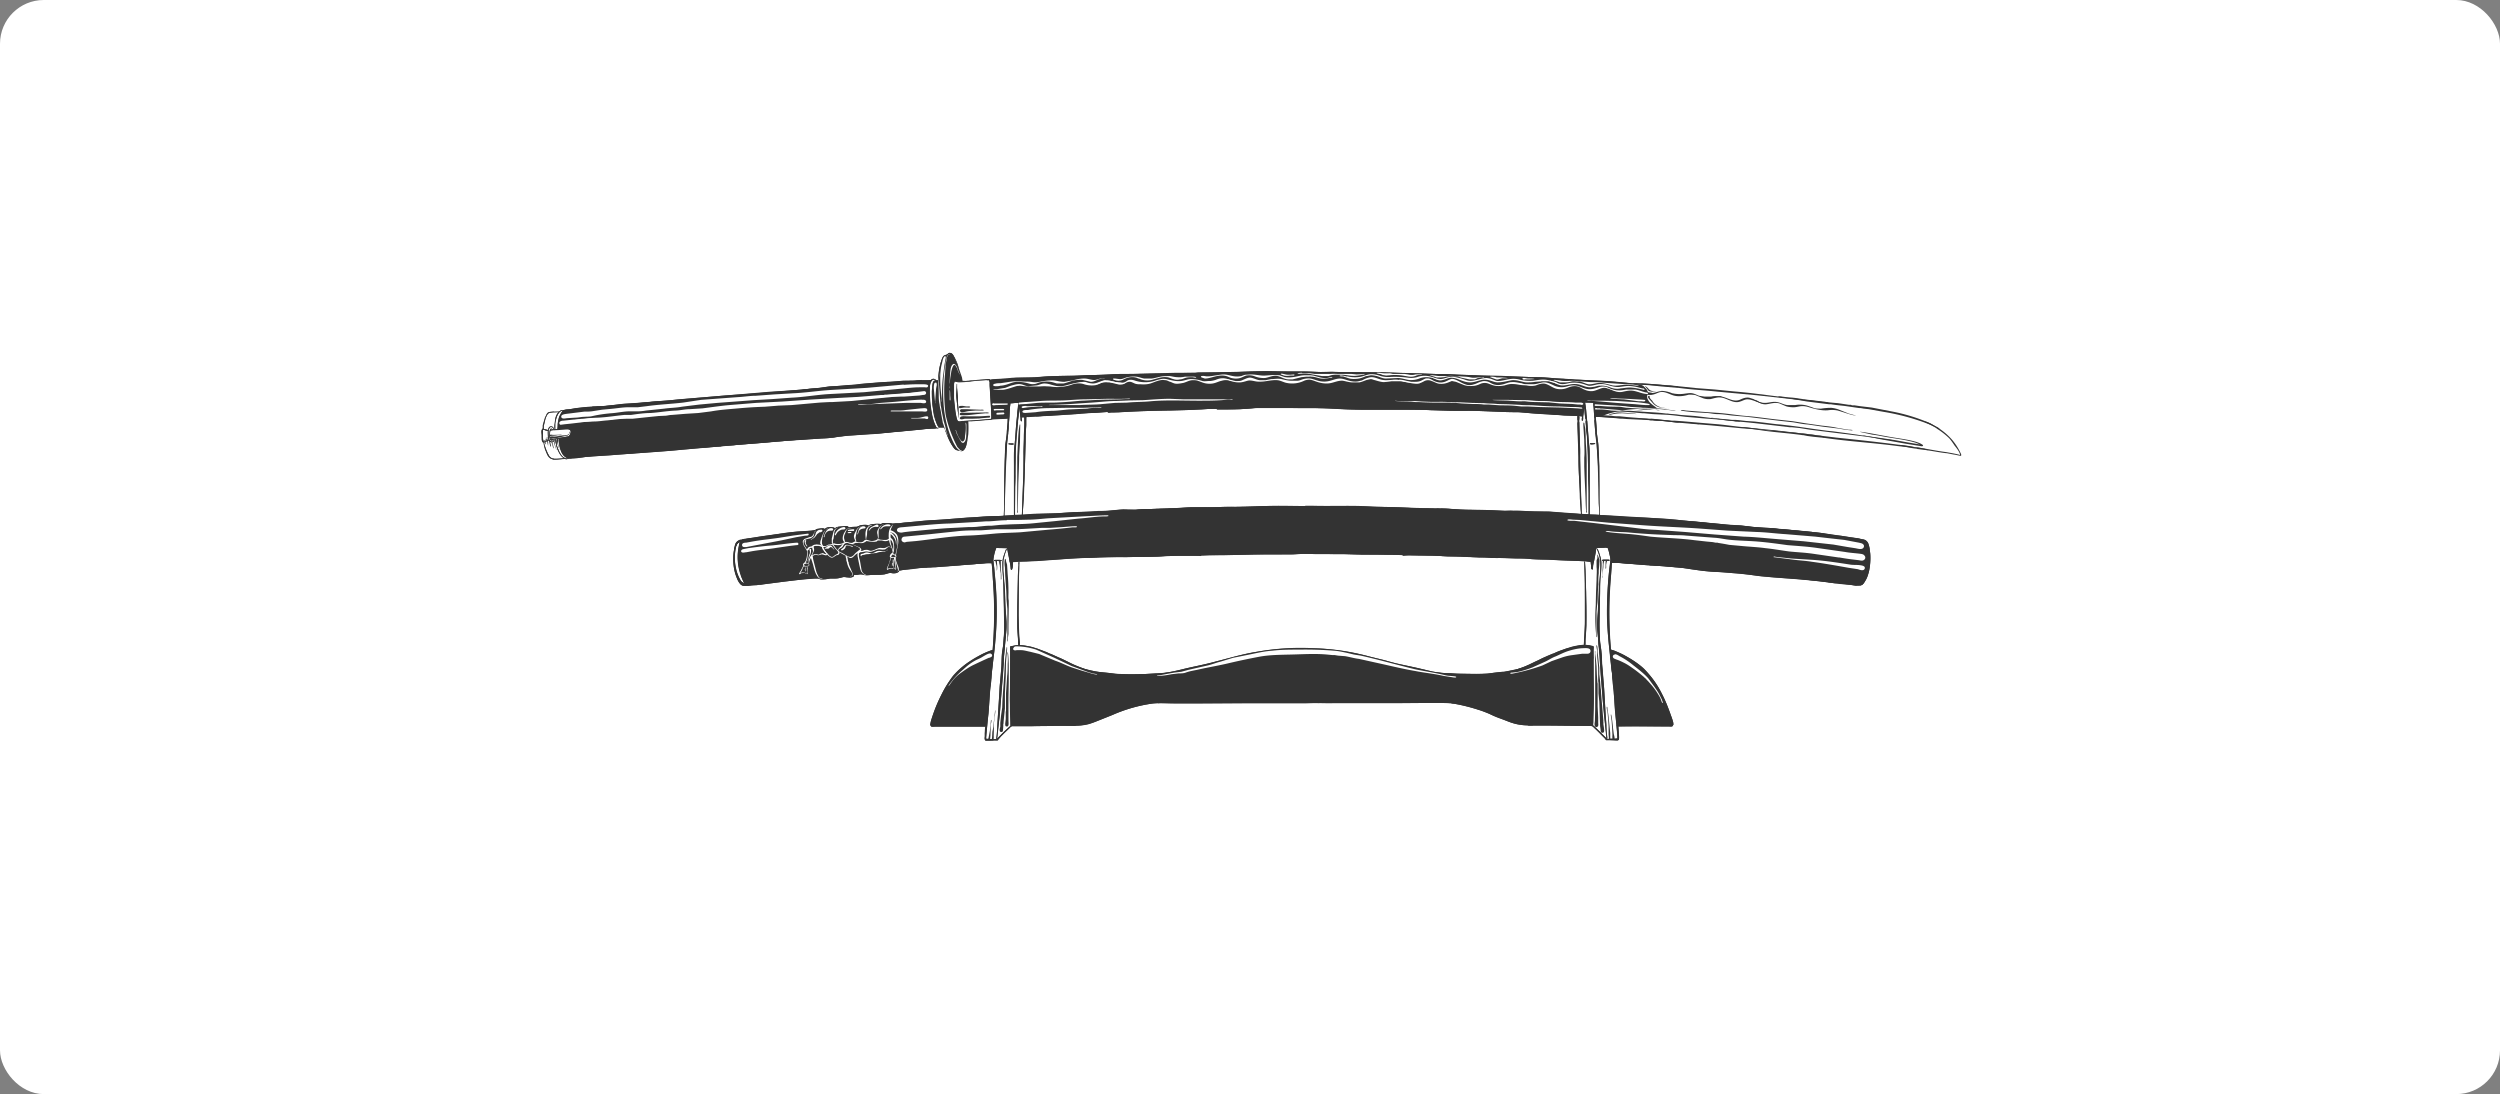 <svg width="914" height="400" fill="none" xmlns="http://www.w3.org/2000/svg"><rect width="100%" height="100%" fill="#808080" stroke="none"/><g clip-path="url(#a)"><rect width="914" height="400" rx="16" fill="#fff"/><path d="M345.2 149.5c-.3 0 1.1 5.4 1.2 5.8l.8 2.8.6 1.5.3.6.1.4c.1.2.1.2 0 .1l1.3 2.6c.3.6.8 1.4 1.5 1.6.7.2 1.4-.2 1.6-.9.1-.2.1-.5-.1-.1-.2.2-.4.5-.7.6-.9.2-1.5-1-1.9-1.6a50 50 0 0 1-4-10.7l-.7-2.7Zm2.6 8.7Z" fill="#333"/><path d="M346.7 129.2c-.9.6-1 2.2-1.2 3-.3 1.2-.5 2.3-.6 3.5 0-.1 0 0 0 0a68 68 0 0 0 1.3 19.7l.7 2.2c.2.7.6 1.4 1 2.2l.5 1c.2.4.4.6.2 0l-1-2.5c-.5-1.5-1-3-1.3-4.5l-.5-2.4c0-.6 0-1.1-.2-1.7v-1.1c-.4-2.2-.5-4.5-.4-6.7 0-2.2 0-4.5.3-6.6l.7-4.3c.1-.5.3-1.3.9-1.6.6-.2 1.3.3 1.5.8l.3.7c0 .2.1.4 0 .1 0-.4-.3-1-.5-1.4-.4-.5-1.2-.8-1.7-.4Zm.6.2Zm-1.5 22.2Zm-1-15.9Zm9.2 18.1c-.3 0-.1 1.8-.1 2v2.9c-.2 1.6-.5 4-1.5 5.4l-.5.5c-.4.3-.2.3.2.1.5-.3.8-.8 1-1.4a26.7 26.7 0 0 0 .8-9.5Zm0 5v-.1Z" fill="#333"/><path d="M347.5 129.2c-.2 0-.3.1-.1.2h.2l1 1.1c1 1.4 1.4 3.2 2 4.7a50 50 0 0 1-.3-1.5c-.3-1-.7-1.9-1.2-2.8-.3-.6-.8-1.7-1.6-1.7Zm.2.3Zm-3.5 21.9.7 3.5c.3 1.2.6 2.5 1.2 3.7.4 1.1.9 2.3 1.5 3.4.5.8 1.2 2 2.2 2.4.2.1.7.3 1 .2.3-.2 0-.3-.3-.3a3 3 0 0 1-1.8-1.2 17.7 17.7 0 0 1-2.5-4.8c-.5-1-.9-2.5-1.2-3.6l-.8-3.3Zm2.1 7.3Zm3.6 5.4Zm-.1.3Zm-3.4-34.8a3 3 0 0 0-1.4.6c-.4.3-.6 1-.8 1.5a17 17 0 0 0-.8 3.3 36.5 36.5 0 0 0-.2 9.2c0 .2 0 1.1.2 1 .2 0 0-1 0-1.1l-.1-1.3a38.4 38.4 0 0 1 .5-8.7c0-.6.3-1.3.5-2 .2-.5.4-1.1.8-1.6 0 .1 0 0 0 0l.1-.1.7-.5.6-.2s0-.2-.1-.1Zm-3 14.7Zm1.7-13.8Zm.1-.1Z" fill="#333"/><path d="M343 139.6c-.2 3 0 6 .6 9l.9 4.5c0 .3.9 3.8 1 3.7.2 0-.5-2.6-.6-3l-.5-3c-.4-2.2-.8-4.5-1-6.9l-.1-.4-.2-2.3v-1.6h-.1Zm.3 4.3Zm.1.8Z" fill="#333"/><path d="m343.3 146.1.1 1v.7l.5 2.7.5 2.1v.6c.3.3.2 0 .2-.3 0-.6-.2-1.1-.3-1.7l-.8-4V146s-.2-.1-.2 0Zm1.3 6.7Zm2.4 7.9.7 1.4c.5.7.9 1.6 1.6 2.2.3.2.7.4 1 .4.4 0 .7-.2.3-.3-1-.2-1.6-.7-2.2-1.5a34 34 0 0 1-1.4-2.2Zm2.3 3.2Zm-2.1-6.1c-.2 0 .8 2.5.9 2.7a112.8 112.8 0 0 0 1.4 2.5l-.6-1.4-.1-.2-.7-1.4-.9-2.2Zm.6 1.5Zm.3 1.2Zm.5-19.7c-.1 2.5-.1 5 .1 7.4l.1 1 .3 2.6c.1.6.3 2 .9 2.3 0 0 .7.2.6 0l-.4-.2c-.5-.5-.6-1.7-.7-2.4a47.5 47.5 0 0 1-.8-9.8v-.9Zm6.6-1.6c-1.3.1-2.7 0-4 .2h-1.9c-.1 0-.5.1-.4.2.1.2.2 0 .3 0h.4c.5.2 1 .1 1.6 0l2.4-.2h1l.5-.1s.3-.1.1-.1Zm-4 .2Z" fill="#333"/><path d="M349.2 139.4c-.6 0-.7 1-.7 1.5v2.3l.2 2.1v1.2-5.2c0-.4 0-1.5.4-1.8l.8.1c0-.2-.6-.3-.7-.2Zm-.3.4Zm.1-.4Zm13.8 13.3-.1.3-.5.2-1 .1h-.5l-6.8.5-2.8.2h-.7c-.1 0-.5 0-.3.1h2.1l2-.1h1c.9-.1 1.7 0 2.5-.2a72 72 0 0 1 4-.3c.3 0 .7 0 1-.2 0 0 .4-.7.1-.6Zm-8.6 1.3Zm-2.9.1Zm.5-.2Zm9-.6Zm2-.3s.1 0 0 0Z" fill="#333"/><path d="m361.4 138.6-3.1.3-1.8.2c-.8 0-1.6 0-2.4.2l-3.4.3h-.5c-.1 0-.5-.3-.6-.2-.3.1.4.3.5.3.8.2 1.7 0 2.6 0l5.5-.6 2.3-.1h1.4c.3-.4-.4-.4-.5-.4Zm-10.7 1Zm7.6-.7Zm0 0c.1 0 .1 0 0 0Z" fill="#333"/><path d="M361.8 138.7v2.5l.2 3.2.3 4.2.1 2.9.1 1.4c.1.5.4.2.4-.2l-.1-1.4v-.5l-.4-5.9-.2-3.1c0-.3-.2-3.2-.4-3.1Zm0 .6Zm0 1.4Zm.5 3.9Zm.2 7.8Zm.4.4Zm-.1-1.6Zm-.7-10c0-.1 0 0 0 0Zm-18.9-2.2-1.4.1c-.5.2-.7.5-.8 1l-.3 2.9c0 2 0 4.1.3 6l.2 1.6a14 14 0 0 0 1.7 5.1c.4.7 1 .6 1.8.6h.8c.3-.4-.3-.3-.3-.3h-1.4c-.5 0-.8-.6-1-1l-.8-2.2-.7-4a23.7 23.7 0 0 1 .1-9.2c.3-.3.8-.3 1.2-.3l.6-.1s.1-.2 0-.2Zm-2.2 10Zm0 0Zm0 0Z" fill="#333"/><path d="M341.2 138.5a1 1 0 0 0-.7.3c-.1.1-.5.5-.3.7.1.2.3-.2.4-.3.1-.2.4-.4.6-.4.3 0 .5 0 .7.2 0 0 .4.6.5.2 0-.4-.8-.7-1.1-.7Zm-.4.5Zm2.8 17.2-.2.1-.4.1c-.3.1-.5-.1-.8-.1-.3 0 0 .2.2.3h.5l.5-.2.2-.2Z" fill="#333"/><path d="M340.8 138.7c-1.2.8-1.1 2.6-1.2 3.9a37.5 37.5 0 0 0 1.7 12l.2.4c.1.5.3 1 .6 1.3 0 0 .5.4.4.2l-.3-.6c-.6-1.1-1-2.3-1.3-3.5a39.2 39.2 0 0 1-1-10.5c.1-.9.2-1.8.6-2.5 0-.2.4-.4.4-.5 0-.1 0-.3-.1-.2Zm-1.1 7Z" fill="#333"/><path d="M340.6 139h-3l-2.5.1c-1.9.2-3.8 0-5.8.2l-10.6.7-3 .2-3 .4-3.1.2-3.1.3-3.2.2-2.8.4c-2 .3-4.2.3-6 .6-.5 0-1 .2-1.4.3-.3 0-.6.2-.1.2l1.1-.1 1.4-.1 2.3-.2 2.3-.3 1-.2c3.8-.5 8.3-.5 12.2-1l5.1-.4 5.3-.3 5.8-.4c2-.2 4 0 5.9-.2l3-.2h1.5l.8-.1v-.3Zm-27.8 1.6Zm-12.4 1.1Zm13-.8c-.1 0 0 0 0 0Zm28.7 15.5c-3.2 0-6.4.2-9.6.6l-4.6.5c-1.5 0-3.3.3-4.6.4l-4.3.4-4.3.2c-2.6.2-5.2.6-7.9 1h-1c-.4.1-4.8.4-4.8.6h.7c.9-.2 2-.1 3-.2a72.1 72.1 0 0 1 15.3-1.3l3.7-.3h.3l.7-.1 1.2-.2 2.5-.2 4.6-.5 5.2-.5 2.3-.1h1.2c.2 0 .5 0 .6-.2l-.2-.1Zm-18.9 1.5Z" fill="#333"/><path d="M309.2 159.2c-.8 0-1.5.2-2.2.3l-1.8.2a43 43 0 0 1-5.6.3c-1.8 0-3.6.3-5.4.4l-5.7.3c-1.7.2-3.4.1-5.1.4l-5.1.4-5.5.5c-3.5.2-7 .7-10.4.8-1.5 0-3 0-4.5.3-.7.2-1.4.2-2.1.2h-1.2c-.2 0-1 0-1 .2-.2.3.7.1.8.1h1.3l2.5-.3c1.7-.2 3.5-.1 5.3-.2l2.6-.2 2.3-.1c1.9-.3 3.7-.3 5.6-.5l5.1-.4 4.9-.5 11-.7 5.4-.4c1.8 0 3.6-.2 5.4-.5l2.6-.4h.8s.1-.2 0-.2Zm-26.4 2Zm.8.3Zm0 0Zm12.7-19.2-9.7.8-4.8.5-4.7.5c-2.5.3-5.1.3-7.7.5-2.5.2-5 .2-7.7.6l-2.4.3h-1.5l-1.4.2-3 .2-2.5.2c-.8 0-1.5.2-2.3.3-1 0-1.8 0-2.7.2l-1.2.1c-.2 0-.4.1-.2.3h.4l2.8-.2 1.3-.1 1.4-.2h2.1l2.4-.2c1.5 0 3-.2 4.4-.4l4.6-.5 4.5-.2 9.4-.7c3.1-.3 6.3-.5 9.4-1l5-.5 2.5-.3 1.2-.1.5-.1v-.2Z" fill="#333"/><path d="M251.2 146.4c-1.6 0-3.1.3-4.7.2H242l-9.6.8-4.7.3-4.4.5-4.6.4-4.3.2-4.3.5-2.4.4c-.6 0-1.6 0-2 .6 0 .2 0 .4.2.4l.4-.4c.7-.3 1.6-.2 2.3-.3l4.4-.6c3-.3 6-.3 9-.7l4.4-.5 5-.2 10.7-.9c1.7-.1 3.5-.1 5.2-.3l2.3-.2h1.7l-.1-.2Zm-45.3 4.2Zm57.9 12.4-9.7.5c-3.2 0-6.4.3-9.5.7l-9.3.8-4.8.4a41 41 0 0 0-5 .2l-5.2.5-5.5.5h-.2l-.4.1-.8.1-.7.1h-.6l-1.4.2-1.2.1h-1.6c-.6.4.4.4.6.4 2 0 4-.3 6-.6l1-.1c3-.5 6.2-.6 9.3-.9l5.1-.2c1.7 0 3.4-.3 5.1-.4 6.3-.4 12.6-1.3 18.9-1.6l5.1-.3 2.7-.3h1.9c-.2 0 .5-.2.2-.2Z" fill="#333"/><path d="M207.2 149.8c-.8 0-1.6.5-2 1.2a9 9 0 0 0-1.3 3.8v1.2c0 .3-.2.9 0 1 .4.3.4-.4.4-.6 0 .2 0-.1 0 0v-.6a9 9 0 0 1 1-4.6c.4-.6 1-1 1.7-1.2h.9c0-.2-.6-.2-.7-.2Zm-2 1.2Zm0 .3Zm-1 4.4Zm0 .8Zm0-.2Zm.1 3.9c-.3 0 .1 2.5.2 2.7a12 12 0 0 0 .8 2.5 4 4 0 0 0 1.9 2c.2 0 1.7.5 1.9 0 0-.2-.7-.2-.9-.2a2 2 0 0 1-1-.3c-.8-.4-1.3-1-1.6-1.8-.4-.7-.8-1.8-1-2.7l-.3-2.2Z" fill="#333"/><path d="M205.7 149.9c-.6 0-1.1.4-1.5.8 0 0-.5.7-.2.6l.5-.5a2 2 0 0 1 1.3-.7c.1 0 .7.2.6 0 0-.2-.5-.2-.7-.2Zm0 .2Zm.3 17.2c-.2.2 1 .6 1 .6.2 0 1-.1 1-.3.1-.2-.8 0-.9 0-.3 0-.5 0-.8-.2l-.3-.1Zm1.5.3Z" fill="#333"/><path d="M204.8 150.2c-1.5 1-1.9 2.8-2 4.5-.1.6-.2 1.4 0 2 0 .5.2.3.2-.1v-1.8c.1-1 .4-1.9.7-2.7l.6-1.1c0-.2.2-.4.4-.6l.2-.1-.1-.1Zm-1.3 2.4Zm-.5 2.2Zm0 0Zm-.2-.1Zm1.1-3.6Zm-.9 9.5v.2c.2 1.6.6 3.3 1.4 4.7.4.8 1 1.5 1.7 2 0 0 .8.5.7.2 0-.2-.8-.5-.9-.6a7.4 7.4 0 0 1-1.8-2.8c-.3-.6-.5-1.2-.6-2l-.3-1.5-.1-.2Zm.2.2Z" fill="#333"/><path d="M203.1 160.5v.9l.3 1.4c0 .2.7 2.2.9 2.1l-.5-1.3c-.2-.6-.3-1.2-.3-1.9 0-.1-.1-1.4-.4-1.2Zm-.6-10.1-.8.1c-.7.1-1.3.2-1.7.7a17.3 17.3 0 0 0-1.5 4.7v.9c0 .2.2.1.3 0v-1l.5-2.3c.2-.7.5-1.4.9-2 .4-.6 1.1-.6 1.8-.7l2-.1c.5 0 .5-.2.1-.2h-1.6Zm-.8.1Zm-.8.5Zm-.4.1Zm-.9 1.5Zm-.8 9 .1.7c.1 1 .4 2 .7 2.7.4 1 .9 2.1 1.8 2.6.2.2 1 .5 1.2.4.2-.2.1-.2 0-.2-.2-.2-.6-.1-.8-.2l-1-.8-.9-1.7-1-3v-.5Z" fill="#333"/><path d="M201.2 167.4c-.1.1.9.5 1 .5.5.2 1 .2 1.4.1l1.7-.1 1.2-.1c.2-.2 0-.3-.2-.3l-1.2.2h-2.6l-.9-.1-.4-.2Zm-.5-6.6-.6.2-1.1.5h-.3c0 .3.3.3.4.2.3 0 .7-.4 1-.5l.6-.2s.2-.3 0-.2Zm-2.3-4.1s-.2.3 0 .4l.1-.1c.4 0 .7.3 1 .4.2 0 1 .3 1 0l-.9-.3-.6-.2-.6-.2Z" fill="#333"/><path d="M198.6 156.8c-.8 0-.5 1.5-.5 2v.4c0 .7 0 1.3.2 2 0 .1.1.5.3.5.3 0 .3-.1.2-.3l-.2-.7-.1-.6V157s.6-.3.1-.3Zm0 4.3Zm0 0Zm-.2-3.3Zm3-1.9c-1.3 0-1.2 2.4-1.1 3.2 0 1 .3 2.6 1.5 2.6.5 0 .8-.3.8-.8v-.3l-.2.3c0 .7-.8.7-1.2.3-.5-.4-.6-1.3-.6-1.9a6 6 0 0 1 0-2.2c.2-.6.7-1.4 1.4-.8l.2.2s0 .1 0 0l.2.7c.2 0 .1-.4 0-.5a1 1 0 0 0-1-.8Zm-.8 1.3Zm-.3 0Z" fill="#333"/><path d="M201.4 156.7c-.6.3-.5 1.6-.6 2.1 0 .6 0 1.7.5 2.1.3.3.9.2.9-.3 0-.3-.3.2-.4.3-.6.2-.7-1.2-.7-1.6a6.7 6.7 0 0 1 .1-1.7c0-.3.3-1 .6-.6 0 0 .2.5.3.1 0-.3-.4-.4-.7-.4Zm.3.2Zm-.5 3.4Z" fill="#333"/><path d="m208.7 158.3-.2.4c-.1.4-.4.7-.7.8-1.3.4-2.7.4-4 .7l-2 .3c-.3 0-1 .1-.3.2l1-.1c1.3 0 2.6-.4 4-.6.4 0 1.1 0 1.6-.3l.5-.7s.2-.7 0-.7Z" fill="#333"/><path d="M207.4 156.7h-.2l-1.6.1h-1.7l-1.7.3h-1c-.2.2.1.2.2.2l3.4-.2 1.7-.1c.6 0 1.3-.2 1.8.1.6.4.3 1.4 0 1.9l-.3.5c0 .3.4-.1.5-.2.3-.4.5-1.2.4-1.8-.2-.7-.9-.9-1.5-.8Zm-.2 0Z" fill="#333"/><path d="M202.6 157c-.4.1-.1 0-.2 0l-.4.1c-.4 0 0 0 0 0-.2 0-.8 0-.9.2-.3.3.6 0 .6 0l.7-.1h.5c.2-.2-.3-.1-.3-.1Zm-.7.1Zm-2.9-.1c-.1.2 1 .4 1.2.4 0 0 .3 0 .2-.2h-.1a4 4 0 0 0-.8-.2h-.5Zm3.2 3.5h-.6s-.7.1-.2.2h.5l.3-.1s.1-.1 0-.1Zm-1.6.2h-.2l-1.2.7c-.5.3.2 0 .4 0l.9-.4s.2 0 .2-.2c0 0 0-.1-.1 0Zm152.4-6.5v2c0 1.3 0 2.7-.3 4-.1.4-.4 1.2-.9 1.1-.4 0-1-1-1.2-1.2l-1.4-2.9a21 21 0 0 0 1.4 3.5c.3.4.7 1 1.1 1.1.6.2 1-.4 1.2-.8.4-1 .4-2.4.4-3.5 0-.3-.1-3.3-.3-3.3Zm-.3 6.1c0 .2 0 0 0 0Zm-.3.7Zm-4-27.9c-.3 0-.5.4-.6.7-.5.8-.6 2.1-.7 3.2v5.9c0 .3.1 3.5.3 3.5l-.2-3v-3l.3-3.1c0-.6 0-1.2.2-1.7 0-.6.3-1 .5-1.5.2-.3.3-.5.6-.3.4.2.7.7.9 1l1 2.3c.3-.1-1.2-3-1.3-3.3-.2-.2-.5-.7-1-.7Zm-.2 1Zm-1 6.5Zm0 0Zm2.6-.2-.2 3.8c0 1.2.2 2.4.3 3.5l.3 2.8.5 2.9-.3-3V149c-.2-1.2-.2-2.6-.2-3.8l-.3-3.4v-1.4s-.1-.1-.1 0Zm-.1 4.7Zm-12.9-6.1c-.7 0-1.5 0-2.2.2h-1.7l-2.3.3-4.2.3-8.9.6-17.2 1.4c-11.7 1-23.5 2-35.3 2.8l-18.7 1.6c-2.3.3-4.9.4-7.3.6l-7.3.8-7.7.6-3.5.3h-1.9l-.8.1h-1.1c-.1 0-.3.2-.2.3 0 .2.4.1.6.1h2l3.8-.3 7.4-.6 15.2-1c9.9-.9 19.8-1.4 29.8-2.2l30-2.6 14.6-1.3 14.8-1.3 1.8-.2c.1 0 .4 0 .5-.2.1-.2 0-.4-.2-.4Zm-83.6 6.6Zm-6 .5Zm92.6 10.2c-4 .1-8.1.6-12.1 1l-12.1.8-24.6 2-6.8.5-3.4.3-2.5.2h-.5l-.7.1-1.5.2-3 .2-6 .5-11.7 1-6.8.6h-.6l-.5.1-.9.1-1.7.2-3.3.2-6.6.6c-2.1.2-4.3.3-6.4.6l-6.5.6-5.4.4-2.7.2-1.3.1c-.4.3.6.3.7.3l10.7-.7 21.5-1.6 12-1.1h.7l1-.1 2.3-.2 4-.4 8.3-.7 16.3-1.3 16.5-1.4 16.8-1.3 9-.8 4.4-.4 2.4-.3 1-.1c.1-.1.2-.4 0-.4ZM278 161Zm.7 0Zm324.6-7.9c-.4 0-.8.3-.3.5.4.2 1 0 1.3 0l3.3.3a109.4 109.4 0 0 1 5.2.6h1c.3 0-.2-.2-.3-.2l-1.3-.2-4.7-.7-2.1-.2c-.7 0-1.4-.2-2.1-.1Zm-36.3-2.3-.7.1c-.2.2 0 .4.1.4l1 .1.8.2 3.7.3h3.8l2 .2h.8l.2-.1.1-.6-5.2-.2h-.2c-2.1 0-4.2-.4-6.3-.4h-.2Z" fill="#333"/><path d="M583.1 151.9v.4l.8.1 1.5.1 2.9.2 6.5.5 12.3.6c-1.9-.3-3.7-.7-5.6-.8l-6.3-.5-3-.3c-1 0-2 0-3-.2l-6.1-.4v.3Zm-24.9-1.7h-.7c-.2.3 0 .3.2.3.4.2 1 .1 1.3.1l3 .4a143.2 143.2 0 0 0 11.2.7l3 .2 1.4.2h.9c.2.1.3 0 .2-.1v-.4c-3.4-.3-6.9-.8-10.3-.8a84 84 0 0 1-5.2-.2c-1.6-.1-3.3-.4-5-.4Z" fill="#333"/><path d="m583 152.3 5 .3 5.1.4c0-.2-9.2-1-10-1.1v.4ZM451.7 136H448c-1.3.1-2.5.3-3.8.3h-7.1c-5.1 0-10.2.3-15.2.3l-7.5.1-7.4.1c-2.4.2-4.7.3-7.1.3l-7.4.5-3.4.2c-.1 0-.5 0-.4.3h2.5c2.4 0 4.7-.2 7-.3 2.3-.2 4.6 0 7-.2 2.4-.2 4.9-.2 7.3-.2l7.6-.2 7.3-.2c5.1 0 10.2-.3 15.3-.4l7.6-.2 7.3-.2a71.6 71.6 0 0 1 4.8 0c.1 0 .7.1.8 0 .2-.1-.4-.1-.5-.1-2.4-.2-4.9-.1-7.3-.1h-3.8Z" fill="#333"/><path d="m400.8 137.1-8.4.3c-2.7 0-5.4 0-8.1.2-2.8 0-5.5.5-8.2.5H372c-1.4 0-2.8.3-4.1.3l-4 .3c-.6 0-1.2 0-1.7.2-.2 0-.5 0-.6.2-.1.3.1.3.3.4l1.7-.2 2-.1 3.7-.4c2.8-.4 5.5 0 8.3-.2 2.7 0 5.5-.3 8.2-.4a118.5 118.5 0 0 0 13.9-1h2.4c.2 0 .1 0-.1-.1h-1.2Zm31.8 11.9-6 .2-5.9.2-12.1.5h-2.4l-2.5.2a61 61 0 0 1-5 .3c-3.2 0-6.5.4-9.8.7-1.7 0-3.4.2-5 .3h-2.5l-1.3.2c-.3 0-1 0-1.2.2-.2.1-.2.4 0 .4h1l2.6-.1 5.2-.3 5.1-.4c.8 0 1.6 0 2.5-.2l2.5-.2c1.6 0 3.3 0 4.9-.2l2.5-.2h2.5l9.9-.5c3.3-.1 6.7-.2 10-.5 1.8 0 3.4-.2 5.1-.3H447c.5-.2-.3-.2-.5-.2h-8.7l-5.2-.2Z" fill="#333"/><path d="M391.1 150.7c-2.1 0-4.3.6-6.4.7-2.1.2-4.3.3-6.4.3h.1c-1.8 0-3.6 0-5.3.2v.7c3-.2 6-.2 9-.6 1.4-.1 2.9-.2 4.4-.5 1.5-.2 3.2-.6 4.6-.6.2 0 1.2.2 1.3 0 .2-.2-1.2-.2-1.3-.2Zm-23.9 1.6-3.2.1c-.4 0-1 0-1.4.3-.2 0-.3.3-.1.5h3.7l1.6-.1.8-.1c.2 0 .2 0 .2-.3v-.5l-1.6.1ZM473 136h-4.7l-.2.4c.1.2.6.1.7.2h6.7l3.3.1h23.4l13.7.3 13.8.3 3.3.2h1.6l.8.1c.3 0 .7.2 1 .1.2 0 .2 0 0-.2h-.8l-1.8-.2c-1.2 0-2.3-.2-3.5-.3-4.5-.3-9.1-.4-13.7-.5-4.6-.1-9.2-.4-13.9-.4l-13.1-.1c-4.5-.1-9 .2-13.4 0h-3.3Zm11 .6Z" fill="#333"/><path d="M461.6 135.7c-4 0-7.8.2-11.7.5h-.4a18.9 18.9 0 0 1-2.2 0h-9s-1 0-1 .2c-.1.2 1 .2 1.2.2l2.9.2h8.8l3.4-.2c-.3 0 .3 0 0 0h.9c3-.2 6.5-.2 9.7-.2 3.2 0 6.6.3 9.7.1l6.4-.1h3.7c.2 0 1.3.2 1.4 0 0-.3-1.4-.3-1.6-.3-2.3-.1-4.6-.3-7-.3h-7.2c-2.7 0-5.4-.2-8-.1Zm-11.5.5Zm24 .3Zm-20.3.1Zm.4 0Zm19.7-.1Zm-23.1-.4Zm14.8 12.2c-4.3 0-8.6.2-13 .4l-12.8.1c-2.3 0-4.7.3-7 .4h-1.1l-1.2.1-1.7.1-1.9.1-3.2.2c-.4 0-3.6 0-3.6.3l3.6-.2h8.3l4.1-.1 4-.2h8.5c2.8 0 5.7-.1 8.5-.3 4.1-.2 8.3-.1 12.4-.2h5.9l6.1-.1H492c.1 0 .4 0 .2-.1 0-.2-.5-.1-.7-.1-2-.2-3.9-.1-5.9-.2h-13.2l-6.7-.2Zm-27.6.6Zm19 .3Zm-19.9.4Zm0 0Zm20-.4Zm0 0c.1 0 .1 0 0 0Zm-24.3 0s.1 0 0 0Zm.1 0Zm0 0Zm93.4-12.3h-6.6l1.2.1 3 .2 11.2.6h3.2l1.5.1h.7a8.1 8.1 0 0 1 .6 0l3 .1h2.7l3.5.2h.1c2 0 4.6.1 6.8.3h6.9l6.5.6c2.2.1 4.3.3 6.5.3l13.3.7 7.2.5a408.1 408.1 0 0 1 11.8.6l2.9.2c.2 0 1.3.3 1.3 0 0-.2-.9-.2-1-.2-4-.5-8-.8-11.9-1h-1.3l-1-.1h-1.7l-10-.8-4.8-.2-4.8-.3h-1.3l-1.6-.2h-1.6l-.9-.1h-.6l-6.4-.5c-2.1-.1-4.2 0-6.3-.2l-12.1-.4-6.8-.2h-.6a75 75 0 0 1-2.6-.1l-3.4-.1c-2.2-.2-4.4-.2-6.6-.2Zm16.5.4Zm15.9.5Zm5.4.8Zm18.2.5Zm-4.6.4Zm25.7 1.3Zm-2.7-.6Z" fill="#333"/><path d="M488.5 148.4a308.9 308.9 0 0 0-16.3.6h3.4c2.2 0 4.4 0 6.6.2 4.7 0 9.3-.2 14 0l3.6.1h25.9l2 .1 12.6.3h1.3l1.5.1 12 .6 3.3.1 3.9.4h.5c0-.2-.4-.2-.5-.2l-2-.2-3.6-.4c-4.8-.3-9.6-.8-14.4-1l-14.3-.3a253 253 0 0 0-22.1-.2h-7.8c-3.1-.2-6.4-.2-9.6-.2Zm38 .3Zm-45 .4Zm14.8 0Zm0 0c.1 0 .1 0 0 0Zm31.5.3Zm15.3.4Zm5.6.3Zm8.6.4Zm-35.2-1.9Zm-24 0c-.1 0 0 0 0 0Z" fill="#333"/><path d="M539.4 149.3c-.1 0-1 0-.9.2.1.1.7 0 .8 0 1.1 0 2.2.3 3.2.4l3.4.2 6.4.4h1.1a81.1 81.1 0 0 1 4.2.4l5.3.4 11 .6 3 .2h.8l.6.2.2-.4h.2v-.3c-2.8-.4-5.8-.5-8.7-.7l-8.8-.4h-.4l-.7-.1-1.3-.1-2.7-.3a79 79 0 0 0-5-.2h-2.8l-.6-.1h-1.3l-2.2-.1-4.8-.3Zm43.7 2.7c1.7 0 3.3.3 5 .3l-5-.4v.1Zm12.2.8 5 .4 5.3.6 5.3.3 5.2.5c.8 0 1.6 0 2.4.2l1.2.1.7.1c.1 0 .5.2.7.1l-.3-.1-.6-.1-1.4-.2-2.5-.2-5-.6-5.2-.5c-2-.1-4-.4-6-.4a97.8 97.8 0 0 1-4.8-.2Z" fill="#333"/><path d="m601.8 153.3 6 .6c1.8.1 3.7.5 5.6.6l5.7.5 6.2.5 11.6 1.1c3.8.3 7.7.5 11.5 1l12 1.2 5.8.7c.4 0 .6 0 0-.1l-1.4-.2-3-.4-11.2-1.3-11.8-1.2c-4-.3-8-1-12-1.3l-6-.5-5.7-.5-2.8-.2H611l-1.3-.1H607l-.5-.1h-.8l-1.4-.1-3.1-.2h.6Zm-4.5-13.2c-.2 0 0 .2 0 .3h.4l3.1.2c2.3.1 4.5.5 6.7.7l6.9.6c4.5.6 9.1.8 13.6 1.3l14.2 1.3 13.5 1.5 7 .7 3.4.4 1.6.3c.1 0 .7.2.8.1.1-.1-.2-.2-.3-.2-2.2-.5-4.5-.7-6.8-1l-7-.8-13.5-1.7a222 222 0 0 0-7-.7l-7-.7-6.6-.5-6.7-.7-3-.3c-1.1 0-2.2 0-3.3-.2l-3.4-.3-3.3-.2h-3.3Z" fill="#333"/><path d="M650.2 145c0 .3.6.3.7.3h.4l.3.1c1.5.2 3 .3 4.4.6l4.7.8 8 1h.7l.6.1 1.5.2 2.8.3 5.5.8h.5l1.1.2 1.8.2 5.6 1a81.7 81.7 0 0 1 17.2 4.8l1.7.8c.2.1 1.4 1 1.3.5 0-.2-.6-.4-.7-.5l-.8-.4-1.7-1a66.1 66.1 0 0 0-14.3-4.4l-7.2-1.4-4.2-.5-2-.3h-1l-.4-.2h-.7l-4-.6a147.5 147.5 0 0 1-3.3-.3l-.5-.1h-.3l-1.2-.2h-.2l-4.2-.5-2-.2-.7-.1h-.5c0-.1-.3-.1 0-.1l-2.7-.4a22.2 22.2 0 0 0-2.5-.2c-.4 0-3.7-.6-3.8-.3Zm11.1 1.2Zm0 0Zm21.9 3.4c-.1 0 0 0 0 0Zm-14.5-1.8Zm-9.5-1.9c-.2 0 .1 0 0 0Zm-22.6 10.3c0 .2 3.4.5 3.8.6l4 .6c4.9.7 9.8 1 14.7 1.7a9 9 0 0 0 .3 0l.4.1 1 .2 2.3.3 2 .2 1 .1.6.1h.3c9 1.3 18 1.8 26.9 3 2.5.3 5 .4 7.6.8l1.5.2c.2 0 1.3.4 1.3.2s-3-.7-3.4-.7l-3.3-.6-3.4-.4c-7.6-1-15.1-1.8-22.7-2.6l-5.8-.7-5.5-.7-5.7-.6c-2-.1-4-.4-5.9-.6-2.1 0-4.2-.3-6.4-.7-.5 0-5.6-.8-5.6-.5Zm62.8 7.2Zm-5.3-.8Zm-26.6-3Zm0 0c-.1 0-.1 0 0 0Zm-27.5-2.9Z" fill="#333"/><path d="M694 162.8a161.1 161.1 0 0 0 3.7.8l1.8.3.7.1h.3l.7.2h.2l2.1.3a2 2 0 0 1 .3 0l.6.1.4.1h.3c2.1.3 4.5.8 6.6 1h.1l2.6.5c.4 0 2.5.6 2.6.4.1-.4-5-1.2-5.4-1.3-3.3-.4-7-1.2-10.4-1.7h-.7l-1-.2-1.8-.3c-.3 0-3.7-.7-3.8-.3Zm11.1 2Zm0 0Zm6.6 1Zm1.9.3Zm-1.8-.8Z" fill="#333"/><path d="M703.7 154.2c-.1.2 1.6.8 1.8 1a28.3 28.3 0 0 1 2.2 1.2l.7.5a26.9 26.9 0 0 1 4.2 3.3c.8.9 1.4 1.8 2 2.7.8 1 1.6 2 2 3.2 0 .3-.1-.1 0 .1v.2l.2.2c.3 0 .2-.3.2-.5a22 22 0 0 0-3.3-5.3 23.6 23.6 0 0 0-5.8-4.8c-.3-.2-4-2.3-4.2-1.8Zm12.9 12Zm0 0c0-.1 0-.1 0 0Zm-8.7-10.3Zm-287.2 30.3-2 .1h-1.1l-.5.1h-1a47.2 47.2 0 0 1-4.6.3h-.5c-.1 0 0 0 0 0h-.2s-.3 0 0 0h-.6l-.7.1-1.4.1h-.1l-1.8.1h-2.3c-.5 0-1.5 0-2 .4-.1.1 0 .5.2.6h.8l2.1-.1h1.8s.7-.1.4 0l5.4-.6h.3c-.3 0 .1 0 0 0h.1a12.6 12.6 0 0 1 .5 0h.4l3.5-.3 3.5-.4h3s.8.2.7-.1c-.2-.3-1.4-.2-1.8-.2h-2Zm-.1.4Zm-9.2 0Zm-.5.1Zm2.4.6Zm-.4 0Zm-.2 0Zm-9-.3Zm7-.3Zm.1 0Zm.2 0Zm.6 0Z" fill="#333"/><path d="m410.4 186.2-5.2.5-2.5.1h-1.3l-.8.1h-.4c-2.1.2-4.4.2-6.6.3-2.3 0-4.6.3-6.9.4l-7.1.2c-2.3 0-4.5.3-6.8.4l-6.6.4a30.9 30.9 0 0 0-5 .7c-.3 0-1.5.3-1 .8a47.3 47.3 0 0 1 3.1-.3l3.6-.3 6.8-.3 15.8-.7h1.7l.5-.1h.7c-.2 0 0 0 0 0h.6l1-.1 1.9-.1c-.1 0 .1 0 0 0l8-.5 7.5-.8h-.1a47.2 47.2 0 0 1 7.6.2c.2 0 .7 0 .4-.2l-1.1-.1-1.2-.2-2.3-.2a42 42 0 0 0-4.3-.2Zm1 .7Zm-43.3 1.6h-.2.2Zm-1.4 0Zm29.2-.3c-.1 0 .1 0 0 0Z" fill="#333"/><path d="m427.2 186-6.1.1c-2 .1-3.8 0-5.7.2a34 34 0 0 0-5.4.5h-.6c-.2.2-.1.3 0 .4l.8-.1a34.3 34.3 0 0 1 3.5-.3 52 52 0 0 1 5-.2h5.6c1.7-.2 3.5-.2 5.3-.2h3.6c.5 0 .5-.3 0-.3-2-.2-4-.2-6-.2Zm-13.5.8Zm1.4-.5Zm0 0Zm127.2.4c-.2 0-.2.1-.2.3h.5l1.4.1 3 .3h2.6l2.5.1c3.5 0 7 .3 10.6.4 1.9 0 3.7.1 5.5.3l5.2.4 10.6.6 10.7.5 5.3.2h1.4c.1 0 .5.2.6.1.3-.1 0-.2-.1-.3l-1.3-.1-1.4-.1c-1.7-.2-3.5-.2-5.3-.5l-5.6-.5-11-.7-10.9-.8H561l-5.3-.3h-2.5.1-11Zm6 .7c-.1 0-.1 0 0 0Zm89.1 5.2c-.3 0-.3.4-.1.5.1.2.6.1.8.2l2.3.1 4.2.3c1.5 0 3 .2 4.3.3h4.3l4.3.4c.2 0 .7.2.9.1.4-.1 0-.2-.2-.3-.7-.2-1.5-.2-2.2-.3-3-.4-6-.4-8.9-.7l-4.6-.3c-1.7-.1-3.4-.4-5.1-.3Z" fill="#333"/><path d="M614.8 190.5c-.3 0-.3.4-.2.5.2.2.7.1 1 .1l2 .2c1.3 0 2.6.3 4 .4l8 .8 4 .4c1.4 0 2.8 0 4.1.2l4.2.4h4.2c2.7.2 5.4.3 8.1.7.2 0 .8.2 1 0 .1-.1-.1-.2-.3-.2l-2-.3-4-.5c-2.8-.3-5.6-.3-8.3-.6l-4.2-.5c-1.3 0-2.7 0-4-.2l-9-.9-4.5-.4h-4.2ZM369.2 147c-.5 0-.5 2-.5 2.3l-.2 2.7-.4 5.7v.6l-.4 3.1c-.2 1.1-.2 2.2-.2 3.2-.2 2-.2 4-.2 6l-.1 11.7-.2 6.2v.7c.2.2.2 0 .2-.2.1-.5 0-1 0-1.6l.2-3.3.2-12.2.4-6.6.2-3.5.2-1.6.1-.9v-.3l.1-.3v-.7a20.3 20.3 0 0 0 .2-1.3v-1.5l.3-3 .1-3c0-.3.5-2.2 0-2.2Zm-1 15.6s0-.2 0 0Zm6.5-10.6c-.4.2-.2 1.2-.2 1.5v2l-.1 3.7c0 2.5-.3 4.9-.2 7.3l-.1 7.4-.3 8-.1 3.7a336.6 336.6 0 0 1-.1 2.6c0 .2-.2.8 0 1 .2.5.3-.7.3-.9l.1-2 .3-3.7.3-7.6.2-7.6.2-8.2.2-4v-1.8c0-.3.2-1.8-.5-1.4Zm-2.2-5c-.2.2-.2 1-.2 1.3l-.3 1.9-.4 3.8-.6 8c-.1 1.2-.3 2.4-.3 3.7v23.5c.4.5.4-.8.4-1v-2l.1-7.9.1-4v-3.8c.1-2.6 0-5.1.2-7.7l.3-4 .4-4.2v-1l.2-1.2.2-2.2v-.7l.1-.2v-.6l.2-1c0-.1.2-.4.1-.6 0-.2-.3-.3-.5-.1Zm-1.6 15.4Zm0 0Zm.6.9Zm0 0c0-.1 0 0 0 0Zm1.1-13.1Z" fill="#333"/><path d="M372.7 147.1c-.3.1 0 1.2 0 1.4l.1 2 .3 2c0 .3-.1 1.7.4 1.5.3-.2 0-1.3 0-1.6a64.1 64.1 0 0 0-.3-4c0-.2 0-1.5-.5-1.3Z" fill="#333"/><path d="M370.3 146.8h-1c-.3.1-.5.4-.2.6h.9a27.3 27.3 0 0 1 2.3-.1c.2 0 .8-.1.4-.4-.2-.2-.8 0-1 0l-1.4-.1Zm-6.5 53.1c-.2.1-.3.6-.3.9l-.4 1.1-.5 2.2c-.2.8 0 1.5 0 2.3l.2 2.6c.2 3.3.5 6.6.6 10 .2 6.7 0 13.4-.6 20l-.4 5.2-.2 2.5-.1 1.2v.6l-.2.8c.2.4.3 0 .3-.3l.2-1.1c0-1 .1-1.8.3-2.7l.6-5.1a127.5 127.5 0 0 0 .3-31.3c0-1-.2-1.8-.3-2.8-.2-.8-.1-1.5 0-2.4.2-.8.3-1.6.6-2.3l.3-1c0-.2 0-.7-.4-.4Zm-1 3.6-.1.1Zm5.6-3.2c-.3.1 0 .6 0 .9l.1 1 .5 2.5.4 2 .1 1c0 .2.1.8.4.4V207l-.3-1.1c0-.7-.1-1.4-.3-2 0-.8-.2-1.6-.3-2.3 0-.2-.1-1.6-.6-1.3Z" fill="#333"/><path d="M364.6 199.8c-.2 0-1.3.1-.8.5.3.2 1 0 1.3 0l1.8.1c.4 0 1.2 0 1.4.2.2.2.5 1.3.5.5 0-.5-.1-1-.6-1-.6-.3-1.3-.2-1.9-.3h-1.7Zm-.2.5Zm0-.5c.1 0 .1 0 0 0Zm.1 0Zm5.4 6c-.2.1 0 .8 0 1 0 .2-.2 1.5 0 1.2.3-.1.2-1.1.2-1.4 0-.1.1-1-.2-.8Z" fill="#333"/><path d="M370 206.1c-.2.4-.2.8-.2 1.1 0 .2-.2 1.3.2 1 .2-.1.2-1.1.2-1.4v-.5s-.2-.4-.3-.2Zm-7.2 34.5-1.5 12.4-.4 6-.6 6-.2 2.9v1.3c-.1.4-.2 1 0 1.3.1.1.3.3.5.1.2-.1 0-.2 0-.3-.1-.5 0-1.1 0-1.6l.3-3 .6-6 .4-6.1c0-1.2.3-2.5.4-3.7l.2-3.1a100.9 100.9 0 0 0 .4-5.2c0-.2.2-.8.1-1 0 0-.1-.2-.2 0Zm-2.2 29.7Zm8.8-33.3-.1 3.4-.1 15.2.2 7.2v1.7c0 .3 0 1.4.5 1 .3-.1.1-1 .1-1.4v-1.9l-.3-8V237s-.2-.2-.2 0Z" fill="#333"/><path d="M369.5 265.3a65.5 65.5 0 0 0-4.5 4.3c-.1.2-1 .8-.5 1a56.5 56.5 0 0 0 2.7-2.6l1.6-1.5.7-.7c.1-.1.4-.2.3-.4 0-.1-.2-.3-.3-.1Z" fill="#333"/><path d="M360.3 270.1c-.5.3 0 .7.3.7h1.4l1.6-.1c.3 0 1.2.1 1.3-.1.2-.4-.6-.3-.8-.4h-2.8c-.3-.1-.7-.2-1 0Zm2.7-32.5a30 30 0 0 0-4.8 2 30.2 30.2 0 0 0-14 14.4 53 53 0 0 0-2.8 6.5c-.4 1.2-.9 2.5-1.2 3.8 0 .3-.3 1 .2 1 .3 0 .3-.4.4-.6l.1-.5.1-.3.8-2.6a37 37 0 0 1 9.7-16.4 34.3 34.3 0 0 1 9.1-6l1.7-.7c.2 0 .6-.1.8-.3.1-.1.1-.4-.1-.3Zm-21.2 23.8Zm4-9.3Zm.6-.8Zm4.4-6.6Zm7.4-5Zm0 0Zm1.1-.1Zm67.6 17.1a47.4 47.4 0 0 0-21.6 4.5l-.3.1-.3.2h-.1c.2 0-.2 0 0 0 0 0-.2 0 0 0l-1 .5-.5.1-.3.2-5 2c-1.9.5-3.7.8-5.7.8-.2 0-.7 0-.6.2h1.4c1 0 1.9 0 2.9-.2a20 20 0 0 0 5.3-1.5l6-2.4a56.1 56.1 0 0 1 14.4-4c-.2 0 0 0 0 0l3-.2h2.4c0-.1.2-.3 0-.3Zm-5.6.6Zm-.5 0Zm-15.6 4h-.2.1Zm-10.3 3.6Zm9.5-3.3Zm0 0h.1Zm2.7-.4Z" fill="#333"/><path d="M380.4 264.9h-9.6l-1 .1c-.1.2 0 .4.1.5h6.8l9.8-.1h6.2c.2 0 .8 0 .6-.3-.1-.2-1-.1-1.2-.1H391l-10.5-.1Zm-22 .1h-16.9c-.3 0-1.3-.1-1.2.4.1.5 1.3.3 1.6.3h17.5c.3 0 2 .1 1.3-.6-.1-.2-.8-.1-1-.1h-1.3Zm113.8-28c-6.7.2-13.3 1.2-19.8 2.8l-9.7 2.5c-3.2.9-6.5 1.4-9.7 2.2-3.3.9-6.8 1.5-10.2 2h-1.2c-.2.1-.8 0-.9.2-.2.3.5.1.6.1h1l4.5-.4h.2l.4-.1 1-.1 1.6-.4 3.3-.6 7-1.6c2.4-.5 4.7-1.2 7-1.8l7-1.7 3.8-.9 2-.3 1-.2a18.2 18.2 0 0 1 .7-.1 103 103 0 0 1 16.8-1.2h.8c.4-.2-.7-.2-.8-.2-2.2 0-4.3-.2-6.4-.1Zm-41.6 8Zm-2.6.6Zm2.2.2Zm-4.2.2Z" fill="#333"/><path d="M392.7 243.4c-.4.6 4.3 2 4.8 2 1.9.5 3.7.8 5.6 1.1 2 .3 4 .6 6 .7a58.4 58.4 0 0 0 12.9-.6l2-.2a96 96 0 0 1 2.7-.3c.1 0 1 0 1-.2h-1l-2.6.2-5.1.3-5.3.1-5.4-.1h-.3a68.1 68.1 0 0 0-5.8-.7h-.2a45.4 45.4 0 0 1-7.4-1.7c-.3-.1-1.8-.9-2-.6Zm1.1.3Zm14.5 2.7Z" fill="#333"/><path d="M372.3 235.9c-.8 0-1.6.1-2.3.3-.2 0-.6.2-.7.4-.2.4.3.3.5.2 1.3-.4 2.8-.7 4-.5h.4a44.2 44.2 0 0 1 8.3 2.6l.1.1 3.7 1.6 4.4 2.2c1.6.7 3.2 1.2 4.8 1.7l1.2.4.5.2c.2 0 .6.3.7.2.5 0-.3-.3-.4-.4l-1.3-.5c-1.5-.5-3-1.1-4.4-1.8l-2.5-1.2-1.2-.6-.7-.3-.3-.1-3-1.4c0 .1-.2 0-.2 0l-.4-.2-.8-.4-1.4-.5c-1-.3-2-.8-3-1-1-.4-2-.6-3.1-.8-1-.2-2-.3-2.9-.2Zm11.4 3.6Zm-.5-.2Zm-9.4-3Zm-4.5 4.4c0 .2.4.2.4 0 0-.3-.4-.3-.4 0Z" fill="#333"/><path d="M369.4 236.4c-.3.3 0 1.4 0 1.8v2.5c.3.1.2-.4.2-.5v-.8l.1-2c0-.3.2-.7.1-.9 0-.2-.2-.3-.4-.1Zm.3 1.4Zm-.3 1.2Zm3-33.4c-.3 7.3-.5 14.6-.5 22 0 2 .1 4 .3 5.9v1.9c.1.2 0 .6.3.8.2.2.3 0 .4-.3v-1l-.1-1-.2-1.3c-.2-3.6-.2-7.1-.2-10.7l.1-10.9.1-3v-1.7c0-.2.2-.6 0-.8 0 0-.2-.1-.2 0Zm.3 27s0 .2 0 0Zm0 0Zm103 24h-23.9l-24 .1h-4.2c-.1 0-.4 0-.4.2 0 .3.5.2.6.2h53.9l3-.1h2.8c.2 0 .4-.1.2-.3h-2.2l-3-.1h-2.8Zm-115.3-51.1-10 .7-4.8.3a177 177 0 0 1-3.6.2h-1.4l-6 .5-3.2.3-1.3.1c-.4 0-1 0-1.4.3-.3.3 0 .7.4.7l1-.2a77 77 0 0 0 6.1-.7l1.7-.1h.8l.5-.1h.2a196.6 196.6 0 0 0 10.3-.7l10.9-.9h1.2c.2 0 1.1.2 1.2-.1.2-.5-.8-.3-1-.3h-1.6Zm-11.6 1.3c-.1 0 0 0 0 0Zm.1 0c-.1 0 0 0 0 0Zm.6 0Zm.3 0Zm40.8-18.8-1.4.2c-3.4 0-7 0-10.3.4-3 .2-6 0-8.9.3-1.8 0-3.6.3-5.4.4-1.6 0-3.3.1-4.9.3l-5.1.4c-1.8 0-3.5.3-5.2.4-.3 0-1.1 0-1.1.3 0 .4.5.3.7.3l2.8-.2c1.8-.2 3.8-.2 5.5-.3h.2l3.4-.2h.5l2.8-.2 3.2-.3 6-.5c2-.1 3.9-.1 5.8-.3l5.9-.4h2.6l.8-.1 1.5-.1.7-.1-.1-.2Zm-27.4 1.4Zm0 0h-.1Zm-2.3.1Zm-6 .5Zm6.8.3Zm-.2 0Z" fill="#333"/><path d="M355.8 190h-2.3l-1 .1-2.8.2-3.4.1-6.7.5h-.4c.2 0-.1 0 0 0h-.7l-1.5.1h-1.2l-1.4.2h-1.6l-2.8.3-3 .4c-.4 0-.9.1-1.1.4-.2.2-.3.7 0 .5.3 0 .2-.1.5-.2h.7l1.3-.2 3.1-.2 3-.3 1.6-.1h.8l.6-.1h.6l.6-.1h1l3.3-.3a6.6 6.6 0 0 0 .8 0l1-.1 2.3-.2 3.8-.3 3.8-.4h2c.2-.1.5-.1.3-.3-.2-.2-1 0-1.2 0Zm-.3.2Zm-4.8 0Zm0 0Zm-11.2.7h-.1Zm-12.7 1.7Zm0 0Zm17-1.3h-.1Zm-8.2-.2Zm12.3-.2Zm-8.8 0Zm0 0h.1Zm.2 0Zm-41.3 2.9-1.3.2h-.1c-2.6.3-5.6.3-8.3.7l-9.2 1.3-4.6.7-1.9.3c-.4 0-1.4 0-1.4.6.1.6 1.2.2 1.5.2l2.3-.4 4.7-.7 5-.8 2.7-.5a458.4 458.4 0 0 0 1.8-.2h.6l.3-.1h.6l.2-.1h.8l1.3-.2 1.4-.2 2.5-.2 1-.2c.2 0 .4 0 .4-.2 0-.1-.1-.2-.3-.2Zm-5 1Zm.3 0Zm4.1 16.3a45 45 0 0 0-3.6.3h-.3c.2 0 0 0 0 0h-.1l-1.7.1-1.2.1-.6.1h-.4l-4.4.5-4.7.6a3.2 3.2 0 0 0-.4 0h-.3l-1 .2-1.8.1h-.9l-1.3.2c-.4 0-2.1-.1-1.9.6.2.5 1.6.2 2 .1l1.4-.1h.6l.5-.1c5.7-.6 11.4-1.5 17.1-2 0 0 .1 0 0 0l3.7-.3h1c.2 0 .6 0 .3-.3 0-.2-.7 0-.9 0h-1Zm-3.7.3Zm0 0Zm0 0Zm-.3 0c-.1 0 0 0 0 0Zm0 0Zm1 .3Zm-.1 0Zm-17.5 1.4Zm6.8 0c-.2 0 .2 0 0 0Zm5.6-1.3Zm0 0c.1 0 .1 0 0 0Zm5.2 0Zm-.8-.4s.1 0 0 0Zm.6 0Z" fill="#333"/><path d="m274.3 196.8-3.1.5c-1 0-2 .6-2.4 1.6l-.4 1.6v.7c.2.2.3-.2.3-.3.3-.9.5-2 1.3-2.5s2-.6 2.8-.9h.4l.1-.1c.5-.2 1-.4 1.5-.4h2.3c0-.3-.4-.2-.5-.2h-2.3Zm.4.2Zm-1.7.5Zm0 0s.1 0 0 0Zm-2.5 15c-.4.3.4 1 .7 1.2.4.4 1 .3 1.7.3l1.8-.2 1.7-.2h1.7c.2 0 1.1 0 .6-.4H276l-2.9.1c-.4 0-1 0-1.4-.2-.3-.1-.9-.9-1.1-.6Z" fill="#333"/><path d="M270.4 212.5c-.4.2.2.8.3 1 .4.5.9.7 1.5.7.4 0 1.1 0 1.6-.2.2 0 .3-.2 0-.3h-.8c-.6.1-1.2.2-1.6-.3-.2-.2-.7-1-1-1Z" fill="#333"/><path d="m270.8 197.5-.5.3c-1.7 1-2.1 3.6-2.2 5.4-.1 2.2.1 4.7.8 6.9.4 1 .7 2 1.3 2.8l.9 1 .6.2c.2 0 .4-.2.3-.4 0-.5-.6-.8-.9-1l-.8-1.4c-.5-1-1-2.1-1.2-3.2a18 18 0 0 1 0-8c-.1.2 0 0 0 0 0-.2 0-.4.2-.5 0-.3.2-.6.3-.8l1-.9s.3 0 .3-.2c0-.1 0-.2-.1-.1Zm159.4 5.1-7.5.3h-7.6l-.5.1h-1.4l-9 .4-9.6.4c-3.5.1-7-.3-10.6 0l-10.6.4a38 38 0 0 0-3.8.4h-.5v.6c.2.5.2.4.7.4l1.4-.2h1.2l7.4-.4 7.4-.5c5-.4 10-.5 15.1-.7l7.6-.2h7.3c5 0 9.9-.5 14.8-.6h4.3l2 .2c.1 0 .7.2.8 0 .1-.2-.5-.2-.6-.2a63 63 0 0 0-8.3-.4Zm-27.1.8Zm0 0h-.1Zm-30.5.8Zm31.8-.8Zm-41.5 1.8h-4.7c.3 0 0 0 0 0h-.1s-.1 0 0 0l-6.7.4c-1 .2-2.2.3-3.3.3l-2.9.3h-1.4l-1.5.1-2.8.4c-1 .1-2 0-2.9.3-.1 0-.4 0-.3.2h2.1l6-.2h2.3l1-.1h.9l.5-.1c1.3 0 2.6-.3 3.9-.4 1.3 0 2.7 0 4-.2l3.7-.4h2c.1 0 .4 0 .5-.3 0-.2-.2-.3-.3-.3Zm-7.3 1Zm-8.4.7Zm11-1.6Z" fill="#333"/><path d="M445.2 202a262.8 262.8 0 0 0-9 .2H433c-4 0-8.2.4-12.3.6a130.4 130.4 0 0 1-6.5.3l-.4.1c-.4 0-3 .2-3 .5l10.2-.2c3.6 0 7-.3 10.6-.3 3.3 0 6.5 0 9.8-.2l5.1-.1h5.1l10.4-.2h10.5c1.6-.1 3.3-.3 4.9-.2.8 0 1.7 0 2.5-.2.3 0 .6 0 .2-.2l-1.3.2-2.7-.1h-12.9c-1.7 0-3.4-.2-5.2-.1h-12.8Zm4.5-16.7c-3.5 0-7 .2-10.4.3-3.6 0-7.1.3-10.7.5-3.4.1-6.9.2-10.4.6a133.8 133.8 0 0 1-6.4.5c-.2 0-.7.2-.4.4l1.2-.1h1.4c3.5-.3 7-.4 10.5-.5 3.5 0 7-.3 10.5-.4l5.3-.2 5-.1c3.7-.3 7.2-.2 10.8-.1l10.6.1 10-.2h2.5c-3.8-.4-7.7-.3-11.5-.3l-11.5-.3-6.5-.2Z" fill="#333"/><path d="M433.1 185.8c-4.5 0-9 0-13.5.4s-9 .6-13.6.7c-4.5.1-9 .4-13.6.8l-6.5.5-6.6.4-6.8.3c-.4 0-2.8 0-2.8.3 0 .4 2.8.2 3.2.1l13.1-.6 6.9-.4h3.3l3.5-.3c2.2-.2 4.4 0 6.6-.2l6.7-.3c1 0 2.2 0 3.3-.2l3.4-.3 6.8-.5c2.3-.2 4.6-.3 7-.3h3.5c.2 0 1.2 0 1.1-.2 0-.3-1.4-.1-1.6-.1H433Zm-105.3 20.8c-.2 0 .5 1.4.5 1.6.2.4 0 .5-.4.7l-1.9.1c-.6 0-1-.1-1.6.1l-1.7.3h-3c-1 .2-2 .5-3 .4-.6 0-1-.3-1.6-.4l-1.8.2c-.3 0-1.2 0-1.3.3-.2.4.4.3.6.3l1.8-.2c1 0 1.7.3 2.7.3l3.2-.2 3-.1 1.5-.4.5-.1h.5a4 4 0 0 0 2 0l.8-.5c.2-.2.1-.5.1-.6 0-.2-.7-2-.9-1.8Zm-11.7 3.1Zm1.3.1c-.1 0 0 0 0 0Z" fill="#333"/><path d="M310.7 208.5c-.2.1.6 1 .7 1.2.3.5 0 .6-.5.7h-2c-.6 0-1.1.2-1.7.3l-1.6.3c-.6 0-1.2-.2-1.9-.1l-1.8.3c-.6.1-1.6.2-2.1-.1-.2-.1-1-1.3-1.2-.9l.3.7.5.7c.5.3 1.4.3 2 .2l2.1-.3h2c1 0 1.8-.3 2.7-.5.8-.2 1.7.2 2.5.2.5 0 1.8-.3 1.5-1-.1-.4-.5-.6-.8-.9 0-.1-.6-1-.7-.8Zm1 1.6c-.1 0-.1 0 0 0Zm-6 .9Zm0 0c.2 0 0 0 0 0Zm-.1 0c-.1 0 0 0 0 0Zm0 0Zm-4 .3Zm23-20.1h-1.2c-.3 0-.7 0-1 .2l-.3.2h-.2l-.9-.1c-.7 0-1.4 0-2.1.2-.5 0-1 .1-1.4.5-.5-.5-2-.3-2.5-.2a3 3 0 0 0-1.2.4c-.4.2-.5.6-.6 1 0 .2-.4 1-.2 1.2.3.2.6-.8.6-1 .2-.3.3-.7.6-.9.5-.2 1-.2 1.5-.2h1.3c.1.2 0 .8.5.6.3-.2.4-.6.8-.7a7.5 7.5 0 0 1 2.6-.4h.7c.1.1 0 .4.3.5.3 0 .5-.5.8-.6.4-.2 1-.1 1.5-.2.4 0 1 0 1.4.2.4.1.2.4 0 .7a3 3 0 0 0-.3.8c0 .2-.2.6-.1.8 0 .2.2.3.3.2l.1-.3.1-.4c0-.4.2-.6.5-1 .1-.2.4-.5.3-.9-.2-.6-1.4-.6-2-.6Zm1.3.9Z" fill="#333"/><path d="m313.7 192.5-.8.1c-.7 0-1.5 0-2.3.2-.3 0-.7 0-1 .3-.2.3 0 .4.3.4.8 0 1.6-.3 2.4-.4.4 0 .9 0 1.3-.2l.3-.1c0-.1 0-.3-.2-.3Z" fill="#333"/><path d="m309 192.3-2.5.3c-1 .1-1.4.6-1.6 1.5 0 .2-.3 1 .1.8.3 0 .4-.8.6-1 .4-.8 1.6-.8 2.2-.8 0 0 .2 0 0 0h1.6c-.3.6-.7 1.2-.9 2 0 .1-.3.8 0 .8.4 0 .4-.7.5-1 .3-.6 1-1 1.2-1.8.3-.8-.7-.8-1.2-.8Zm-3.5 1.6Zm2.4-.8Z" fill="#333"/><path d="M303.3 192.8c-.4 0-.8 0-1.2.2l-.4.3-.1.1-.3-.1c-.7-.3-2 0-2.7.1l-.9.7c-.2.3-.2.6-.3 1 0 .2-.3.8-.1 1 .2.1.4-.7.5-.8.2-.5.5-1 1-1.2l1.2-.2c.2 0 1-.3 1.2 0v.4h.5c.4-.3.5-.6 1-.8.4-.2 2-.5 2.2 0 0 .3-.3 1 .1 1s.4-.5.4-.8c0-1-1.4-1-2.1-1Zm-.5.7Zm-1.7.3Zm.2 0c0 .1 0 .1 0 0Zm.5.4Zm-3.7.4Zm11.2 3.4c-.7.1-1.2.6-1.5 1.2-.2.3-.3.6-.6.8-.3.3-.6.5-.8.9 0 .2-.2.6 0 .8l.8.3.7.3c1 .5 2.3 2.1 3.6 1.6.5-.2 1-.7 1.3-1 .6-.5 1-1 1.7-1.3 1.3-.9-.6-1.7-1.3-2l-2-1c-.5-.2-1.2-.6-1.9-.5Zm.2.5Zm.2 0c.3 0 5 1.7 4.7 2.3 0 .2-.6.5-.8.6l-.6.7c-.5.5-1 1-1.6 1.3-1.1.6-2.4-.8-3.3-1.2l-1.3-.5c-.4-.3 0-.8.3-1 .5-.5.9-.8 1.3-1.4.3-.5.7-.9 1.3-.8Zm3.8 1.2Zm1 1Zm-.6 1.2Zm-6 .3s.1 0 0 0Zm5.2-2.4Zm0 0Zm-.1 0Z" fill="#333"/><path d="m304.5 198.5.4 1.4c.2.5.6.8.9 1.1.1.2.8.7.8.9 0 .4-.9.8-1.1 1-.2 0-.5.2-.6.4-.2.1-.3.5-.5.5-.2.1-.6-.1-.8-.3l-1.2-1-.5-.5-.2-.2c0-.1.1.1 0 0l-.1-.2-.2-.4-.4-.8c0-.2-.2-.6-.4-.6s0 .6 0 .7c.2 1.6 1.6 2.3 2.7 3.2.6.5 1.1.6 1.7 0l1.6-1c.6-.4.8-1 .2-1.5-.5-.2-1-.6-1.4-.9a2 2 0 0 1-.5-.7c0-.1-.3-1.2-.4-1.1Zm-2.7 3.3Zm4.7.3Zm-1.2 1.4Zm-1.8 0c0-.1 0 0 0 0Zm-1.2-1.1Zm7.1.7c-.3 0 .5 3.4.6 3.8l.6 1.6c.3.4.6 1 1 1.3 0 .2.2.7.4.6.2-.1 0-.3 0-.4l-.2-.3c-.6-1-1-2.1-1.4-3.3 0-.3-.7-3.3-1-3.3Zm2.3 6.4Zm-1.8-5.2Zm3.8-2.6c-.3 0 0 .6 0 .7v1.2a16.1 16.1 0 0 0 .9 4.4c.2.6.5 1.5 1 2 .3.4.5.2.3-.2l-.5-1c-.3-.7-.4-1.5-.6-2.2l-.6-2.2-.1-1v-1c0-.1 0-.1 0 0 0-.2 0-.8-.4-.7Zm0 .7Zm7.4-5.4c-.4 0-.5.5-1 .6a2 2 0 0 1-1 .3c-.5 0-1 0-1.5-.2-.3-.2-.7-.5-1.1-.3-.3.1-.5.4-.7.6l-1.2.4c-.5 0-.8 0-1.2-.2-.4-.2-.7-.3-1 0 0 0-.1 0 0 0h-.2l-.8.4c-.2 0-1-.3-.6 0 .4.4 1 .2 1.5 0h1.1c.5.2 1 0 1.6 0-.2 0 0 0 0 0h.6l.7-.5c.5-.3 1-.2 1.6-.1a8 8 0 0 0 1.8 0c.3 0 .6 0 .9-.2.2-.2.3-.3.6-.3l1.9.2h.9s.6-.2.5-.4l-.7.3h-.9c-.6-.2-1.2-.6-1.8-.6Zm1.7.5Zm-10.5.7Zm0 0Zm7.3-.2c-.1 0 0 0 0 0Z" fill="#333"/><path d="M325.6 193c-.3.7-.7 1.6-.7 2.4 0 .8.5 2-.6 2h-1.5c-.2 0-.6-.2-.7 0-.4.2.6.2.7.2h.9c0 .1 0 0 0 0l1 .1c1.2 0 .8-1.8 1-2.7v-1.2c0-.2.2-.5.1-.7 0 0 0-.4-.2-.2Zm.6 9.5c-.5 0-1 .8-.6 1.2.2.3.4.2.7.2l.8.2c.7 0 1-.8.4-1.3l-.6-.1c-.2-.1-.4-.3-.7-.2Zm0 .5.5.1.7.1c.4.4-.4.7-.6.6-.2 0-.7 0-.9-.2-.1-.2.1-.4.3-.6Zm-.2.7Z" fill="#333"/><path d="M325.6 194c-.4 0 .6.5.6.5.5.3.9.6 1.1 1 .5.8.8 1.8.8 2.8.1 1 0 1.8-.3 2.8-.2.5-.4 1-.4 1.5v.5c.3 0 .2-.5.2-.5l.8-2.5a7 7 0 0 0 0-2.9c0-.8-.4-1.7-1-2.3-.3-.3-.7-.6-1.1-.7-.2 0-.5-.3-.7-.2Zm2.2 2.6Z" fill="#333"/><path d="M325.1 196.6c-.2.3.7 1 .9 1.2.3.6.4 1.2.5 1.8v2l-.2.9c0 .3.1.2.3 0 .5-1 .4-2.4.1-3.6 0-.6-.1-1.2-.5-1.7-.1-.2-.7-1.1-1-.6Zm1.5 4Zm-.9 3.1c-.4.4-.4 1.4-.6 2l-1 1.7c0 .2-.2.5 0 .7.3.2.6 0 1 0 .2-.2.2-.1.5 0h.9c.3-.2.2-.3.5 0 .3.2.6.3.7-.1a2 2 0 0 0-.1-1.1l-.2-1.4-.1-1.1c0-.4-.3-.4-.3 0 0 .8.2 1.5.3 2.2 0 .2.2 1 .1 1.2 0 .1 0 0-.1 0-.3 0-.4-.3-.8-.2 0 .1-.1.2-.3.2h-.4l-.7-.2-.6.2c-.3 0 0-.4.2-.6l1-2.1c0-.3.2-.5.3-.7l.2-.4c0-.2-.2-.6-.5-.3Zm-.2 4Zm1.9.2Z" fill="#333"/><path d="M327.2 204.1c-.2 0 0 .8 0 1l.4 1 .5 1.2.3 1 .1.5c.3 0 .2-.2.2-.3 0-.9-.3-1.7-.6-2.5 0-.2-.6-1.9-.9-1.9Zm-2.1-7.1c-.3.2.5 2 .6 2.3l.4 1.5c0 .2.2 1.4.5 1.2.2-.1-.2-1.2-.3-1.4l-.3-1.4c0-.3-.4-2.4-.9-2.2Z" fill="#333"/><path d="M325.3 199.7c-.1 0 0 0 0 0Zm-.6 0c-.4.2-.6.5-1 .6l-1.1.1h-1.1l-1.3.4c-.8.2-1.7.8-2.5.4-.4-.1-.9-.2-1.3 0a7 7 0 0 1-1.3.2l-1.3.2s-.3 0-.3.2.4.1.5.1c.5.1.8.2 1.3.1.5 0 1-.4 1.4-.4l1.4.2 1.3-.3 1.3-.3 1.2-.1c.6 0 1-.2 1.6-.4l.6-.1.6-.4c.2-.1.5-.2.7-.1.2 0 .4.3.6 0 .2-.5-1.1-.4-1.3-.3Zm-16.4-1a4 4 0 0 1-1.5.3l-1.2-.2c-.8 0-1.7 0-2.5.3l-.9.4c-.4.2-.7.1-1.1 0h-.4l-.6-.1-1-.2c-.1 0 0 0 0 0-.1 0 0 0 0 0-.8 0-1.8 0-2.5.5-.5.2-1 .5-1.4.9-.1 0-.7.8-.3.8l.2-.3.4-.3 1.4-.7a6 6 0 0 1 3-.6c-.2 0 0 0 0 0s.3.3.2.1c.4.6.8.5 1.4.4.7 0 1-.5 1.6-.7h.1c.3-.2 1-.5 1.3-.3 0 0 0 .2.2.3.3.1.6 0 .8 0l1.6-.1 1-.3.3-.1v-.1Zm-.8.2Zm-8.5.3Z" fill="#333"/><path d="M297.3 195.3c-.6 1-1.6.9-2.6 1.2-.7.3-1.4.8-1.3 1.6 0 .7.4 1.4.7 2 .3.7.5 1.5 1.4 1.7v-.4c-.1 0-.2 0 0 0-.4-.3-.8-.9-1-1.3a5 5 0 0 1-.7-1.3c-.3-1.2.5-1.8 1.5-2h.1c.5 0 1 0 1.4-.2.3-.2.7-.4.8-.7 0-.1.2-.5.1-.6 0-.1-.3-.2-.4 0Zm-.7.7Zm-1.3.9Zm-1.3.6Zm3 4c-.2.1-.2.2-.3.4.1 0 .4 0 .5-.2 0 0 0-.2-.2-.2Z" fill="#333"/><path d="M296.7 202c-.4.9-.8 1.6-1 2.5v.1l-.1.5-.1 1-.5-.2-.7-.2c-.4.1-.8.4-.7.8 0 .5.6.7 1 .7s1-.1 1.2-.5v-.9c0-.6.2-1 .4-1.6.1-.2.9-2.3.5-2.4v.2Zm.1.3Zm-1 3Zm-1 1.5c-.2 0-1-.1-.7-.5.3-.3.9 0 1.2 0 .1 0 .4 0 .2.3 0 .3-.5.2-.7.2Zm.7 0Z" fill="#333"/><path d="M295.4 202c-.3.6-.4 1.4-.6 2l-.2.8-.3 1c0 .3.3-.2.3-.3l.3-.7.4-1.7.2-1.2h-.1Zm-1.6 4.7c-.6.5-.8 1.3-1.1 2-.1.2-.7.9-.5 1.2.2.3.6-.2.8-.3h.6l.5-.1.1.1c.2.1.4.2.6 0 .1.1.3.5.5.3s0-.6 0-.8c0-.6 0-1.3.2-1.9 0 0 .2-.4 0-.4s-.3.6-.3.7l-.1 2-.4-.2-.2.1-.2-.1c-.2-.1-.2 0-.4 0l-.6-.2c-.3 0-.6.3-.8.4l.5-.8.2-.3.7-1.1c.1-.2.4-.3.3-.5 0-.2-.3-.3-.4-.1Zm.3 2.8Zm-.2 0s.1 0 0 0Zm6.7-7.2c-.3 0-.6 0-.9.2-.2.2-.3.3-.6.3l-.6-.3c-.3 0-.6 0-.9.2-.4.2-.8.2-1 .5-.2.5-.1 1.2 0 1.7.2 1.3.8 2.5 1.2 3.7l.8 1.7c0 .2.4.9.6.9.2 0 .1-.1.1-.2l-.1-.3c-.5-.9-.7-1.9-1-2.8l-1-3c0-.3-.2-1.1-.1-1.4l.2-.1.6-.3c.5-.3.9 0 1.4 0 .3 0 .5-.3.7-.4h.6c.4 0 .6.4 1 .4.3 0 .9 0 .9-.5s-.6 0-.8 0c-.4 0-.7-.4-1.1-.3Zm0 .4Zm1.6.3Z" fill="#333"/><path d="M295.3 200.7c-.4.1 0 1 0 1.2l-.3.9c0 .2.2.4.4.1v-.6l.1-.8c0-.2.3-1-.2-.8Z" fill="#333"/><path d="M295.4 200.7c-.3.2-.4 1.2-.4 1.5l-.1 1.3-.2 1.2c0 .2-.6 1.1-.4 1.2.2.1.7-1.4.8-1.6l.3-1.7c0-.5 0-1.4.2-1.8h-.2Zm1.7.5-.3.6-.2.8-.3.8c0 .1-.3.7-.2.9 0 .2.1-.1.2-.2l.3-.9c.1-.4.2-.8.5-1.2l.2-.6s0-.4-.2-.2Zm8.3-8.2c-.2.1-.3.8-.4 1l-.3.7a10 10 0 0 0-.5 1.7v1.7s.3 1 .4.7v-1.2c0-.5 0-1 .2-1.5l.4-1.7c0-.2.7-1.5.2-1.3Zm-3.4.4c-.5 0-1 .9-1.2 1.2l-.6 2c-.1.7-.3 1.5-.2 2.2l.4.9c0 .2.2.4.3 0l-.2-.7v-1c0-.6.3-1.3.5-1.9l.5-1.7c.1-.1 1.1-1 .4-1Zm-.6 1.3Zm-.9 4.3Zm-.5-.3Zm9-4.7c-.3.7-.8 1.6-.9 2.5 0 .5.2.9.4 1.4 0 .2 0 .7.3.3.2-.2 0-1 0-1.3v-1.3l.5-1.1c0-.1.3-.4.1-.6h-.3Zm4.7-1.2c-.4 0-.8 1-1 1.3l-.4 1.6c0 .6.2 1 .3 1.7 0 .1 0 1.3.3 1v-.8l.1-.8v-1.6l.6-1.5c0-.2.6-.9 0-.9Zm.1.5Zm3.4-.9c-.3.1-.4 1-.5 1.2a5 5 0 0 0-.3 1.4l.2 1.4v.9c.3 0 .2-2.3.3-2.6 0-.6.3-1 .4-1.6 0 0 .4-1-.1-.7Zm4.6-.4c-.5 1-1.1 1.7-1.1 2.8l.2 1.5c0 .1 0 1 .2.7.2-.2 0-1 0-1.2a5.7 5.7 0 0 1 .9-3c0-.2.3-.5.2-.7 0-.2-.3-.2-.4 0Z" fill="#333"/><path d="M296.6 202.7c-.2 0-.2.5-.3.6l-.3.9-.3 1.2c0 .2 0 .4.1 0 .3-.6.2-1.3.7-1.8l.4-.4c0-.2 0-.7-.3-.5Z" fill="#333"/><path d="M297 199.7c-.4.2-.1.8 0 1 0 .4 0 .8-.2 1.2l-.4 1.3c0 .3 0 .7.4.3.2-.2.3-.8.4-1.2.2-.4.4-.8.4-1.3 0-.4-.2-.6-.3-.9 0-.2 0-.7-.3-.4Zm110 3.2h-2l-5.7.3h-2.8l-1.4.1H394c-3 .2-6 0-9 .2l-2.2.3-1.2.1c-.4.4.3.3.5.3a68 68 0 0 1 3.8-.3l5.2.1 5-.1c3.6 0 7.3-.4 11-.6l5.2.1h2.7c.3 0 2.6.2 2.6 0l-10.7-.5Z" fill="#333"/><path d="M413.9 202.5c-2.8 0-5.6.5-8.4.6h-.4l-8.2.3-4.7.3-1.8.1c-.3 0-.4.1 0 .2h1.2l13.8-.5c3.2 0 6.5-.5 9.7-.6l4.4-.1a267.7 267.7 0 0 1 4.4-.2h-10Zm.3.4Zm-14.2.8Zm-.5 0Zm-8 .3Zm4.3-.2Zm3.2-.1Zm.4 0Zm0 0Zm0 0Zm-2.4-.3Zm8-.3Zm9.5-.2Z" fill="#333"/><path d="m414 202.9-1.8.1h-.5c.1 0 0 0 0 0l-1.8.2c-.2 0-.7 0-.5.4h1s.1 0 0 0h.5l2.6-.2h.5l7.1-.3h.4c0-.2-.6-.1-.8-.1h-2.2c-1.5-.1-3-.2-4.4-.1Zm-1 .2Zm-.5 0Zm-1 .5Zm-1.3 0Zm0 0Zm-42.9 28.8c-.3 0-.3.8-.3 1l-.1 1.5-.4 2.6c0-.3 0 0 0 0-.3 2.1-.3 4.4-.4 6.6l-.6 6.7-.9 14.4a66 66 0 0 1-.2 3.6c0 .2-.3 1.6.1 1.4l.1-.8.1-1 .8-7 1.2-14.5.4-7.6.4-3.8v-2c.1-.1.3-1.4-.2-1.1Zm-.8 5Z" fill="#333"/><path d="M367.9 200.8a24.4 24.4 0 0 0-1.2 3.2c-.3 1-.2 2.2-.2 3.4.1 2.6.4 5.1.4 7.7 0 5.1.4 10.2.2 15.4l-.2 4v4l-.2 2s-.1.7 0 .8c.2.2.1-.4.2-.4 0-1.3.3-2.6.4-3.9l.4-4c.1-1.3.3-2.5.3-3.8 0-2.6-.3-5.2-.4-7.8-.1-2.8-.1-5.6-.4-8.3l-.4-4.3v-4a17.6 17.6 0 0 1 1.1-3.5l.2-.4c0-.1-.1-.3-.2-.1Zm-1 4Zm-2.2-.1c-.2 0-1.3-.1-1.3.2 0 .4 1 .2 1.3.2.2 0 1.4.2 1.5-.1.2-.4-1.3-.3-1.5-.3ZM369 162c-.2 0-.3.2-.3.4l.4.1c.3 0 1 .2 1.3 0 .4 0 .2-.3 0-.4h-1.5Zm1 43c-.5.2-.3 1-.3 1.4 0 .2-.2 1.9 0 2 .3 0 .4-1.7.5-2 0-.2.4-1.4-.2-1.3Z" fill="#333"/><path d="m370 205-.1.1-.1 1.2c0 .2 0 .9.2.5l.2-1c0-.2.1-.9-.2-.8Z" fill="#333"/><path d="M370 205.2c-.2.4-.1 1-.2 1.5 0 .2-.1.5.1.5s.2-.3.2-.4l.2-1.2v-.5l-.4.1Z" fill="#333"/><path d="M370 205.4v.7l-.1.8c0 .2-.2 1.4.1.8.2-.4.2-1 .3-1.4 0-.1 0-1.2-.3-1Z" fill="#333"/><path d="M369.6 205.4v.7c0 .3.3.4.3 0l.1-.7c0-.2-.4-.3-.4 0Zm1.7 31.1h-1.7c-.2.2-.2.5 0 .7h.6c1.4 0 2.9 0 4.2.2a37.9 37.9 0 0 1 8.8 2.9l1.2.5 2.3 1 4.2 1.9a73 73 0 0 0 4.8 1.7l.8.2-.9-.4-2.5-.8-.1-.1-4-1.8c-1.2-.6-2.3-1.2-3.4-1.6l-3.3-1.6c-1.2-.6-2.4-1-3.6-1.4a19 19 0 0 0-7.4-1.4Zm2.8.8Zm8 2.5Zm3.5 1.1Zm197.1-94c.5 0 .5 2 .5 2.3l.2 2.7.4 5.7v.6l.4 3.1c.2 1.1.2 2.2.2 3.2l.3 6v11.7l.2 6.2v.7c-.1.2-.2 0-.2-.2-.1-.5 0-1 0-1.6l-.2-3.3c0-4.1 0-8.2-.2-12.2l-.4-6.6-.2-3.5-.2-1.6-.1-.9v-.3l-.1-.3v-.7a20.3 20.3 0 0 1-.2-1.3 85.3 85.3 0 0 1-.3-4.4l-.1-3c0-.4-.4-2.3 0-2.3Zm1 15.6c0-.2 0 0 0 0Zm-6.5-10.6c.4.2.2 1.2.2 1.5v2l.1 3.7c0 2.5.3 4.9.2 7.3l.1 7.3.3 8 .1 3.8v1.7l.1.8c0 .2.2.8 0 1 0 .2 0 .2-.2 0-.1-.1 0-.6 0-.8l-.2-2c0-1.3-.2-2.5-.3-3.8 0-5-.6-10.2-.5-15.3l-.2-8-.2-4v-1.8c0-.3-.2-1.8.5-1.4Zm2.2-5c.2.2.2 1 .3 1.3l.2 1.8.4 4 .6 7.8c.2 1.3.3 2.5.3 3.8V189c-.4.5-.4-.8-.4-1v-9.9l-.2-4v-3.8c-.1-2.6 0-5.1-.2-7.7a27 27 0 0 0-.3-4l-.4-4.2v-1l-.2-1.2-.2-2.2a104.6 104.6 0 0 1 0-1l-.2-.5-.1-1v-.6c0-.2.2-.3.4-.1Zm1.6 15.4Zm0 0Zm-.6.9Zm0 0c0-.1 0 0 0 0Zm-1.1-13.1Z" fill="#333"/><path d="M579.2 147c.4.1 0 1.2 0 1.4l-.1 2-.3 2c0 .3.1 1.7-.4 1.5-.3-.2 0-1.3 0-1.6a67.2 67.2 0 0 1 .3-4c0-.2 0-1.5.5-1.3Z" fill="#333"/><path d="M581.6 146.7h1c.3.1.5.4.2.6h-.9a27.4 27.4 0 0 0-2.3-.1c-.2 0-.8-.1-.4-.4.2-.2.8 0 1 0l1.4-.1Zm6.4 53.1c.3.1.4.6.5.9l.3 1.1.5 2.2c.2.8 0 1.5 0 2.3l-.2 2.6c-.2 3.3-.5 6.6-.6 10-.2 6.7 0 13.4.6 20l.4 5.2.3 2.5v1.8l.2.8c-.2.4-.3 0-.3-.3l-.2-1.1c0-1-.1-1.8-.3-2.7l-.5-5.1a127.4 127.4 0 0 1-.4-31.3l.3-2.8c.2-.8.2-1.5 0-2.4l-.5-2.3-.4-1c0-.2 0-.7.4-.4Zm1.2 3.6v.1Zm-5.7-3.2c.3.1 0 .6 0 .9l-.1 1-.5 2.5-.4 2-.1 1c0 .2-.1.8-.4.4l.1-1.1.2-1.1c0-.7.2-1.4.3-2 0-.8.2-1.6.3-2.3 0-.2.1-1.6.6-1.3Z" fill="#333"/><path d="M587.3 199.7c.2 0 1.3.1.8.5-.3.2-1 0-1.3 0l-1.8.1c-.4 0-1.1 0-1.4.2-.1.2-.5 1.3-.5.5 0-.5.1-1 .6-1 .6-.3 1.3-.2 1.9-.3h1.8Zm.2.5Zm0-.5c-.1 0-.1 0 0 0Zm-.1 0Zm-5.4 6c.2.1.1.8 0 1 0 .2.2 1.5 0 1.2-.3-.1-.2-1.1-.2-1.4 0-.1-.1-1 .2-.8Z" fill="#333"/><path d="M582 206v1.1c0 .2.3 1.3-.1 1-.2-.1-.2-1.1-.2-1.4v-.5s.2-.4.3-.2Zm7 34.5c.6 4.1 1.2 8.3 1.6 12.4l.4 6 .6 6 .2 2.9v1.3c.1.4.2 1 0 1.3-.1.1-.3.3-.5.1-.2-.1 0-.2 0-.3.1-.5 0-1.1 0-1.6l-.3-3-.6-6-.4-6.1c0-1.2-.3-2.4-.4-3.7l-.2-3.1a101 101 0 0 1-.4-5.2c0-.2-.2-.8-.1-1 0 0 .1-.2.2 0Zm2.3 29.7Zm-8.8-33.2.1 3.3v-.1l.1 15.3-.2 7.2v1.7c0 .3 0 1.4-.5 1-.3-.1-.1-1-.1-1.4v-1.9l.3-8v-17.2s.2-.2.3 0Z" fill="#333"/><path d="M582.4 265.2a65.5 65.5 0 0 1 4.5 4.3c.1.2 1 .8.5 1a57.9 57.9 0 0 1-2.7-2.6l-1.6-1.5-.7-.7c-.1-.1-.4-.2-.3-.4 0-.1.2-.3.3-.1Z" fill="#333"/><path d="M591.6 270c.5.3 0 .7-.2.7h-1.5l-1.6-.1c-.2 0-1.2.1-1.3-.1-.1-.4.6-.4.8-.4h2.8c.3-.1.7-.2 1 0Zm-2.6-32.5a39 39 0 0 1 4.7 2 30.2 30.2 0 0 1 14 14.4 53 53 0 0 1 2.8 6.5c.4 1.2.9 2.5 1.2 3.8 0 .3.3 1-.2 1-.3 0-.3-.4-.4-.6l-.1-.5-.1-.3-.8-2.6c-1-3.2-2.4-6.3-4-9.2a35 35 0 0 0-5.7-7.2 34.2 34.2 0 0 0-9.1-6l-1.7-.7c-.2 0-.6-.1-.8-.3-.1-.1-.1-.4.1-.3Zm21.1 23.7c0 .1 0 .1 0 0Zm-4-9.2Zm-.6-.8Zm-4.4-6.6Zm-7.4-5Zm0 0Zm-1.1-.1ZM525 256.6c3.7 0 7.3.3 11 .9a31.7 31.7 0 0 1 8 2.5l1.3.5c.4.2 1 .3 1.3.6l.4.1c-.3 0 .4.2.2.2h.1c-.1 0 .2 0 0 0h.1l1 .5.4.1.3.2 5 2c1.9.5 3.8.8 5.7.8.2 0 .7 0 .6.2H559c-1 0-2 0-3-.2a20 20 0 0 1-5.3-1.5l-6-2.4a56 56 0 0 0-14.3-4c.1 0-.2 0 0 0l-3-.2h-1.6l-.9-.1s-.1-.2 0-.2Zm5.6.6Zm.5 0Zm15.6 4h.2-.1Zm10.3 3.6Zm-9.5-3.3Zm0 0c-.1 0-.1 0 0 0Zm-2.7-.4Z" fill="#333"/><path d="M571.5 264.8h9.6l1 .1c.1.2 0 .4-.1.5h-6.8l-9.8-.1h-6.2c-.2 0-.8 0-.6-.3.1-.2 1-.1 1.2-.1h1.2l10.5-.1Zm22 .1h16.9c.3 0 1.3-.1 1.2.4-.1.5-1.2.3-1.6.3h-17.5c-.3 0-1.9.1-1.3-.6.1-.2.8-.1 1-.1h1.3ZM479.7 237c6.7.1 13.3 1 19.8 2.7l9.7 2.5c3.2.9 6.5 1.4 9.7 2.2l4.8 1.1 5.4.9h1.2c.2.1.8 0 1 .2.1.3-.6.1-.7.1h-1l-4.5-.4h-.2l-.4-.1-1-.1-1.6-.3-3.3-.7-7-1.6c-2.4-.5-4.7-1.2-7-1.8l-7-1.7-3.8-.9-2-.3-1-.2h-.3l-.4-.1a103.3 103.3 0 0 0-16.8-1.2h-.8c-.4-.2.7-.2.8-.2l6.4-.1Zm41.6 8Zm2.6.5Zm-2.2.2Zm4.2.2Z" fill="#333"/><path d="M559.2 243.3c.4.5-4.3 2-4.8 2-1.9.5-3.7.8-5.6 1.1-2 .3-4 .6-6 .7a58.4 58.4 0 0 1-12.9-.6h-.8l-1.4-.2-2.6-.3c-.1 0-1 0-.8-.2.1-.2 1 0 1.1 0l2.7.3h2.4l2.7.2 5.5.1 5-.1h.2a66.5 66.5 0 0 1 5.4-.7h.6a45.4 45.4 0 0 0 7.4-1.7c.3-.1 1.8-.9 2-.6Zm-1 .3c-.1 0-.1 0 0 0Zm-14.6 2.7Z" fill="#333"/><path d="M579.6 235.8c.8 0 1.6.1 2.3.3.2 0 .6.2.7.4.2.4-.3.3-.5.2a9.2 9.2 0 0 0-4-.5h-.4a45.5 45.5 0 0 0-8.4 2.6v.1l-3.7 1.6-4.4 2.2c-1.6.7-3.2 1.2-4.8 1.7l-1.2.4-.5.2c-.2 0-.6.3-.7.2-.5 0 .3-.3.4-.4l1.3-.5c1.5-.5 3-1.1 4.4-1.8l2.5-1.2 1.2-.6.7-.3.3-.1 3-1.4c0 .1.2 0 .2 0l.4-.2.9-.4 1.3-.5c1-.3 2-.8 3-1 1-.4 2-.6 3.1-.8 1-.2 2-.3 2.9-.2Zm-11.4 3.6Zm.5-.2Zm9.4-3Zm4.5 4.4c0 .2-.4.2-.4 0 0-.3.4-.3.4 0Z" fill="#333"/><path d="M582.5 236.3c.3.3 0 1.4 0 1.7v2.6c-.2.1-.2-.4-.2-.5v-.8l-.1-2c0-.3-.2-.7-.1-.9 0-.2.2-.3.4-.1Zm-.3 1.4Zm.3 1.2Zm-3-33.4.4 11c0 3.7.2 7.4.1 11.1 0 2-.2 3.9-.3 5.8v2c-.1.2-.1.7-.4.7-.2.1-.2-.1-.3-.3l.3-3.3c.2-3.6.2-7.1.2-10.7l-.1-10.9-.1-3V206c0-.1-.2-.5 0-.7 0 0 .2-.1.2 0Zm-.3 27c0 .2 0 0 0 0Zm0 0Zm-103 24h23.9l24 .1h4.2c.1 0 .4 0 .4.2 0 .3-.5.2-.6.2h-6l-12 .1h-24.2l-11.7-.2h-5.8c-.2 0-.4-.1-.2-.3h2.2l3-.1h2.8Zm114.1-51.2H589c-.3.3-.1.5.2.5h2.1c3.7.2 7.3.7 10.9.8h.8l3.4.3 6 .5h1l1.2.1 2.9.2 2.5.3 2.4.4v-.8c-3.6-.5-7.5-.7-11.1-1a8 8 0 0 0-.8 0h-.6l-1.3-.1-2.5-.2-5.3-.3-5.3-.3c-1.7-.1-3.5-.4-5.2-.3Zm12.8 1.4Zm-.8 0c-.2 0 0 0 0 0ZM561.2 188c0 .3 2 .4 2.2.4h.8l2.6.1c4.2.3 8.8.7 13.2.8 4.5.1 9 .5 13.4.9l6.8.5h1.6l.7.1c.3 0 .7.2 1 .1.4-.1 0-.5-.3-.5l-1.6-.1c-4.3-.5-8.6-.8-13-1l-7.3-.6-7.2-.2-2.4-.1-3-.1-6-.2c-.2 0-1.5-.2-1.5 0Zm27.5 1.3Zm0 0h.1Zm8.3.6Z" fill="#333"/><path d="M596 189.9h-1c-.2.3.7.2.8.2l2 .1c1.7.1 3.2.4 4.8.6l9.7.6h1l.6.1h.6l.6.1h.6l1.5.2 2.8.2 5.2.5h.3v-.6c-.2-.2-1-.2-1.2-.2l-3-.3c-1.6-.2-3.5-.4-5.1-.4 0 0-.1 0 0 0h-.8s-.7-.1-.4 0l-2.2-.2h.1-.3l-5.7-.4c-1.9-.2-3.7-.1-5.6-.2l-1.7-.2h-2.3l-1.2-.1Zm.4.2Zm11.8 1Zm4-.3c-.2 0 .2 0 0 0Zm.3 0Zm43.3 3.5 2.8.4h.1l1.9.2h1.3l.3.1c1 .1 2.6.3 3.8.6l4 .7 7.6 1 1.7.4c.3 0 1.2.3 1.4 0 .5-.8-2.1-1-2.5-1-2.5-.5-5-.8-7.6-1.1l-4.4-.7-2.3-.3c-.5 0-1.2 0-1.6-.2l-1.2-.1-2-.2-3.7-.2c.2 0 .4.3.5.4Zm3 .4Zm1.7.2Zm-6.1 16.3c0 .2.1.2.4.2a31.4 31.4 0 0 1 1.9.2h.7l8.4 1c2.9.4 5.9.8 8.8 1 .8.2 1.6.2 2.5.3.4 0 1.8.4 2 0 .3-.8-1.4-.7-1.8-.7l-1.3-.1h-.8l-.2-.1-1.6-.1-1-.1h-.7l-.2-.1c-3-.3-6-.9-9-1h-.1l-.3-.1h-.7l-1.3-.2-1.5-.1h-.4l-.9-.1H656c-.5-.1-1-.2-1.5 0Zm4 0Zm-1 .4Zm.2 0Zm0 0Zm1-.3c-.1 0 0 0 0 0Zm-1 .3c-.2 0 0 0 0 0Zm5.1.1ZM675 213Zm-.4.7Z" fill="#333"/><path d="m677.6 196.7 3.1.5c1 0 2 .6 2.4 1.6l.4 1.6v.7c-.2.2-.3-.2-.3-.3-.3-.9-.5-2-1.2-2.5-.9-.5-2-.6-3-.9h-.2l-.3-.1-1.3-.4h-2.4c0-.3.4-.2.5-.2h2.3Zm-.4.2Zm1.7.5Zm0 0c-.1 0 0 0 0 0Zm2.5 15c.4.3-.4 1-.6 1.2-.5.4-1.2.3-1.8.3l-1.8-.2-1.7-.2h-1.7c-.2 0-1.1 0-.6-.4h5.7l1.4-.1c.3-.1.9-.9 1.1-.6Z" fill="#333"/><path d="M681.5 212.4c.4.1-.1.8-.3 1-.4.5-.8.7-1.5.7-.4 0-1.1 0-1.6-.2-.2 0-.3-.2 0-.3h.8c.6.1 1.2.2 1.6-.3.2-.2.7-1 1-1Z" fill="#333"/><path d="m681.2 197.4.4.3c1.7 1 2.1 3.6 2.2 5.4.1 2.2-.1 4.7-.8 6.9a9 9 0 0 1-1.3 2.8 4 4 0 0 1-.9 1l-.5.2c-.3 0-.5-.2-.4-.4 0-.5.6-.8.9-1l.8-1.5c.5-1 1-2 1.2-3.1a18 18 0 0 0 0-8c.1.2 0 0 0 0 0-.2 0-.4-.2-.5 0-.3-.2-.6-.3-.8l-1-.9-.3-.2.1-.2Zm-161.7 5.1c-1.3 0-2.7 0-4 .2l-2 .2s-.8 0-.7.2c0 .2.6 0 .8 0 2.8-.3 5.6-.2 8.4 0 2.7 0 5.4.3 8 .3 2.8 0 5.6 0 8.3.3l2.3.1h2.2l2.4.2a22.2 22.2 0 0 0 1.5 0h3.4l3.1.1c2.2.1 4.3 0 6.5.3 2.1.2 4.2.2 6.3.2l6.4.3 7 .3h.4l.6.1 1 .1c.3 0 .9.2 1.1.1.3 0 .2-.3.3-.6 0-.4 0-.4-.4-.4l-1.1-.2-1.8-.2h-.3c-3 0-6.1 0-9.2-.2-1.4-.1-2.7-.3-4.1-.3H561c-3 .2-6 0-9-.2l-8-.2c-2.3 0-4.5-.3-6.8-.3h-.7c-2.9-.2-5.8 0-8.6-.1-2.8-.2-5.7-.4-8.5-.3Zm29.3.8Zm.1 0Zm18.2 1.4Zm-6.4-.2h-.2.2Zm-13.2-1.2ZM589 205c1.6.1 3 0 4.6.2h.1c-.3 0 .1 0 0 0 0 0 .1 0 0 0h.1s.1 0 0 0c2.2 0 4.5 0 6.7.3 1 .2 2.2.2 3.3.3l2.9.3h.1c1.7 0 3.8.2 5.6.5 1 0 2 0 3 .3 0 0 .3 0 .2.2h-2.1l-6-.2h-2.3l-1-.1h-.9l-.5-.1c-1.3 0-2.6-.3-3.9-.4l-4-.2-3.7-.4h-1.9c-.2 0-.5 0-.5-.3 0-.2 0-.4.2-.4Zm7.3 1.2c.1 0 .1 0 0 0Zm8.4.6Zm-11-1.6Z" fill="#333"/><path d="M506.7 202a262.7 262.7 0 0 1 8.9 0l3.2.2h6l6.2.5c2.4 0 4.8 0 7.1.4h.3l.6.1 1.2.1c.2 0 1 0 1 .3-.2.2-1 0-1.2 0l-5.4-.2h-5.3l-5.5-.3h-5.2l-2.6-.1h-2.6c-3.5-.2-7-.1-10.5-.2h-5.3l-5.5-.2h-11l-5-.2h-2.7l-1.2-.2c-.2 0-1 0-.4-.2l1.3.2h1.4l2.5-.1h11l5.5-.2 5.4.1h7.9Zm-6.7-16.7-10.8.2-5.5.2H478c-.6 0-5.8.2-5.8.5 1.8 0 3.5-.2 5.2-.1h16.3c3.7 0 7.3-.2 11 0l10.8.3 10.7.5 5.4.3c1.8 0 3.5.3 5.3.4h2.6c.3.1.8.2 1 0 .3-.3 0-.5-.3-.5-.9-.2-1.8-.2-2.6-.2a45 45 0 0 1-2.7-.2c-3.6-.4-7.2-.5-10.7-.7-7.2-.3-14.4-.7-21.6-.7h-2.5Z" fill="#333"/><path d="M518.7 185.7h-3.6c-.2 0-1.3 0-1.3.2s1.4.1 1.6.1a136 136 0 0 1 13.8.6l6.8.7 6.8.4c2.2.1 4.4 0 6.6.2l6.2.2 6.9.4 6.6.3c2.2 0 4.5.1 6.7.3.6 0 6.4.5 6.4 0 0-.3-2.5-.3-2.8-.3l-3.4-.2c-4.5-.2-9-.3-13.4-.7l-13.5-1c-4.5-.2-9-.2-13.6-.5l-6.9-.5-6.7-.1h-3.2Zm26.3 17.1h1.8l5.7.3h2.8l1.4.1h1.3c3 .2 6 0 9 .2l2.3.3 1 .1c.5.4-.2.3-.4.3l-3.8-.3-5.2.1-5-.1c-3.6 0-7.3-.5-11-.6l-5.2.1H537c-.3 0-2.5.2-2.6 0l10.7-.5Z" fill="#333"/><path d="M538 202.4c2.8 0 5.6.5 8.4.6h.4l8.2.3 4.7.3 1.8.1c.4 0 .4.1 0 .2h-1.2l-13.8-.5c-3.2 0-6.5-.5-9.7-.6l-4.4-.1a268.3 268.3 0 0 0-4.4-.2h10Zm-.3.4Zm14.2.8Zm.5 0Zm8 .3Zm-4.3-.2Zm-3.2-.1Zm-.4 0Zm0 0Zm0 0Zm2.4-.3Zm-8-.3Zm-9.5-.2Z" fill="#333"/><path d="m537.9 202.8 2.1.1h.7l.6.1h.9c.3.1.5.5 0 .6h-.4c.2 0-.1 0 0 0l-.8-.1-2.6-.2h-.5a85 85 0 0 0-6.7-.2h-.5s-.4 0-.2-.2c.1-.2.9 0 1 0h2.2c1.4-.1 2.8-.2 4.2-.1Zm1.8.1Zm.8.6Zm1 0Zm.2 0Zm0 0Zm-3.8-.3Zm-7.1-.1Zm9.2-.2Zm44.6 29.4c.3 0 .3.8.3 1l.1 1.5.4 2.6c0-.3 0 0 0 0 .3 2.1.3 4.4.4 6.6l.6 6.7.9 14.4c0 1.2 0 2.4.2 3.6 0 .2.3 1.6-.1 1.4l-.1-.8-.1-1-.8-7-1.2-14.5-.4-7.6-.4-3.8v-2c0-.1-.3-1.4.2-1.1Zm.8 5Z" fill="#333"/><path d="M584 200.7a24.5 24.5 0 0 1 1.2 3.2c.3 1 .3 2.2.2 3.4-.1 2.6-.4 5.1-.4 7.7 0 5.1-.3 10.2-.2 15.4l.2 4v4l.2 2s.1.7 0 .8c-.1.2-.1-.4-.1-.5l-.5-3.8-.4-4c-.1-1.3-.3-2.5-.3-3.8 0-2.6.3-5.2.4-7.8l.4-8.3.4-4.3v-4a17.9 17.9 0 0 0-1.1-3.5l-.2-.4c0-.1.1-.3.2-.1Zm1 4Zm2.2-.1c.2 0 1.3-.1 1.3.2 0 .4-1 .2-1.3.2-.2 0-1.4.2-1.5-.1-.2-.4 1.3-.3 1.5-.3ZM583 162c.1 0 .2.1.2.3l-.4.1c-.3 0-1 .2-1.3 0-.4 0-.2-.3 0-.4h1.5Zm-1 43c.4 0 .2 1 .2 1.3 0 .2.2 1.9 0 2-.3 0-.4-1.7-.5-2 0-.2-.4-1.4.2-1.3Z" fill="#333"/><path d="m581.9 204.9.1.1c.2.4 0 .8.1 1.2 0 .2 0 .9-.2.5l-.2-1c0-.2-.1-.9.2-.8Z" fill="#333"/><path d="M582 205c.1.5 0 1.2 0 1.6 0 .1.2.5 0 .5s-.2-.3-.2-.4l-.2-1.2v-.5h.4Z" fill="#333"/><path d="M581.9 205.3v.7l.1.8c0 .2.2 1.4-.1.8-.2-.4-.2-1-.3-1.4 0-.1 0-1.2.3-1Zm.4 0v.7c0 .3-.2.4-.3 0v-.7c0-.2.3-.3.3 0Zm-1.7 31.1h1.7c.2.2.2.5 0 .7h-.6c-1.4 0-2.9 0-4.2.2a38.1 38.1 0 0 0-8.8 2.9l-1.2.5-2.3 1-4.2 1.9-4.8 1.7-.8.2 1-.4 2.4-.8c2.4-1 5-2.5 7.5-3.5l3.3-1.6c1.2-.6 2.4-1 3.6-1.4a19 19 0 0 1 7.4-1.4Zm-2.8.8Zm-8 2.5Zm-3.5 1.1ZM477.2 185c-4.8 0-9.5-.2-14.3 0l-7.2.2-7.3.1a45 45 0 0 0-3.8.2l-2 .2h-1l-.5.1h-.7a5 5 0 0 0-.5 0l-.9.1c-.3 0-.7.2-.2.4h1.5l1.4.1 3-.1h9.1l6.3-.1h1.1l1.3-.1h7.9l5.3.1h5.5c3.7 0 7.4.2 11.1 0l5.4.1h16.6l5.7.1 2.8.2h.6c.2 0 .6.1.8 0 .4-.1-.1-.2-.3-.3-3.7-.2-7.3-.6-11-.7l-11-.4c-7.3-.5-14.6-.1-22-.3h-2.7Zm-33.5 1.3Zm16.2-.1h.1Zm144.8 4.2c-.1.4 3 .5 3.4.6l3.5.3c1.2 0 2.3.3 3.5.4l3.9.3c4.7.4 9.5 1 14.3 1 2.5.1 5 .4 7.4.6l7.6.7c4.8.4 9.7.6 14.6 1.1l7.4 1 7.6 1 1.8.2c.2 0 .8.2.9 0 .3-.2-.4-.2-.5-.3l-3.6-.5-7.6-1.3c-5-.8-9.9-1.4-14.8-1.8l-7.5-.6c-2.6-.1-5.1-.3-7.7-.6-4.8-.5-9.7-.6-14.5-1l-7.4-.4c-2.3-.2-4.5-.5-6.8-.6l-3.6-.2h-1c-.2 0-.9-.2-1 .1Zm5.3.1Zm-7 15.5c-.1.4 2.6.6 3 .7l3.1.3 6.4.7 6.8 1 3.3.3 3.5.2c4.4.3 8.9.7 13.3 1.3 4.5.6 9 .8 13.4 1.1 4.4.4 8.9.7 13.3 1.3.2 0 1.4.4 1.5.2.2-.4-1-.4-1.3-.5l-3.4-.5-7-.9c-4.4-.5-8.9-.8-13.3-1.2-4.5-.5-9-1.2-13.5-1.6-4.4-.4-8.7-.7-13-1.2l-6.6-.6-6.6-.5c-.4 0-2.9-.4-3 0Z" fill="#333"/><path d="M561 187.7c-.4 0-.7.5-.4.7h1.5l2.9.1 5.7.3c2 0 3.9.2 5.7.3l5.8.3 2.9.1 2.8.2 2.9.2h2.7l12 .8 5.7.3 5.8.6 5.8.5 5.8.7c3.8.3 7.7.8 11.5 1l12 .9 11.7 1.2 11.7 1.5 1.4.2c.5 0 1.1.2 1.6.1.1 0 .3 0 .2-.1 0-.2-.4-.2-.5-.2l-1.4-.1-5.8-.8-11.7-2c-3.9-.5-7.8-.8-11.8-1.1l-6-.5-6-.4c-7.5-.8-15.1-1.8-22.8-2.5a370.8 370.8 0 0 0-17.3-1l-5.7-.3c-3.9 0-7.8-.4-11.8-.5h-5.5c-2 0-3.9-.2-5.9-.3a57 57 0 0 0-5.6-.2Z" fill="#333"/><path d="M526.8 186c-.3 0-1.4-.2-1.6 0-.4.6.8.5 1 .5l3.9.3c2.6.3 5.1.3 7.7.5 2.5 0 5.1 0 7.7.2 2.5 0 5 .3 7.6.4l7.7.1 7.6.5a1695.4 1695.4 0 0 0 23.1 1.1l7.8.1 1.8.1c.1 0 .8.2.9 0 .2-.2-.4-.2-.5-.2l-3.8-.2c-2.5-.2-5-.2-7.5-.2-5-.2-10.1-.8-15.1-1.2-5-.5-10-.8-15-1l-3.9.1c-1.2 0-2.5 0-3.7-.2-2.6 0-5-.3-7.6-.4-5-.2-9.8-.1-14.7-.4l-3.4-.2Zm-90.3-.6c-3.6 0-7.2.5-10.8.6l-5.7.1c-1.9 0-3.8.2-5.7.4-3.6.2-7.2.5-10.9.6l-11.3.8c-3.7.3-7.5.2-11.2.5l-11.1.3c-3.7 0-7.4-.1-11 .2l-5.4.4-5.5.4c-3.6.3-7.3.4-11 .8l-5.5.5c-1 0-1.9.2-2.8.3-.9 0-1.8 0-2.7.2-.2 0-.7 0-.7.4 0 .1 0 .2.2.3h.3c1.3-.2 2.6-.2 3.9-.2l3.8-.3 4-.4 3.8-.2 8-.4 4-.4 3.8-.2 3.8-.2h3.9c1.2-.1 2.4 0 3.6-.2l4-.3 7.7-.4 7.7-.4c2.6-.2 5.2-.4 7.8-.4 2.7 0 5.3-.3 8-.3 5.2 0 10.6-.5 15.9-.8l8-.4 8.2-.5c5.3-.2 10.7-.1 16-.3a142.2 142.2 0 0 1 8.8 0h1.1c.5-.4-1-.3-1.1-.3h-12l-8-.2h-3.9Zm-165.9 12.3a19.9 19.9 0 0 0 1.2 15c.1.2.3 1.1.8 1.1.6 0 .2-.7 0-1l-.7-1.5a18.6 18.6 0 0 1-1.3-12.5c0-.3.3-.6.3-1 0 0 .1-.2 0-.2h-.3Zm0 .9Zm-.9 5Zm248-55.2H508l-4.6.2h-6.2a34.8 34.8 0 0 0-2.3 0h-3l-6.4-.1H479l-3.1.1h-.8c-.2 0-.6 0-.8.2-.5.3.1.4.4.4h7.9c2.6 0 5.2.3 7.9.4 2.6.2 5.2.2 7.8.2h16.2l7.8.1 8.1.3h8c5.3.1 10.7.5 16 .5 2.8 0 5.5.1 8.3.3a125.8 125.8 0 0 0 11.7.5h2l.8.2c.4 0 .6-.2.2-.3-.5-.2-1.3-.2-1.8-.2l-2-.1-4.2-.2-8-.7c-2.6-.2-5.2-.3-7.9-.3-5.4-.2-10.8-.9-16.2-1l-8-.1c-2.7-.1-5.3-.3-8-.3l-3.7-.1Z" fill="#333"/><path d="m464 147.6-7.8.7c-2.5.2-5.1.2-7.7.3l-1.9.1c-.4 0-1.4 0-1.7.3-.2.2-.2.4 0 .6.1.2.4.1.7.1h2c2.5 0 5 0 7.6-.2 2.6-.2 5.2-.5 7.9-.6 2.5-.2 5-.1 7.5-.1 5.3 0 10.5.3 15.8.3h7.5c2.6 0 5.1.2 7.7.1 5 0 10.2-.5 15.3-.3l3.9.3h.8c.2 0 .7.2.9 0 .4-.1 0-.3-.2-.3h-1.1c-2.6-.3-5.2-.6-7.8-.6-5-.2-10 .3-15 0l-15.2-.4c-5.2 0-10.3-.3-15.5-.3H464Z" fill="#333"/><path d="M462.8 147.8c-2 0-4 0-6 .2l-5.7.2h-6l-5.7.2-11.7.6-11.6.4-6.4.6-3.3.3c-.3 0-1.2 0-1.4.3-.2.4.8.2 1 .2h1.2a66.4 66.4 0 0 1 4.7-.2l5.9-.3 12.1-.3 7.3-.2c3.3-.2 7.1-.5 10.6-.4 3.6.1 7.2 0 10.8-.2h21.7c7.3 0 14.6-.5 22 0 .8 0 1.8.3 2.7.2.3 0 .5-.2.2-.4s-1-.1-1.4-.1l-5.6-.5c-3.7-.3-7.5-.2-11.2-.2h-11c-3.5 0-7-.3-10.5-.4h-2.7Zm-9 .4Zm-18.4.4c-.1 0-.1 0 0 0Zm1.7 1.2Zm-12-11.3c-1.2 0-2.3.4-3.4.9-1 .4-2.3.5-3.5.3-1.2-.2-2.2-.9-3.4-1.1-.5-.1-1 0-1.5.2-.6.2-1 .6-1.5.8-1.2.4-2.5.5-3.7 0a6 6 0 0 0-3.4-.8 5 5 0 0 0-1.8.5c-.5.2-1 .6-1.6.7-1 .2-2.2.3-3.2.1-1.2-.3-2.5-.5-3.8-.5-1.2 0-2.4.4-3.6.6a15 15 0 0 1-3.7.4c-1.2 0-2.4-.5-3.6-.7-1.2-.2-2.5 0-3.7.4-1.2.5-2.3.8-3.5.7-1.2-.1-2.4-.8-3.6-.8-1.2 0-2.5.5-3.7.9a21.1 21.1 0 0 1-5.6 1l-.8.1c-.2.1-.2.2 0 .3.5.2 1.4 0 2 0h2c1.2-.2 2.4-.4 3.5-.8l1.9-.5h.3l.6-.2 1.2.1 3 .3c2 0 3.8-.5 5.7-.3l2.8.4c.8 0 1.7 0 2.5-.2 2-.2 3.7-.9 5.6-1.1.9-.2 1.7-.2 2.6 0l2.4.9c.9.2 1.8.3 2.6 0 1-.2 1.5-.9 2.3-1.3 1.8-1 3.6.1 5.4.4 1 .2 1.8.1 2.8 0 .8-.1 1.7-.5 2.6-.6 1 0 2 .4 3 .6 1 .2 2.1.1 3.1-.1s1.8-.7 2.7-1a7 7 0 0 1 1.3-.3h.8l-.1-.3Zm-13.4 1.1Zm1.5.2Zm-16.8.5Zm-17.7.4Zm44.5-1.6Zm-19.6 0v-.1Z" fill="#333"/><path d="m488.9 138.2-2.1.5c.2 0 0 0 0 0h-.4c-.3.2-.5.3-.8.3l-1.3.2c-1.1.1-2.3 0-3.4-.3-1-.1-2-.4-3-.4s-2.1.4-3.2.6c-2.2.3-4.3-.4-6.4-.6a12 12 0 0 0-3.4.2c-1 .2-2 .5-3.1.5-1 0-2.1-.4-3-.7-1-.3-2-.4-3-.2-1 .3-2 .8-3 1-1 0-2.2-.1-3.3-.4-1-.2-2-.5-3.1-.4-1 .1-2.1.5-3.2.7-.9.2-1.9.3-2.8.2-1 0-2.1-.4-3.2-.7a7 7 0 0 0-3.4.1 12 12 0 0 1-3.6.2c-1.2-.1-2.5 0-3.7-.2-.5 0-1.2-.4-1.6-.2-.5.2.6.3.7.4 1 .3 2.1.5 3.2.6l1.7.3h2c1-.2 2-.7 3-.8.5-.1 1 0 1.4.1l1 .3.3.1.3.1c1.1.4 2.2.6 3.4.5 1.1 0 2.1-.3 3.1-.7 1.2-.3 2.3-.6 3.5-.4 1.1.2 2.2.5 3.4.6.6.1 1.2.2 1.8.1l1.8-.3 1.6-.3 1.9.1c1.1.2 2.2.3 3.4.2 1.1 0 2.2-.4 3.4-.5 1.1 0 2 .2 3.1.6 1.2.3 2.4.5 3.6.5 2.3 0 4.4-1.4 6.7-1 1.2.1 2.3.5 3.4.7 1.2.2 2.3.2 3.5 0 1.1 0 2.2-.4 3.3-.5 1.1-.2 2.2 0 3.3 0 1.2.2 2.4.5 3.6.5.2 0 1.6-.1 1.5-.3 0-.2-1.3 0-1.6 0-1.2 0-2.4-.6-3.6-1a9.3 9.3 0 0 0-3.7-.3Zm-50.8.8Zm9.3 0Zm-16 .1Zm3.7 0Zm26.6 0Zm-20.6.4Zm45.6-.8Z" fill="#333"/><path d="M501.5 138c-.7 0-1.3.4-1.9.6a15.2 15.2 0 0 1-6.1.3c-.1 0-.6-.2-.7 0-.3.1.1.2.3.3.7.2 1.5.3 2.2.3 1.3.2 2.7.2 4 0l2-.6c.8 0 1.6 0 2.3.2 1.4.3 2.8.5 4.2.2 1.4-.3 2.6-.7 4-.3 1.4.3 2.6 1 4 1.3 1.3.2 2.6 0 3.8-.4 1.3-.6 2.5-1.1 4-.7 1.3.5 2.4 1.3 3.9 1.2.7 0 1.4-.2 2.1-.4.6-.2 1.2-.5 1.9-.5.6 0 1.2.3 1.8.6.7.4 1.4.8 2.2 1 1.4.5 2.6.3 4-.1 1.2-.4 2.6-1.2 4-1 1.3.2 2.6.9 4 1 1.6.3 3.2-.1 4.8-.4 1.6-.2 3 .1 4.7.3 1.6.2 3.2.1 4.8 0h1c.3-.3-.5-.2-.6-.2h-2.5c-1 0-2 0-2.9-.4-.7-.3-1.4-.6-2.2-.7-2-.2-3.6.3-5.4.7a7 7 0 0 1-2.5.1c-.9-.1-1.7-.5-2.6-.8-.9-.2-1.7-.3-2.6 0-1 .1-1.9.4-2.8.7-1 .2-1.8.4-2.7.3-1-.2-1.8-.5-2.6-.9s-1.6-1-2.5-1c-.9.1-1.7.4-2.5.6-1 .2-1.7.2-2.6 0l-2.6-.5c-.9-.2-1.7-.1-2.6 0-.8.3-1.6.6-2.4.7-1 0-2 0-3-.3-.4 0-.9-.3-1.4-.4l-1.5-.1c-1-.1-2-.2-3.2 0l-2.8.2a6 6 0 0 1-2.3-.5c-.8-.2-1.6-.6-2.5-.4Zm30.7 1.6Zm12.4.7Zm1.5 0Zm3 0Zm-42.9-1.4Zm135.2 7.4c0 .2 1.8 1 2 1a4 4 0 0 0 2.4.5c1.6-.2 3.1-.8 4.8-.3l2.3 1c.8.3 1.9.4 2.8.4 1 0 1.8-.3 2.8-.4a7.3 7.3 0 0 1 2.6.3c2.2.7 4.8 1.4 7.2 1.2a10 10 0 0 1 3.6.1l3.5 1.1c1 .3 2.1.7 3.2.7.3 0 .4 0 0 0l-.9-.2-1.8-.5-3-1.2c-1.1-.5-2.3-.8-3.4-.9a23 23 0 0 0-3.7.3c-1 0-2.3 0-3-.4l-2.1-.7a9.8 9.8 0 0 0-4.4-.2h-2.5c-1.5 0-2.7-.9-4.1-1.1-1.5-.3-3 .3-4.4.3-.7 0-1.5-.1-2.2-.4-.1-.1-1.5-1-1.7-.6Zm3.8 1Zm19.7 2.1Z" fill="#333"/><path d="M607.4 143c-.8 0-1.5.3-2.3.5-.8.2-1.6.3-2.5.1l-1-.2c-.3 0-.6.1-.4.4.4.5 1.5.6 2 .6a6 6 0 0 0 2-.4c.8-.3 1.5-.7 2.4-.7 1.5 0 2.9.9 4.3 1.3 1.8.5 3.7.2 5.5-.3h1.1l1.2.1 2.7 1.1c1 .4 2 .5 3 .4.9-.2 1.8-.5 2.8-.6a6 6 0 0 1 2.7.5c1.7.6 3.4 1.7 5.3 1 .8-.2 1.7-.8 2.6-.8 1 0 1.8.3 2.7.6l1.4.5c.4.2.8.4 1.3.4.1 0 .4 0 .2-.1l-.6-.2-1.5-.6c-.4-.1-.8-.5-1.2-.7l-1.6-.5c-1.2-.2-2.2.2-3.3.7-2.2 1-4.3-.5-6.3-1l-.3-.1-.5-.2h-1c-1 0-1.7 0-2.5.2h-2.4l-2-.3c-.8-.3-1.5-.7-2.4-.9-.9-.2-1.8 0-2.7.1a12.3 12.3 0 0 1-4.1 0l-.4-.1h-.2a11 11 0 0 0-4-.9Zm11 1.2Zm23.8 2.4Zm.1.3Zm1.5.3Zm-32.4-3.5Z" fill="#333"/><path d="M574.8 140.8h-.8c.3 0-.3.2-.3.2l-.5.1-1 .3a9 9 0 0 1-2 .5c-.2 0-.3 0 0 0h1c.8 0 1.6 0 2.3-.2 1.5-.3 2.8-.5 4.3 0 1.2.4 2.7.9 4 .9 1 0 2.2-.2 3.3-.4 1-.2 2-.1 3 .2h-.1c1.6.4 3.3.8 5 .7 1.7-.2 3.3-.6 4.9-.1l2.6.7c.8.2 1.6.2 2.5.3.2 0 1 .3 1.1 0 .1-.5-.5-.4-.8-.5-.7 0-1.7-.3-2.2-.4h-.1c-1.4-.4-2.9-.9-4.4-.8-1.5 0-3.3.6-4.7.5-1 0-2-.3-2.9-.6-.9-.4-1.8-.8-2.8-.9-1 0-1.9.2-2.8.4l-1.4.2-.8.1h-.4a10 10 0 0 1-1.9-.3l-1.9-.7c-.7-.2-1.5-.3-2.2-.2Zm14.3 1.8Zm9.2.5Zm2.7 0Zm-12.9-.7Zm0 0Z" fill="#333"/><path d="m563.7 139.9-3.3.6c-.6 0-1.2.2-1.8.1-.2 0-1.5-.2-1.3 0 .1.3 1.1.4 1.4.4l1.8.1c1.2 0 2.3-.3 3.5-.4a8 8 0 0 1 3.2.5c1 .4 2 .8 3.2.9l1.3-.1.9-.2c.1 0 .8-.1.9-.3.1-.2-1 .1-1 .1l-1.6.2c-1.2-.1-2.3-.7-3.4-1.2a7.2 7.2 0 0 0-3.8-.7Zm116.3 18 4.5 1c1.8.2 3.5.6 5.3.9 3.5.6 7 1 10.4 2l1.8.7-4.8-.8-4.4-.8-4.7-.7-5-.7-1.1-.2c-.2 0-.9-.2-1-.1-.3.1.5.1.6.2.4 0 .9 0 1.3.2l4.7 1 9 1.6 5 .8c.3 0 1.1.3 1.3.1.4-.3 0-.5-.2-.6-.7-.5-1.7-.8-2.3-1-3.5-1-7.1-1.3-10.6-2-.8-.1-9.8-1.9-9.8-1.6Z" fill="#333"/><path d="M625.6 152.8c0 .2 5.2.8 5.8.9 2 .3 4.1.4 6.2.6 5.4.5 11.2 1.3 16.7 1.9h.7l1 .1 2 .2 3.7.6 8 1c5.2.7 10.4 1.2 15.6 2l3.9.6c.6 0 1 0 1.7.2h.8c.5 0 0 0-.3-.1l-3.8-.5-4-.7-7.5-1.1c-2.7-.3-5.3-.8-8-1-5.7-.7-11.4-1.7-17.2-2.3-1.9-.1-4.1-.5-6.1-.7-2.2-.3-4.3-.5-6.5-.6l-2.6-.3-1.3-.1h-1.2c-.2 0-.2 0 0 0l-5.3-.5c-.2 0-2.3-.4-2.3-.2Zm10 .8Zm2 .7Z" fill="#333"/><path d="M583 149.5c-.2 0-.2.2 0 .3.1.2.7.1.9.1l2 .2 5 .3c3.3.1 6.5.4 9.7.7h.6l1 .1 2.1.2 4.2.2c2.6.1 5.2.5 7.8.8l7 .6 4 .3 2.2.2 2.6.3c.9 0 1.7.1 2.5.3h.7l.7.2c.3-.2-.1-.3-.3-.3l-2.4-.4-2.5-.2c-.9 0-1.7-.2-2.5-.3-1 0-1.8-.2-2.8-.3l-5.6-.7-5.5-.4-1.4-.2-1.2-.1-1.4-.1-.6-.1h-.6c-3-.4-5.9-.5-8.8-.7l-4.2-.3c-1.3 0-2.9 0-4-.2l-3-.1-2.5-.2-1.7-.2h-1.2c-.3 0-.6-.1-.8 0Zm-73.5-3.5 4.4.3c2 .1 3.9.4 5.8.4l11 .4 10.6.5 5.4.2 5.4.2 11.1.5c1.9 0 3.7.1 5.6.3l5.5.3 2.9.2h1.2l.3-.1c0-.2-.5-.2-.7-.2l-5.6-.5c-3.7-.3-7.4-.3-11-.6a236 236 0 0 0-11.1-.5c-3.5 0-7-.4-10.6-.5h-3.6l-1.3-.1-2.6-.1-5.3-.2c-3.3-.2-6.7 0-10-.3h-5.1c-.2 0-2.2-.2-2.3-.1Zm-67.5-.1-13.8.3c-4.5.1-9 .1-13.6.4l-6.6.2c-2.2 0-4.3 0-6.5.2l-6.6.3-6.8.4-3.8.4-2 .1h-1.9c0 .2.4.1.5.1h2.8c1.2 0 2.6-.2 3.7-.1 4.1 0 8.3-.4 12.4-.5l5.8-.3h6l12.2-.6 6.3-.1 6.1-.2c4.7-.1 9.3-.4 14-.4h1.5c-.2-.2-1.1-.1-1.3-.1h-4.9l-1.6-.1H442Zm5.2 0Zm-34.5-.1c-10.6.2-21.3.4-32 .9l-4.5.2c-.8 0-1.5 0-2.3.2h-1.1c-.4.1-.3.3-.4.6l4.1-.2 4.3-.2 8.6-.4 8.5-.4 8.6-.4a95 95 0 0 1 7.5-.3h-1.3Zm-44 1.6H366l-2.4.1c-.2 0-.7-.1-.9.2-.1.4.3.4.4.4h.1l3.5-.2h1.7c.2 0 .5 0 .6-.3 0-.1-.1-.2-.3-.2Zm-5.1.1Zm0 0Zm-.4.6Zm1.5 1.5h-1.3c-.4.3-.1.5.2.5h2.9c-.1 0 .1 0 0 0 .2 0 1.2.1 1-.3 0-.2-.3-.2-.5-.2h-.6.1-1.8Zm2.3.5Zm-.4 0Zm216.1-2.4v.4c0 .3 0 .3.3.3h1.4l3.1.2 6.3.3 6 .3 6 .3c2 .1 4 .4 5.9.6h1c-.5-.2-1.1-.1-1.6-.2-1 0-1.9-.3-2.8-.4l-12-1-7-.5-3.4-.2c-1 0-2.1-.2-3.2-.1Zm-36.7-1.5 6.3.3c2.2 0 4.4.2 6.6.4 4.3.4 8.6.4 12.8.6 2.2 0 4.4.2 6.6.4.2 0 .5 0 .4-.2 0-.2-.4-.2-.5-.2-.6 0-1.2 0-1.7-.2a60 60 0 0 0-3.3-.2c-4.4-.1-8.7 0-13-.4-1.3 0-2.5-.2-3.8-.3h-3.7l-3.7-.1-1.9-.2H546s-.1 0 0 0Zm-196.2-5.8-.2 3.8c0 1.2.2 2.4.3 3.5l.3 2.8.5 2.9-.3-3V149c-.2-1.2-.2-2.6-.2-3.8l-.3-3.4v-1.4s-.1-.1-.1 0Zm-.1 4.7Zm15 59.6c-.2 0-1.3-.1-1.3.2 0 .4 1 .2 1.3.2.2 0 1.4.2 1.5-.1.2-.4-1.3-.3-1.5-.3ZM369 162c-.2 0-.3.2-.3.4l.4.1c.3 0 1 .2 1.3 0 .4 0 .2-.3 0-.4h-1.5Zm218.2 42.6c.2 0 1.3-.1 1.3.2 0 .4-1 .2-1.3.2-.2 0-1.4.2-1.5-.1-.2-.4 1.3-.3 1.5-.3ZM583 162c.1 0 .2.1.2.3l-.4.1c-.3 0-1 .2-1.3 0-.4 0-.2-.3 0-.4h1.5Z" fill="#333"/><path d="M347.2 129c-.5 0-.6.4-1 .6l-1 .3c-.6.4-.9 1.4-1.1 2.1a23.2 23.2 0 0 0-1.1 6.4v.5c-.2.2-.6.2-.8.1-.4-.3-.6-.6-1.1-.5-.3 0-.5.2-.7.4l-1.1.1h-2.6l-3 .2h-3c-1.7 0-3.4.3-5.1.4-2.1 0-4.2.2-6.3.4a235.6 235.6 0 0 1-14.9 1.2c-1.3 0-2.7.3-4 .5l-5 .5c-4.6.5-9.2.7-13.8 1l-11.8 1L248 146l-1.7.2-13.5 1.1-4.8.3-6.6.8-7.3.4-3.6.4c-1 .2-1.8.4-2.7.4l-1.1.2-.7.1h-.7c-.5.2-.8.6-1.3.6l-3 .1c-.6.1-.9.3-1.2.9l-.6 1.2-.8 2.8v1.1l-.3.4c-.4.7-.1 1.6-.1 2.3v1.5c.1.3.2.8.5 1h.2v.4l.5 2 .7 1.7c.4 1 1 1.8 2.1 2a8 8 0 0 0 2.7 0c.5 0 1.1-.2 1.6-.1l.7.1.8-.2 1.6-.1 1.8-.1 3.4-.5 8-.5 9.1-.7c6-.4 12-.8 18-1.4L266 163l5.4-.5 7.8-.6 7-.6a180.4 180.4 0 0 1 11.3-.8l3.4-.2c1.6-.1 3.3-.2 5-.5l4.1-.5 9.5-.6 4.1-.4 7.5-.7 8-.8c.5 0 3.2 0 3.2-.3.1.4 1.2-.1 1.3-.2h1.5c.2 0 .1 0 .2.2l.3 1c.5 1.4 1.1 3 1.9 4.4.5.8 1 1.9 1.8 2.5.5.3.8.2 1.2.3.6.1 1 .5 1.5.1 1.1-.7 1.4-2.1 1.6-3.3l.4-2.7V154h1l2-.1 3.2-.3c.7 0 1.5 0 2.3-.2l1.1-.1 1.8-.1 3-.2v1.5l-.2 1.6-.2 3-.4 3c-.2 1.6-.2 3.3-.2 4.9a167 167 0 0 0-.3 10v8.3l-.1 2.5v.6c-.1.2-.1.1-.4.2l-3.7.1c-1.8 0-3.5.2-5.2.3l-4 .2-9.6.8c-2.8.2-5.6.2-8.4.6l-4.6.4-2.2.3h-1.2c-.5 0-1.1.2-1.6.1l-1-.2h-.9c-.6 0-1.3 0-1.8.2l-.3.2-.4-.1h-1l-1.6.1c-.6.1-1.3.2-1.7.6-.2-.4-1-.3-1.4-.3-.7 0-1.4 0-2 .4-.3 0-.4.2-.7.3h-.8l-1.6.1-.6.1c-.1 0-.2-.3-.5-.4-.5-.2-1 0-1.5 0-.9.1-2.5 0-3 .8-.2-.5-1.4-.5-1.8-.5-.7 0-1.4.1-2 .7-.3-.5-1.7-.2-2.2-.1a2 2 0 0 0-1.2.4c-.4.2-1 .2-1.5.3l-5 .3-4.5.5-9.6 1.4-3.8.6-2 .3-.6.2c-.4 0-.8 0-1.1.3-1.4.8-1.4 2.3-1.7 3.7a19 19 0 0 0 1.4 10.8c.4.8 1 2 2.1 2 .8.2 1.7 0 2.5 0l1.3-.1c.3 0 1.4 0 1.6-.2h1l2-.3 3-.4 3.8-.5c3.8-.4 7.4-1 11.1-1.1h1l.8.3h2l1.8-.3h1.9c.7 0 1.5-.2 2.3-.4.5-.2 1-.1 1.6 0h1.3c.5 0 1.6-.2 1.4-.9h1.2l1-.2h.8l.5.2c.8.2 1.9.1 2.7 0h2.6a10 10 0 0 0 3.7-.6c.7-.3 1.3 0 2 0 .5 0 2.3-.2 2-1.1.2.2.6 0 .7 0l1.3-.2 2.4-.3c2.1-.3 4.2-.4 6.4-.5h.7l.8-.1h1l1.8-.2 3.4-.3 2.5-.2c1.9 0 3.7-.2 5.5-.4l3.6-.2 2.5-.2h1.2l.1.6c.3 1.8.3 3.7.4 5.5a166.8 166.8 0 0 1 0 24.1l-.1 1.5-.7.2c-1.6.6-3.2 1.3-4.6 2.2l-3.8 2.3a26.6 26.6 0 0 0-4.7 4c-1 1-1.7 2.2-2.5 3.4a56.8 56.8 0 0 0-6.3 14l-.2 1.1v.4l.2.1c.1.2 0 .2.2.3.2.1.6 0 .8 0h19c-.3.7-.2 1.6-.3 2.4v1.3c0 .6-.1 1.5.6 1.5h1.7l1.1-.1h1.2c.3 0 .4-.3.6-.5l.8-1 2.7-2.7c.4-.3.8-.9 1.2-1h6.8l11.4-.2c3.3 0 6.6.3 9.8-.5 1.4-.4 2.8-1 4.1-1.5l4.5-1.8c4.7-2.1 9.7-3.6 14.9-4.3 2.5-.3 5.2 0 7.8 0h10.3l14.7-.1h19l19.2-.1h34.7l3.4.1c.3.2.8.2 1.2.2a71.4 71.4 0 0 1 9.1 2.3c.4 0 4 1.4 4 1.5 1.7 1 3.7 1.6 5.6 2.3 1.9.7 3.6 1.4 5.6 1.6 2.3.3 4.7.2 7 .2h5.6l12.2.2c.5 0 1 0 1.5.2l1.3 1.2 2 2.1 1 1 .6.7h2.5c.5 0 1.2.2 1.7.1.8-.1.5-1.6.5-2.1l-.2-3c6-.2 12.2 0 18.3 0h1.1c.4 0 .3-.1.5-.4.1-.2.2-.1.2-.4v-.5a26 26 0 0 0-.4-1.4l-1.7-4.5a40.6 40.6 0 0 0-8.6-13.9c-2-1.9-4.4-3.3-6.8-4.7-1.3-.8-2.8-1.4-4.2-2l-.8-.2c-.3-.1-.3-.1-.4-.4v-.3l-.2-2.4a136.1 136.1 0 0 1 .3-24.3l.2-2.6v-1l.1-.7c.1-.2 0 0 .3-.1h1.8l5.5.4 6.9.5 6.5.5 4.6.4 4.6.7c2.5.3 5.1.7 7.7.8 2.5 0 5 .4 7.5.5 2.8.2 5.5.6 8.3 1l7.9.7 7.8.6 7.1.7 2.5.3c.3.2 1 .1 1.3.2l1.3.2c.5 0 1 0 1.6.2l3.8.3c.8.1 1.7.4 2.5.3.6 0 1.2 0 1.8-.2.5-.2 1-1 1.3-1.5.7-1.1 1.2-2.6 1.5-4 .3-1.8.5-3.6.4-5.5 0-.8-.2-1.6-.3-2.3 0-.6-.2-1.2-.4-1.7-.2-.7-.7-1.3-1.4-1.6a3 3 0 0 0-.9-.2l-.6-.1c-1.3-.3-2.7-.5-4-.6l-2.3-.4-9-1.3-7.3-.7-3.8-.4-3.6-.3c-3-.4-6.3-.3-9.4-.7l-3.4-.4c-1.3-.2-2.7-.2-4-.3-2.3-.1-4.6-.4-6.8-.6-1.4 0-2.8-.3-4.2-.4l-4.8-.4-7.8-.8-8.3-.5-7-.4-4.8-.3-2.3-.1-1.4-.1h-.8c-.3-.1-.2 0-.3-.3l-.1-3.8v-6.6l-.1-7.4c-.1-3-.1-6-.5-9l-.4-3v-.7l-.1-1.9-.2-2.1h-.4c-.2.1-.1 0-.2.3v.1l.1 1 .2 3v.6l.5 4 .4 5.8.3 10.7c0 3.1.2 6.2.3 9.2l-1.6-.1h-1.9v-18.3c0-2.4 0-4.7-.2-7l-.7-8.9h-.6v.6l.1 1.1v1.4c.2 1.2.4 2.4.4 3.6l.3 6 .1 4.4v3.4l.2 6v7.6h-1.1l-1.2-.1c-.2 0-.1 0-.2-.2v-.2l-.1-3c-.2-2.8-.3-5.7-.3-8.5l-.2-7.8V164l-.1-3.7-.2-6c-.2.1-.5.2-.7.1 0 4.5.3 9 .4 13.5 0 4.2.3 8.3.5 12.5 0 2.5.2 5 .4 7.6-1.8-.3-3.6-.3-5.4-.4a623 623 0 0 1-4.7-.4c-3.4-.3-6.7 0-10-.3-1.6 0-3.2-.2-4.7-.1h.1c-1-.2-2.1 0-3.2 0l-4.4-.2-8.6-.2h-3.3l-4-.4-8.2-.1c-4.8-.1-9.5-.4-14.2-.4l-8.5-.3-9.1-.2h-28.3c-4.5.2-8.9.4-13.4.4-1.7 0-3.5.2-5.3.1h-6.5c-3 0-5.8.4-8.7.5l-9.4.2-3.1.2h-2.9c-2.5-.2-5 .2-7.5.4l-4.6.2-5.3.2-6 .3c-3.2.3-6.5.3-9.8.4l-5.1.3.4-6.8c0-2.6.2-5 .3-7.6l.4-12V158l.2-2.3v-2.9c0-.3 0-.3.2-.3.2-.1.5 0 .8 0l1.2-.2 6-.3 6.6-.4c2 0 4-.3 6-.4l4.5-.3 4.5-.3c-.2 0 .2.3.2.3h.5l.6-.1h2.6l3.9-.3 8.7-.3 7-.1c2.8-.1 5.9-.1 8.7-.4h2.1l2.7-.2h2.6l.5.2h4.4l3.9-.1 5.3-.4 5.3-.2 10 .2h7.2l7.8.3 8.8.3h17.8c2.4 0 5 0 7.4.2 4.6.1 9 .3 13.6.2 6 0 11.9.5 17.8.5 2.6 0 5.2.5 7.8.6l10 .6 4.5.2v1.5h.5c.2-.1.1 0 .2-.3v-1.2l.3.1h.7l-.1 1.2h.3c.2 0 .2-.1.2-.3v-.7a37.5 37.5 0 0 1 .4-3.2v.3l.1 1c0 1 .2 1.8.3 2.7h.6v-.4l-.2-1.2-.1-1.8-.4-2.6h2l1 .1v.9l.4 4.6h.3c.2 0 .3 0 .2-.2v-.2h1c.7.1 1.2-.2 2-.5 1.4-.7 3-1 4.6-1.4a43.7 43.7 0 0 1 10.1-1l1.4-.1h1.3l.8-.1h1.3c-1-.8-2.2-1.5-3-2.5-.3-.5-.7-1-.7-1.7 0-.3 0-.6.2-.8.2-.4.4-.3.2-.7-.3-.7-.5-1.3-1-1.7-.5-.6-1-1.1-1.8-1.2a121.7 121.7 0 0 0-14.1-1.5l-8.7-.4-6-.4-2.1-.1-3.9-.3c-2.3-.2-4.7-.1-7-.2l-9.1-.4c-3.1 0-6.3 0-9.4-.2l-5-.2-5-.2c-3.2 0-6.5-.1-9.7-.3l-8.5-.2-5.6-.2H492l-5-.2-4.1.1-6.4-.2h-5.3c-4 0-8.2-.2-12.3 0l-9.2.2-5.7.1-5.2.1-2.3.1h-6.9l-8.2.2-6.3.2h-5.4l-4.6.2-4.8.2c-3.6 0-7.1.3-10.7.3l-4.7.1c-2.2 0-4.4.3-6.6.4l-4.7.1-3 .1c-1 0-1.9.2-2.9.3-2 .1-3.9.1-5.8.4 0-.4-1.7-.1-1.8-.1l-1.8.1-1.2.1-1.6.2-2.6.2-1-.1-.2-1.2-.2-.6-1.4-4-1-2.5c-.5-.8-1-1.9-2-1.9Zm-6.6 10.3c.2 0 .1-.2.2-.3l.4-.2c.3 0 .6 0 .8.3-1.1-.1-1.2 2-1.2 2.7-.2 1-.1 2.2-.1 3.3a36.5 36.5 0 0 0 1.6 9.4c.2.6.5 1.6 1.2 1.8-.3 0-.5.2-.8.1-.3 0-.4-.2-.5-.4a18.2 18.2 0 0 1-1.5-5 45.4 45.4 0 0 1-.7-9.8c0-.4.2-1.8.6-1.9Zm20.2-.3h1c-.3 0-.2.3-.2.4l.2.1v1.2a49.4 49.4 0 0 1 .2 3.7l.3 5 .1 1.9v1s.1.1 0 .2v.6a110.5 110.5 0 0 1-10.5.8c-.5 0-1 .2-1.4.1-.4 0-.5-.5-.6-.8a17 17 0 0 1-.7-3.7c-.1-1.5-.4-2.9-.4-4.3V141c0-.5 0-1.5.5-1.6l.5.2h2.4l8.6-.7Zm8.8 8.5c.9 0 1.8-.3 2.8-.2-.3 1.1-.4 2.4-.5 3.6 0 1.4-.3 2.9-.4 4.3-.2 2.5-.3 5-.6 7.4-.3 2.6-.2 5.2-.2 7.9v17.8l-3.5.2.1-2.4.1-2.8.1-4.7a886.8 886.8 0 0 1 .7-16.2c.2-2.2.5-4.3.6-6.5l.3-4.4c.1-1.4.1-2.7.3-4h.2Zm2.6 6.4.5-4.7c0 1.2.3 2.4.4 3.6 0 .2 0 1.5.4 1.2.3-.2 0-1.1 0-1.4h1v2.6l-.2 3.8-.1 6v7.2l-.3 7.7-.3 8.3H371v-7.7c0-2.4.3-4.8.2-7.1l.1-6.7c0-2.2.1-4.3.3-6.5 0-1.3.3-2.5.3-3.7l.2-2.6Zm-169.2 3v-1.6c0-.7.2-1.3.3-1.9.3-1.2 1-3.4 2.6-3.3-.4.2-.8.9-1 1.3a6 6 0 0 0-.6 1.3l-.4 2.4-.1 1.4v.4h-.8Zm-3.6.1c-.3 0-.6-.1-.6-.3v-1l.6-2.4c.2-.7.6-2 1.3-2.3.4-.2 1.2-.2 1.7-.3h1.8l-.5.6c-.4.6-.6 1.3-.7 2l-.3 2.4v1.3h-.2c.1-.6-.5-1.2-1-1.1-.6 0-.9.5-1 1-.2.2-.1.3-.4.3l-.7-.2Zm2.2 4.4c-1-.2-1-2-1-2.8v-1.4l.3-.7c.3-.5.7-.4 1.1-.2l.2.3.2.5h-.3l-.4-.4c-.3 0-.5.2-.6.4-.2.4-.2 1.1-.3 1.6 0 .5 0 1 .2 1.5 0 .3.2 1 .7.9.3 0 .3-.3.5-.4h.3v.3c-.2.4-.5.5-1 .4Zm-.2-4.3c.1-.2.4-.3.5 0h-.5Zm3.5 0c.7 0 3.4-.6 3.7.5.1.4-.1 1.3-.4 1.6-.2.3-.7.4-1 .4l-1.2.2c-1.2.2-2.3.5-3.5.6h-1.2c-.2 0-.2-.6-.2-.8a4 4 0 0 1 .1-2c.2-.4 1.1-.3 1.6-.3l2-.1Zm-6.4 0 .8.2 1 .3v1.4c0 .5 0 1.3.3 1.7l-1.1.5c-.7.4-.8.2-1-.6v-3.5Zm8.4 10.5c-1.2-.3-1.9-1.5-2.4-2.5s-.9-1.9-1-3v-.6c-.1-.3 0-.7-.2-1l1-.1c0 1.3.1 2.5.5 3.7.5 1.4 1.2 3.1 3 3.5h-1Zm-3.9-7 .2 1.5.5 2c.5 1.2 1.2 2.7 2.4 3.4-1.8 0-4 1-5.3-.8 0-.3-.4-.6-.5-1l-.8-1.8c-.2-.7-.5-1.4-.5-2.1l.7-.4 1-.4c0 .4.6.7 1 .7.6 0 1.2-.5 1-1.1h.3Zm-1.5.1h.5s-.1.2-.3.2c0 0-.3-.1-.2-.2Zm46.6 3h.3-.3ZM674.7 197l-1.3-.2 1.6.2h-.3ZM272 213.2c-1-.2-1.6-1.6-2-2.5a18.7 18.7 0 0 1-1.1-9.9c.2-1 .5-2.3 1.6-2.6-.3.5-.3 1.2-.4 1.7a19 19 0 0 0 .8 10.3c0 .5.2.8.4 1.2l.7 1.8Zm314.7-13 1 .1c.2.1.2.6.3.8l.3 1c.2 1 .6 2 .4 3 0 1.2-.3 2.2-.4 3.3l-.3 3.3c-.3 4.7-.6 9.4-.5 14 .1 5.2.8 10.3 1.2 15.4l.7 5.6.4 4.5.4 4.5c.2 4.1.7 8.3 1 12.4l.1 1.9h-1.6l-1 .1c-.3 0-1 .2-1.3 0 .4.2.2-.7.2-.8l-.1-1-.2-2.5c0-1.5-.2-2.9-.3-4.3l-.5-9.5-.5-6.5c0-1-.2-2-.3-2.9 0-1.3 0-2.7-.2-4-.1-1.7-.5-3.4-.6-5l-.1-5.3.2-12.1c0-2.1 0-4.2.3-6.3.2-2.2.4-4.5-.3-6.7-.2-.7-.4-1.6-.8-2.3 0-.1-.3-.5-.4-.2l.2.5a14.5 14.5 0 0 1 1.1 5.8l-.1 2.3-.5 6.1c0 2.4-.2 4.7-.3 7 0 2.2-.4 4.3-.3 6.4 0 2.2.4 4.4.5 6.7l.2 2.4c.2 1.4.2 2.9.3 4.3l.6 7.5.5 6.9.9 9.2.2 2.2.1 1c0 .3 0 .8.2 1l-3.9-3.9-.6-.6-.4-.3c-.2-.3 0-1 0-1.2l.1-3.5c.2-4.2.1-8.5 0-12.8v-11.3c-.1-.3-.6-.3-.9-.3l-.6-.2-1.5-.2v-1.5l.2-1.7.2-3.8v-7.3l-.2-9-.1-4-.2-2.5c0-.1 0-1-.3-.4v1l.2 6.8v14.9l-.3 5.7v1.9h-.6a37.7 37.7 0 0 0-9.1 2.5l-1.6.7c-1.9.6-3.7 1.5-5.5 2.4-2.5 1.1-4.9 2.5-7.5 3.2l-4.9 1c-2.8.2-5.7.7-8.6.8l-7.8-.1c-2.4 0-4.9-.2-7.3-.4-2.8-.3-5.6-1.2-8.4-1.8l-6.5-1.4c-2-.4-3.8-1-5.7-1.5l-4.3-1a92 92 0 0 0-20.7-3.2 90.2 90.2 0 0 0-21.2 1.3c-2.8.4-5.5 1.1-8.3 1.8l-8.3 2.2-8.4 1.9c-2.7.6-5.3 1.3-8 1.7a27 27 0 0 1-4 .3l-3.3.2c-3.2.1-6.3.2-9.4 0-1.6 0-3.2-.3-4.7-.4-2-.2-4.1-.4-6.1-.9-1.2-.3-2.4-.5-3.5-1a45 45 0 0 1-4.3-1.8c-2.2-1.2-4.4-2.1-6.7-3.1-2.5-1-5-2.2-7.6-2.8-1.3-.2-2.6-.5-4-.6l-.2-4.7-.2-6.1.1-12.7.2-6.3c0-.2 0-.9-.3-.4-.2.2 0 .8 0 1l-.1.8-.2 3.2-.2 11.5v7.6l.4 6.2c-.6-.1-1.2 0-1.7.2l-.7.1h-.3c-.4.2-.3.4-.3.8v11.6l-.1 6.4c0 3 0 6 .2 9.1v1.3l-.5.4-1.8 1.7-2.6 2.6c.2-.1.1-.8.2-1l.2-2 .4-3.7c.3-2.3.4-4.7.6-7.1l.4-5.3.4-5 .3-3.4c0-1.2 0-2.3.2-3.5 0-1.6.2-3.3.4-5 .2-2.3.5-4.6.4-7l-.3-4c-.3-3.6-.2-7-.6-10.6 0-1.4-.2-2.7-.3-4.1 0-1.5-.1-3 .3-4.5.2-.9.4-1.8.8-2.7 0-.1.4-.6 0-.5-.2.1-.4.7-.4.9a13 13 0 0 0-1 4.1v2.7l.2 2.9.2 6 .2 10.7v3.6l-.4 4.7-.2 1.2c-.4 1.9-.3 3.9-.4 5.8a215 215 0 0 1-.5 6.3c-.2 1.6-.2 3.3-.3 4.9l-.5 7.8-.2 3.6a39.7 39.7 0 0 1-.3 3.5c0 .2-.2.9.1.8-.2.2-1 0-1.3 0h-.6l-2-.1c.3-3.1.5-6.2.9-9.2l.3-4.4.4-5.2c.3-1.7.4-3.4.5-5l.3-3c.4-3.2.8-6.3 1-9.5.6-6.2.6-12.4.2-18.7l-.4-5-.4-4.2c-.1-.7-.2-1.4 0-2.1l.2-1.1.4-1.5.3-.8c.3-.2.9 0 1.1 0h2.5c.3 0 .3 0 .4.3l.1.5.6 2.7c.2 1.3.5 2.6.6 4 0 .2 0 .4.3.4.4 0 .3-1 .4-1.2V206l.2-.5h.7l1.5-.2h2.6l2-.1c2.3 0 4.5-.3 6.7-.4 4.8-.3 9.6-.8 14.4-.9l7.2-.2h5.4l12.5-.2 4-.3h10.8s1.2.2.9-.1l3.4-.1h5l8-.2 3.5-.1h9.6c2.5 0 5 0 7.5-.2h7.3l5.1.1h3l4.2.1c5 .1 10.1 0 15.2.2h1.9v.2h.5a16.4 16.4 0 0 1 2.9 0h3.1c2.6 0 5 0 7.6.2l5.8.2 7.8.3 3.6.1c1.3 0 2.6.2 4 .1l6 .2c2 0 3.8 0 5.7.2l7.7.3c4 .3 8 .3 12 .5l1.6.2h.5v.4l.1 1.3c0 .3 0 .9.2 1 .3.2.4 0 .5-.2v-1l.2-1 .3-1.3.4-2.3c.1-.4.2-1.7.5-2h2.9Zm-52.6 2.6-2.4-.1h4.7-2.3Zm-116.6 0h2.7-4.9 2.2Zm174.5 62h-.4.4Z" fill="#333"/><path d="M368 236.8c-.3 2.3-.6 4.6-.7 6.9a254 254 0 0 1-.5 8l-.1 1.4-.2 2.8-.1 2.8-.4 2.8-.3 2.8v1.4c-.1.4-.3 1-.2 1.4 0 .3.3.6.7.5.4 0 .5-.4.5-.8l.1-1.3v-.7l.1-.4v-.4l.5-5v-5.7l.3-5.7.1-5.5a481.3 481.3 0 0 1 .4-4.8v-.6s-.2-.2-.2 0Zm-.9 10.7Zm1.2-8.9c.2 1.4.2 2.8.1 4.2 0 1.4 0 3-.2 4.4v.2l-.4 6v6.2-.1.3s0-.1 0 0c0-.1 0-.3 0 0l-.1.5v2.6l-.2 1.7c0 .4 0 1 .5 1 1 .2.7-1.5.7-2v-8.4l.1-5.9v-5.7a51.3 51.3 0 0 0-.2-4.3l-.1-.7s-.2-.2-.2 0Zm-.6 21.2Zm1 .7v.3-.3Zm-1-.8Zm0-.1Zm0 0Zm0 0s0-.2 0 0Zm-.3-55.2c-.2 1-.2 2 0 3l.1 3 .4 5.8.1 3.2.3 3.2v10.9s-.1 1.2.2 1v-1.4l.2-1.3v-3.2l.1-6.3v-2.7c-.2-1-.1-2-.1-3a75 75 0 0 0-.3-6.7l-.2-3.2c0-.5-.3-1-.4-1.6 0-.1 0-.5-.2-.7 0 0-.2-.2-.2 0Zm5.4-49.2c-.4 1.9-.5 3.8-.6 5.7l-.3 6.2v19.6s0 1 .2.8c.2 0 0-1 0-1l.1-5 .1-5 .2-5 .1-3.6v-1.3l.1-1.6.2-3.2.1-6.3v-.3h-.2Zm-.2 12.8c0-.1 0 .1 0 0Zm-.7-.8s0 .1 0 0Zm0 0Zm211.8 68.7c-.2 0 .2 1.8.2 2v1.1c0 2 .4 3.9.4 5.8v4.2l.1.7a16.3 16.3 0 0 0 0 1v2.8l.3 3 .2 6.2.1 2.8.2 1.4c0 .4 0 1 .6 1 1 .1.6-1.3.6-1.8l-.2-1.3v-.8s-.1-.8 0-.4l-.8-9.6c-.1-.8 0-1.6-.2-2.4l-.2-2.5-.3-2.6v-2.3l-.6-5.8c0-.2 0-2.6-.4-2.5Zm.2 3Zm.8 7.2Zm.2 15.3v.2-.2Zm.4-8.7Zm-2.2-14.7v2.1l.1 2.6v16.5l-.1 4.1c0 .6-.2 1.2-.1 1.8 0 .5.6 1 1 .6.5-.3.3-1 .3-1.5v-1.9l-.2-4v-8.4l-.1-.4-.2-3-.1-3-.3-3-.2-1.6c0-.1.1-.8 0-.8 0 0 0-.2 0 0Zm.9 11.3Zm0 2.7Zm.3 12.5Zm-1.1-5.1v-.2.2Zm0-16.7Zm0 0Zm.8-39.8v1.2l-.3.8v2.4c.2 1.5 0 3 0 4.6l-.2 4.8-.1 4.6a63.8 63.8 0 0 0 0 9.1l.1 1.2v1.3c.3.2.2-.7.2-.8v-8.4l.2-2.4c.3-1.7.2-3.5.3-5.2l.2-2.5a20.3 20.3 0 0 1 .1-4v-1l.2-2.2c0-.7.2-1.4 0-2l-.4-1-.1-.5s-.2-.2-.2 0Zm-.6 18.8Zm0-.4Zm-4.4-66.8c-.3 0 0 2.8 0 3.2l.2 3.2c0 2.2.2 4.3 0 6.4v3.3l.1 3.1.3 6.6c.1 2.2.1 4.5.3 6.7 0 .2 0 .5.2.4.2 0 .1-.4 0-.6v-17.5a82 82 0 0 0-.3-7c-.1-2.4 0-4.8-.5-7 0-.1 0-.8-.3-.8Zm.3.8ZM361.7 152c-2 .1-3.8.3-5.7.2h-2.8c-.5 0-2-.2-2.2.5-.3 1 1.3.5 1.7.4h2.6l2.7-.1.8-.1s.2 0 0 0l2.4-.2c.3 0 .6 0 .8-.2 0-.2-.1-.5-.3-.5Zm-9 1.1c-.1 0-.1 0 0 0Zm7.5-2.3-5.8.1h-2.7c-.3 0-.7 0-.8.4-.1.5.4.5.7.5 2 .1 3.8-.2 5.6-.4l3-.3c.3 0 1.3.1 1.3-.1 0-.3-1.1-.2-1.3-.2Zm-6.9-1.2h-2c-.2.2-.4.5-.3.7.2.4.5.4.8.4.8 0 1.6-.3 2.4-.4l2.4-.2h2.3c.1 0 1 0 .7-.2-.1-.2-1-.1-1.2-.1l-5-.2Zm-1.9-1.2c-.3 0-.7 0-.8.3-.1.4.3.6.6.5l1.2-.2h1.2c.2 0 1.1.1 1.1-.2 0-.3-1-.2-1.1-.2-.8 0-1.5-.3-2.2-.2Zm12.4 111.4-.2 1.8c0 .9-.2 1.7-.3 2.6l-.1 1.4-.4 2-.1 2c0 .2-.3 1.3.3 1 .4-.1.3-1.3.3-1.7l.1-4v-.7l.5-3.9v-.6h-.1Zm-.5 5Zm-.6 4.6Zm-.4-6.2-.3 3-.1 1-.5 2.6c0 .1-.2.2-.1.4 0 .2.3.4.5.2.3-.1.2-1 .3-1.3l.1-3.2c0-.6 0-1.1.2-1.7 0-.2.2-.8 0-1 0 0 0-.1 0 0Zm0 1.7Zm-.3 4.7Zm0-3.6Zm225.5-7.6c-.2 0 0 1.3.1 1.5.2.8.2 1.8.3 2.6l.2 3v3l.1 1.2c0 .2 0 1 .4.8.3-.2.1-.8.1-1V268l-.3-3c-.2-1.8-.3-3.7-.7-5.6 0-.1 0-1.1-.2-1Zm.1 1.4Zm1.4 1.4c-.2 0 0 .9 0 1l.2 1.3.2 2.7.1 2.5c0 .3-.2 2 .5 1.8.6-.2.1-1.7 0-2.1l-.3-2.4c0-.4-.5-4.8-.7-4.8Zm-223.6-56.4c-.3.2 0 1.5.1 1.8l.2 2 .2 1.1v2.2c.3 0 .2-.5.2-.7v-1l-.2-2.4v-2c0-.1 0-1.3-.5-1Zm.4 4.4ZM364 205v.2c0 .6.3 1.4.4 2v1.4c.2 0 .2-1.3.2-1.5l-.1-1.4v-.7c-.2-.1-.4-.3-.5 0Zm222.2-.2c-.3.1-.2 1.2-.2 1.5l-.1 2v2c0 .2-.2.7-.1 1l.1-.3.1-1.9.2-1.8c0-.6 0-1.2.2-1.8 0-.1.3-.9-.2-.7Zm.1 1Zm.9-1c-.2.2-.2.7-.2 1v1.3c0 .1-.1 1 .1.8.2 0 .1-1.2.1-1.4l.2-1 .2-.5c0-.1-.2-.3-.4-.2Zm0 1.8Zm27.3-56.6c0 .3 5.6.8 6.2.8l3.6.2c1.2.1 2.4.4 3.5.4 1.8 0 3.6.3 5.3.5l5.7.5 11.4 1.4 5.4.6c1.8.3 3.6.7 5.4.8l5.5.8 5.8.7a38.2 38.2 0 0 0 4.1.6c.2 0 1.1.2.8-.1l-.7-.1h-.7l-1.3-.2-2.9-.5c-1.8-.4-3.7-.6-5.6-.8l-5.6-.8-5-.8-5.5-.6c-3.8-.4-7.5-1-11.3-1.3-3.8-.3-7.5-1-11.3-1.2a764 764 0 0 1-10.8-.8c-.2 0-2-.4-2-.1Zm13.4 1.4ZM208.1 158v.4c-.3.9-1.8.7-2.5.8-1 .1-2 .4-3 .4-.3 0-1.3-.2-1.3.3-.1.6 1.3.3 1.6.3.7 0 1.4-.2 2.1-.4l2.2-.5c.2 0 .7-.2.9-.5l.2-.7s0-.4-.2-.2Zm-4.4 2.3c-.3.2 0 1.2 0 1.4l.4 1.6.4 1c.2.7 0 0 0-.2-.3-.7-.4-1.5-.5-2.3 0-.2.2-1.7-.3-1.5Zm.3 1.4Zm0 1.5c.1 0 .1 0 0 0Zm-1.5-2.6c-.2.2 0 .6 0 .8 0 .6.3 1.3.5 2l.1.3.3.7c.2 0 0-.1 0-.2a13.1 13.1 0 0 1-.7-3c0-.1 0-.8-.2-.6Zm0 .8Zm-.8.3c0 .2 0 .5.2.6 0 .2.3 1.7.6 1.6l-.4-1.6s-.2-1-.4-.6Zm-.9-.7c-.1.4.1 1 .2 1.4 0 .1.3 1.1.4.9.2-.2-.2-1.2-.2-1.4l-.1-.7s-.3-.5-.3-.2Zm-.8 0a11.9 11.9 0 0 0 .4 2v-1c0-.2 0-1.1-.3-1Zm-.7.5v.3c0 .3.3 1 .3.4 0-.1-.1-.8-.3-.7Z" fill="#333"/><path d="M202.2 160h-1.1c-.3.2.2.2.3.2h.4l.5-.1v-.1Z" fill="#333"/><path d="M201.9 160.1c-.1 0-1 0-.7.2h.7v-.2Z" fill="#333"/><path d="M201.4 159.6c-.5 0-.6.6 0 .6.3 0 .6 0 .6-.3 0-.2.1 0 0-.2h-.6Zm.4 1c-.3 0-.7.2-.2.3l.4-.1c0-.2 0-.3-.2-.2Zm0 0Zm-1.4-.3a6 6 0 0 0-1.2.6s-.4.2-.3.3c.1.1.6-.2.8-.3l.7-.3c.1-.1.3-.4 0-.3Zm-.1-.3c-.2 0-.6 0-.7.2-.2.2 0 .2.3 0l.5-.1-.1-.2Zm2 .5v.2l-.2.4-.4.2c.3.2.6-.3.7-.5v-.3Zm3-1.6-3 .1c-.3 0-1-.2-1.3 0-.2.2 0 .4.2.4l.7-.1c.6 0 1.3 0 2-.2h.9l.5-.1v-.1Zm-2.5.4Zm399.9-14.5c-.5.3.1.9.3 1.2l1.1 1.2a5 5 0 0 0 2.5 1.7l2 .3 1.1.1c.5.1.4 0 0 0-1.3-.2-2.7-.3-3.7-.9a4.8 4.8 0 0 1-2-2c-.4-.3-.8-.8-.9-1.2v-.3s.1 0 0-.1c0-.1-.3-.1-.4 0Zm-1.3-3.6.5.6.6.8c.3.5.9.5 1.5.6l1.7-.2c.4 0 .3 0 0 0h-1c-.8 0-1.4-.2-2-.8 0-.2-1.2-1.2-1.3-1Zm1.8 1.5s.2 0 0 0Zm-1.2 6.8-4.8.6 1.3-.1h1.5l1.5-.2a20 20 0 0 1 3.6 0l1 .2h.6c0-.2-.7-.1-.9-.2h-.8c-1-.1-2-.4-3-.3Zm-.2 0Zm0 0Zm.2 0Zm-9.8 1.3h-.5c-.7 0-1.5.2-2.3.4-.1 0-1.2.3-1.2.5 0 .1.1 0 .2 0l.5-.1a17 17 0 0 1 4.4-.5l5 .3c0-.2-5.5-.6-6.1-.6Z" fill="#333"/><path d="M326.3 191.7c-.1.4-.4.8-.6 1-.9 1.1-.9 3.2-.7 4.5.1 1 .4 1.8.8 2.6l.4 1.2c0 .2.2 1.1.4 1 .1-.2-.2-1.2-.3-1.4l-.4-1.2c-.4-1-.3-1.7-.3-2.7v-2.5c0-.8.4-1.4.7-2v-.5Zm-.7 2.3Zm-.6 3.2c0-.1 0 0 0 0Zm0 0Zm0 0v-.1Zm1.3 5c-.6 0-1 .8-1 1.3.2.6 1.2.5 1.6.5.4 0 .6-.1.8-.5 0-.3 0-.5-.3-.7-.2 0-.4 0-.5-.2-.2-.2-.4-.4-.6-.4Zm.1.5c.2 0 .4.2.5.3l.4.1c.3.4 0 .7-.3.7-.2 0-1.1-.1-1.2-.3 0-.2.5-.7.6-.8Zm-.6.8Zm1.2.3Zm-.8-.2Zm0 0Z" fill="#fff"/><path d="M325.2 196.7c0 .4.6.8.8 1l.5 1.2c.2.9.1 2-.1 3-.1 0-.5.7-.3.7.3 0 .6-1 .7-1.2a7 7 0 0 0 0-2.4 4 4 0 0 0-.5-1.8c-.2-.1-.9-1.1-1-.5Zm1.2 4.7Zm-.1.6Zm.5-1Zm0-2Z" fill="#fff"/><path d="M325.5 194c-.4 0-.3.4 0 .5.1.2.5.2.8.3 1.6.7 2 2.9 1.8 4.4 0 .9-.4 1.7-.5 2.6 0 .3-.4 1.1-.2 1.4.1.2.2-.4.2-.4.2-1.9 1-3.7.8-5.6-.1-1-.3-1.7-1-2.3-.4-.4-1.4-1.1-2-1Zm.7.8Zm2 3Zm-1.3 6.1c-.2.4.2 1.2.2 1.7l.2 1.3.1.5v.6c-.2 0-.3-.4-.5-.5-.3 0-.4.2-.6.3h-.7c-.1 0-.3-.2-.5-.1-.2 0-.3.3-.6.3-.1-.4.3-1 .4-1.4l.7-2 .2-.8c-.1-.2-.2 0-.2.1l-.5 1.9-.8 1.8c-.2.6 0 1 .6.5l.3-.2.4.1h.8c.1 0 .2-.4.4-.3.3 0 .3.7.7.5.3-.2 0-1.3 0-1.6l-.1-1.8v-.8c0-.2-.4-.6-.5-.2Zm-2 2.6Zm2 1.2Zm0 0Zm0 0Zm-1.7.2Zm-.5 0Zm-.2.1Zm2.9 0Zm-3 0Z" fill="#fff"/><path d="M327.2 203.7c-.2.1 1 4.1 1.1 4.6v.3l-.4.4.5-.3c.2-.1.2-.4.2-.6 0-.5-.2-1-.4-1.4l-.6-1.7c0-.2-.2-1.3-.4-1.3Zm-2.3-3.9c-.5 0-.8.4-1.3.5-.5.2-1.1 0-1.7 0-1 0-2.1.8-3 1-.6.2-1 0-1.5-.2s-1.1 0-1.5 0c-.3.2-.5.3-.8.3h-1c-.6.2.2.4.5.5 1 0 1.8-.5 2.8-.2 1.3.3 2.3-.5 3.5-.8.8-.2 1.6.2 2.4 0 .3 0 .6-.2.8-.4l.6-.5h.8c.1.1.4.3.5.2.1-.2-1-.4-1.1-.4Zm-4 1Zm0 0c0 .1 0 .1 0 0Zm-5 1Zm2.8-.1s.1 0 0 0Zm3.4-1.4s.1 0 0 0Zm0 0Z" fill="#fff"/><path d="M309.3 198.1c-.8 0-1.1.5-1.5 1.2-.3.5-1 .9-1.3 1.4-.6.7 0 1 .7 1.4l1.8 1 1 .5c.3.2.8.5 1.2.4.8-.2 1.2-1 1.8-1.4l1.5-1.1c.8-.5.2-1.1-.3-1.4l-2.7-1.2c-.7-.3-1.5-.8-2.2-.8Zm.3.4c1.1 0 2.4.7 3.4 1.2.4.2 1 .4 1.3.8.3.3.2.4-.2.6l-1.2 1c-.4.3-.7.9-1.2 1.2-1 .9-2.4-.3-3.4-.9l-1.6-.8c-.6-.5.3-1 .6-1.2.5-.2.8-.5 1-1 .3-.5.7-.9 1.3-.9Zm-1.4 4.1Zm4.7 0Z" fill="#fff"/><path d="m303.5 199-.6.1-1.1.6h-1c-.8.4.4 1.7.6 2 .5.5 1.2 1.4 2 1.9 1 .7 1.5-.1 2.4-.6.4-.1.8-.1 1-.5.3-.4 0-.7-.2-1l-.7-.7-.9-1.2c-.3-.5-.9-.8-1.5-.7Zm.3.1c.7.1.9.7 1.3 1.1.4.6 1 1 1.3 1.6.2.4 0 .6-.4.8-.4.2-.7.3-1.1.7-.4.3-.8.5-1.3.1-.4-.2-.7-.6-1-1a5.6 5.6 0 0 1-1.6-2.4c.4-.1.9-.1 1.3-.3.4-.2 1-.6 1.5-.6Zm1.2.5Z" fill="#fff"/><path d="M301.3 201.1c-.3.2 1.2 1.5.5 1.5-.3 0-.6-.3-1-.4l-1 .3c-.3.3-.4.4-.9.2-.3 0-.6-.2-1-.1-.2 0-1.7.7-1.3 1 .3.1.6-.4.8-.5l.7-.3 1 .2c.5 0 .8-.2 1.2-.3.4 0 .6 0 1 .2.3 0 .7.3 1 0 .2-.4-.9-1.8-1-1.7Zm.7 1.6Zm-4.7.5Zm-2.2-2.3c0 1 0 2-.2 3l-.3 1c0 .2-.5.7-.5 1 0 .4.4 0 .5-.2l.4-1a9 9 0 0 0 .3-2.2v-1.7h-.2Z" fill="#fff"/><path d="M294.1 205.7c-.2.1-.5.4-.5.7 0 .6.4.8 1 .7.3 0 1 0 1.2-.3.3-.5-.2-.8-.6-1a3 3 0 0 0-1 0Zm.8.3Zm-.3 0h.3c.2 0 .9.1.8.6 0 .3-.6.3-.9.3-.4 0-.7.1-.8-.4 0-.5.3-.3.6-.4Zm1 .8Z" fill="#fff"/><path d="M297.2 199.8c-.6.2 0 1.2 0 1.6 0 .7-.5 1.5-.9 2-.4.7-.6 1.4-.7 2.2l.1.7.2-1c.2-.8.6-1.3.9-2l.8-2c.1-.3 0-.5 0-.8-.1-.2-.1-.8-.4-.7Zm0 1.5Zm-3.5 5.5-.4.8-.4.8c0 .2-1 1.4-.7 1.5.2.1.6-.2.7-.3.3-.2.5 0 .8-.1.2-.1.3-.2.5 0 .2 0 .4.3.6 0l.3.4c.3 0 .2-.4.2-.6V208s.2-.9.1-1l-.3.8c0 .6.2 1.3 0 2l-.2-.4-.4.1-.4-.2h-.7c-.4 0-.7.2-1 .4l.2-.2a108.9 108.9 0 0 0 .8-1.4c0-.3.2-.6.4-.9 0 0 .2-.5 0-.3Zm.5 2.6Z" fill="#fff"/><path d="M296.7 203.3c-.5.2-.1 1 0 1.4a22.5 22.5 0 0 1 .7 2.3l.1.4a14 14 0 0 0 .8 2.4c.3.5.5 1 1 1.4.3.3 1 .6 1.5.4l-.4-.1c-.3 0-.6-.1-.8-.3-.4-.3-.6-1-.9-1.5-.4-1-.6-2.2-.9-3.2l-.5-2c-.1-.3 0-1.4-.6-1.2Zm.8 4Zm0 0Zm.3-.9Zm0 0Zm11.4-3.2c-.1.1.1 1 .2 1.1 0 .4 0 .8.2 1.1a8 8 0 0 0 1 2.7c.3.6 1.2 1.5 1 2.1 0 .4-.4.3-.6.4-.5.2.1.1.3 0 1-.2.3-1.3 0-2-.3-.8-.8-1.7-1-2.6v-.3l-.2-.4-.2-1c0-.1-.2-1.4-.7-1Zm4.6-1.5c-.3.2-.3 1-.3 1.4a6.4 6.4 0 0 0 .2 1v.2l.5 2.4c.2.8.3 1.6.7 2.3.3.4 1 1.3 1.6 1.1.4 0-.4-.2-.4-.2-.2 0-.5-.3-.5-.4-.3-.3-.5-.7-.6-1l-.6-3.5c-.2-.7-.4-1.3-.4-2v-.8c.1-.2.2-.6-.1-.5Zm0 2.6Z" fill="#fff"/><path d="M314.2 201.5c-.2 0-.6.5-.6.7 0 .3.2.2.3 0 .1 0 .8-.7.3-.7Z" fill="#fff"/><path d="M314.2 201.6c-.2.1-.6.4-.6.6 0 .4.4.1.5 0l.5-.4c0-.3-.2-.3-.4-.2Zm8.8-10c-1 .4-1.8 1.4-2.2 2.4a2 2 0 0 0 0 1.3l.2 1.3s-.3.7 0 .8v-.3l.2-.5c.1-1-.1-2 .1-3l.7-1.2c.2-.2.4-.5.7-.6l.3-.1v-.1Zm-1.8 2.6Zm-2.5-2.2c-.5 0-.9.2-1.3.6-.3.3-.7.8-.8 1.3-.3.9-.2 2-.1 3 0 0 0 .5.2.6v-.7c.1-.6.3-1.1.3-1.7 0-1.2.2-2.4 1.4-2.9 0 0 .4 0 .4-.2 0 0 0-.1 0 0Zm-1 .7c-.1 0-.1 0 0 0Zm-.9 3.8Zm0 .7Zm-2-4.8c-.8.3-1.4.7-1.8 1.6-.3.6-.8 1.4-.8 2.1 0 .7.4 1.3.6 1.9.1.6.2-.3.2-.5l-.2-.6v-.4l.3-1.6v-.1l.3-1.2.7-.8.6-.3s.3-.2.1-.2Zm-2 5.6Zm.3-3.2Zm0 0Zm-2.4-1.8a2 2 0 0 0-1.3.7c-.9 1-1.8 3-1 4.2.2.2.6.5.5 0l-.2-.7a2 2 0 0 1-.1-.9c0-.6.3-1 .5-1.6.2-.5.4-1 .9-1.4l.7-.2h.7l-.7-.1Zm-1.3 1Zm-.8 2.2Zm0 1Zm-.2.7Zm-2.1-5c-.8.3-1.3.7-1.6 1.6l-.6 2.4v1.4c0 .3.5 1 .4.4v-.8c0-.3 0-.6.2-.8l.3-2v-.5l.3-.8.4-.5.7-.4Zm-1.4 2.4Zm-2.4-2.1a4 4 0 0 0-1.5 1.7l-.6 1.5c-.2.8-.6 1.5-.5 2.4.1.3 1 1.5 1 .9l-.4-1v-1l.3-1.7.4-1.2.5-.9.3-.3.6-.3Zm-1.3 1.6Zm-3-.8c-.4.3-.6.7-.7 1.2-.2.4-.5.8-.8 1l-.8.2-1.4.5c-.4.1-1 .6-1 1.1 0 .6.2 1.2.5 1.7l.5.8c.1.1.3.7.6.7 0 0 .3 0 .2-.2-.1-.2-.2 0-.3-.1l-.5-.8c-.3-.5-.7-1-.7-1.4 0-.5 0-1 .4-1.2.6-.5 1.4-.5 2.1-.7.6-.3 1.1-.6 1.3-1.3l.1-.8.6-.7h-.1Zm-.8 1.4Zm-3.5 2.3Zm-.1.6Zm.7 1.8Zm-.3-2.6Zm2-.7s.2 0 0 0Zm-.3-.4Z" fill="#fff"/><path d="M325 196.9c-.4.3-.7.5-1.2.5h-1c-.4-.1-.9 0-1.2-.2h-.1c-.2 0-.5-.2-.7 0l-.6.3a4 4 0 0 1-1.5.3c-.6 0-1.1-.3-1.7-.4h-.5a1 1 0 0 0-.4.1l-.4.4-.3.2c-.7.3-1.5.2-2.2 0-.5-.3-.8-.1-1.3.2l-.4.2-1.3-.1h-.3c.1.2.7.3.8.3.4.2.9.3 1.4.1l.7-.3h1.2c.5.1 1.1.1 1.6 0l.8-.4.4-.3 1.2.2c.7 0 1.6.2 2.3 0 .3 0 .4-.2.6-.4h1.5l.8.2c.7.1 1.4 0 1.9-.4 0 0 .3-.2.2-.3 0-.2-.1-.3-.3-.2Zm-12 1c.3.1 0 0 .2 0h-.1Zm-1 .4c-.1 0-.1 0 0 0Zm-.6.3Zm1 0Zm.3 0Zm.5-.6Zm-4.8.5c-1 .4-1.9.5-3 .3a1 1 0 0 0-1 0c-.3.1-1 .2-.5.3l2.2.2c.5 0 1 0 1.5-.2l.7-.3.3-.2s0-.2-.2-.1Zm-9.6.5-.6.1a2 2 0 0 0-1 .3l-.6.4c-.5 0-1 .2-1.3.6 0 .1-.5.6-.4.7 0 .4.5 0 .7 0 .2-.4.3-.6.7-.8.3 0 .6 0 1-.2.2-.3.2-.4.7-.5h1.3c.4 0 .8.3 1.3.4.4 0 .9 0 1.3-.2.3-.1.6-.4.2-.2-.7.2-1.1 0-1.7-.2a4 4 0 0 0-1.6-.3Zm.5.6Zm2.4 0Zm-2 .2c.1 0 .1 0 0 0Zm.1 0Zm-4.6.8Zm6.8-1Zm51-45c.2 1.6.1 3.2-.2 4.8 0 .6 0 1.4-.5 1.8-.4.5-.8 0-1-.2-.8-1-1.3-2.2-1.7-3.4 0-.2-.3-.7-.2-.2l.4 1.2 1 1.9.7 1.1c.1.2.3.3.5.3h.3l.1-.1c1-.8.8-2.5.9-3.6v-3l-.1-.5s-.1-.3-.1-.1Zm-4.5-21.5a2 2 0 0 0-.7.9c-.4 1-.4 2.5-.5 3.5l-.1 2c0 .1 0 0 0 0v1.2c-.1.2-.3 1.2-.1 1.3v-.8l.2-1.4c0-1.3.3-2.6.5-4 .1-.4.7-3.2 1.5-2.2l.6 1c0 .3.9 2.4 1 2.4l-.9-2.4c-.1-.5-.8-1.8-1.5-1.5Zm-1.3 9.5v3.2c0 .2 0 .7.2.6.2-.1 0-1.6 0-1.9 0-.1 0-1.9-.2-1.9Z" fill="#fff"/><path d="M347.3 129.4c-1 .2-1.2 1-1.4 1.9l-.4 2.6a63.6 63.6 0 0 0-.3 16.2s0 .2 0 0a41.7 41.7 0 0 0 2.2 9c.6 1.4 1.1 2.8 2 4.1.3.6.8 1 1.4 1.5 0 .1.7.5.9.2 0-.2-.5-.2-.6-.3l-1.1-1.2a47.5 47.5 0 0 1-4-10.6c-.3-1.1-.4-2.2-.5-3.3-.4-4.3-.4-8.5 0-12.7l.2-3.3.3-1.7c0-.4.1-1.1.4-1.6 0-.2.2-.4.4-.5l.4-.2.1-.1Zm-1.4 2.8Zm-.8 17.2Zm6 15.2Zm-6-14.4Z" fill="#fff"/><path d="m343.4 136.1-.3 3.9.1 4c0 1.2 0 2.5.3 3.8.1 1.2.5 2.4.6 3.5l.6 3.3c.4 1 .7 2.3 1.2 3.3l.4 1 .3.7-.2-.7-.4-1.1-.4-1.9-.6-2-.8-4c0-.7-.3-1.4-.3-2l-.2-2.1-.4-5.2v-2.5l.1-1.2v-.8Zm.4 13.2Zm69.2-3.6c-2.6.2-5.3.1-8 .1l-8.4.2c-2.6 0-5.2.3-7.9.4-2.7.1-5.4 0-8.2.2l-4 .3-2 .1-1 .1-.9.1c-.2.1-.3.4-.2.6.2.2.6 0 .8 0l2-.1 4-.4c2.7-.2 5.5 0 8.2-.2 2.7-.1 5.3-.4 8-.6 3-.1 6.1-.4 9.2-.4l4.7-.1 2.1-.1h1.5c-.2 0 .5-.2.2-.2Zm-49.7 1.7c-.4 0-.8.4-.4.7.3.2 1 0 1.3 0l3.3-.1c.2 0 1.4 0 .8-.5h-5Zm.4 2.1c-.2 0-.6.2-.3.5.2.2.6 0 .9 0h2.6c.1 0 .3-.1.2-.3 0-.2-.6-.2-.8-.2h-2.6Zm.2 0h.1Zm63.8-3.7c-3.2 0-6.5.3-9.7.5l-5 .1-4.7.2c-3.1 0-6.2.4-9.3.6l-9 .6-5 .2h-1.2l-.4.1h11.4c2.8-.2 5.6-.1 8.4-.4l4.4-.4 4.5-.1c2.9-.3 5.8-.2 8.6-.5 5.8-.5 11.6-.2 17.4-.2 2.8 0 5.7 0 8.6-.2l2-.2h.8c.2 0 1 .2 1.1 0 .3-.1 0-.1-.2-.1h-17.7l-5-.2Zm-23.5-6.8c-1.6.1-3 1.2-4.6 1.2a7 7 0 0 1-2.5-.5c-.8-.2-1.5 0-2.3 0l-2.5.5-2.6.7c-.8.2-1.7.4-2.5.3-1 0-1.8-.3-2.7-.5-.9-.3-1.8-.5-2.7-.5-1 0-2 .6-2.8.7l-3 .3c-.9 0-1.7-.5-2.6-.7-1-.2-2 0-3 .3-1 .2-2 .7-2.9 1l-3.1.5c-.4 0-1 0-1.3.2-.3 0-.2 0 0 0h3.7c1.7-.2 3.5-1 5.1-1.4h.3a3.7 3.7 0 0 1 1.4 0l2 .2h4.1l2-.1 2.3.1a16.1 16.1 0 0 0 8.2-.8c1.4-.4 2.8-.5 4.2 0a9 9 0 0 0 4.2.3c1.3-.3 2.4-1.2 3.8-1.3 1.5-.2 3 .4 4.4.6.6.2 1.5.3 2.2.3.3 0 .2-.2 0-.2l-1.2-.1c-1 0-1.8-.4-2.6-.6-1-.2-2-.4-3-.4Zm-4.8 1.2Zm-27.8 1Zm38.2-1.1Z" fill="#fff"/><path d="M446.8 138.3c-.8 0-1.7.3-2.4.6a10.9 10.9 0 0 1-1.9.4h-.5c-.7 0-1.6.2-2.4 0-.9-.3-1.7-.5-2.6-.6-.9-.1-1.7-.2-2.6 0-.9.2-1.7.5-2.6.6-1.7.2-3.2-.2-4.9-.6-.8-.2-1.6-.3-2.5-.1l-1.3.3-1.2.4a12 12 0 0 1-6.8-.1c-1.1-.4-2.3-.6-3.3.2-.5.3-.9.5-1.5.5l-1.8-.1c.2 0 0 0 0 0h-.6l-1-.1-1.5-.2s-.6-.3-.7-.2l.4.2 1.5.5 1.7.4.8.2h.7c.7 0 1.3-.3 1.8-.6s1.1-.5 1.7-.4c.6.1 1.2.5 1.8.7.7.2 1.3.2 2 .2 1.5.1 2.8 0 4.1-.5 1.3-.5 2.5-1 3.9-1.1l1 .1c.4 0 1 .3 1.4.5.6.1 1 .4 1.6.6 1 .4 2.4.1 3.5-.1 1.2-.3 2.2-1 3.5-1 .6 0 1.2 0 1.8.2l1.9.7c1.1.4 2.5.5 3.6.3 1.2-.2 2.2-.8 3.3-1 1.2-.4 2.4-.2 3.6.1a10.3 10.3 0 0 0 2.8.2l.9-.1c.1-.2-.6 0-.6 0h-1l-1.8-.3c-1.2-.3-2.5-.9-3.8-.8Zm2.6.5Zm-39 1.1Z" fill="#fff"/><path d="M404.2 139.1c-.6 0-1.2.3-1.8.6-.2 0-1.7.6-1.2.8l.8-.3.8-.3c.8-.1 1.5-.2 2.2-.1 1.4 0 2.9.3 4.3.5.1 0 .9.2.8-.2 0-.2-.9-.2-1-.2a20.3 20.3 0 0 1-2.5-.5 7 7 0 0 0-2.4-.3Zm2.3.3s.2 0 0 0Zm94.1-1.4c-.8.2-1.6.5-2.3.9l-.4.2-.5.1-.8.2c-1 .2-2.2.1-3.3-.2-1.2-.3-2.3-.8-3.4-.8-1.3 0-2.4.5-3.6.8a8 8 0 0 1-3.5.2c-1.2-.2-2.3-.7-3.6-1a7 7 0 0 0-3.3.4c-.5.2-1 .4-1.7.4h-2c-1.2 0-2.4-.3-3.7-.6-1.2-.3-2.5 0-3.8 0l-2 .4h-2c-1 0-2.2-.7-3.3-.9-1-.2-2 .4-3 .8-.3.2-1 .4-1.4.4-.5 0-1.1.1-1.6 0-.6 0-1.1-.3-1.7-.4l-.7-.2c-.3 0-.3 0 0 .2.5.3 1.2.5 1.8.6a6 6 0 0 0 2 .3c1.1.1 2.2-.3 3.3-.6 1.2-.3 2.4.2 3.5.3 1.2.1 2.4 0 3.6-.2 1.3-.2 2.6-.4 3.8-.3 1.2.1 2.3.8 3.4 1a10 10 0 0 0 6.4-.8c.7-.3 1.5-.4 2-.4 1 .1 2 .6 3 .9 1 .3 2 .5 3.1.5 2.2.1 4-1.2 6.1-1 1 .2 2 .5 3.1.6h2.9c1-.2 1.8-.6 2.7-.9l1.4-.3c.6 0 1 .3 1.6.4 1 .3 2 .6 3 .7 1 0 2-.2 3-.4 1.4-.3 3-.3 4.6.1l.6.1-.3-.1-1.3-.3a10 10 0 0 0-2.5-.3c-1.6.1-3.2.4-4.8 0-1.6-.4-2.8-1.2-4.4-.8Zm7.3 1.5Zm-23.9 0Zm12.7-.1Zm-36-.3Z" fill="#fff"/><path d="M521.5 138.3c-.8.2-1.4.7-2.2 1-.8.3-1.6.3-2.4.3-1.7 0-3.3-.2-4.8-.5a5 5 0 0 0-1.3-.2c-.2 0-1.1 0-.5.1l2.7.4.5.2 1.4.3c1 .2 2 .4 3 .4s2-.5 2.9-1a3 3 0 0 1 2.6 0c1 .3 1.8.9 2.8 1 1.1.1 2 0 3.1-.4l1.5-.6 1.5.3 3 1.2c1 .3 1.9.4 3 .3 1 0 2-.3 3-.8 1-.4 2-.4 3 0s1.8.7 2.8.8c1 .1 2 0 3-.2 1-.3 2-.6 3-.5 1.2 0 2.2.3 3.3.4l3 .2 1.5-.1c.5 0 1.1-.1 1.5-.3.4-.1 0 0-.2 0l-1 .1h-1.8c-1.2 0-2.2-.3-3.3-.6-1.1-.2-2.3-.5-3.4-.4-1 0-2.1.5-3.1.8-.9.2-1.9.4-2.7.2-1-.1-1.7-.6-2.5-1s-2-.5-2.8-.2c-1 .2-1.8.8-2.7 1-.8.3-1.8.4-2.6.2a11 11 0 0 1-2.7-1.2c-.8-.4-1.9-1-2.8-1-1 .2-2 1-3 1.2-1.1.3-2.2.1-3.2-.3s-2-1.3-3-1Zm.4.7Zm-11.4 0Zm47 1.5Zm-18.8.1Zm8.9.2Z" fill="#fff"/><path d="M511.5 138.9h-2l-1 .2-2 .2c-.1 0-.6-.1-.5.1h5.9c.8 0 1.5.3 2.2.3 1.6.2 3.2.4 4.7.4.5 0 .2-.1 0-.1l-2.3-.2c-1.6-.3-3.3-1-5-1Zm-1.3.4Zm-.8 0Zm3.8.3Zm50.9.2c-1.2.2-2.5.7-3.7.7h-2c-.7 0-1.4 0-2-.2l-1-.1s-.9-.2-.8 0h1l.5.2 2.2.4c.8.2 1.6.4 2.4.2 1.4-.2 2.7-1 4.2-.7 1.5.4 2.6 1.4 4 1.8 1.5.4 3 .2 4.4-.4 1.5-.6 3-.8 4.5 0 1.4.8 2.7 1.4 4.3 1.3 1.4-.1 2.7-1 4.1-1.2 1.4-.1 2.8.7 4 1a6 6 0 0 0 2.5.3h-.5l-1-.1c-1.4-.2-3-1.3-4.2-1.6a5 5 0 0 0-2.8.3c-1 .3-2 .6-3 .6-1.4 0-2.6-.6-4-1.1a6.6 6.6 0 0 0-4 0c-1.6.5-3.1.5-4.7-.1-1.4-.6-2.8-1.5-4.4-1.3Zm11.2 1.4Zm1.5.1Zm8.8.6Zm-2.4.1Zm-1.9.3Zm-.1 0Zm-8-1Zm29.1 2.6h.2c0-.4-.3 0-.2 0Z" fill="#fff"/><path d="m586.9 141.7.4.1c2 .7 4 2 6.1 1.4 1-.2 1.8-.4 2.8-.4 1 0 2 .3 3 .6a12.8 12.8 0 0 0 3.2.7c.1 0-.2.4 0 0s0-.5-.3-.6c-.5 0-1-.2-1.4-.3-1-.3-2-.7-3-.8h-3.1c-1.1.2-2.1.4-3.2.3-.8 0-1.6-.3-2.3-.4 0 0-.1 0 0 0h-.1l-.8-.3-.8-.3h-.5s-.1 0 0 0Zm13.9 1.5Zm-17.5 4.6c-.2 0-.3.2-.3.3 0 .3.3.3.4.3h1.5a73.1 73.1 0 0 0 6.8.3c1.2 0 2.3.4 3.5.4l4.4.3h.3a724.3 724.3 0 0 1 4.3 0h1.8l-2.5-.2-2-.1h-.8l-.8-.1-3-.2c-1 0-2-.2-2.8-.3l-4-.3-3.6-.2-3.2-.2Zm11.4.7Zm5.2.5Zm.8 0Zm2.1.5Zm-15.2-.9Zm15.8.6c-.1 0 0 0 0 0Zm-57.7-3c0 .2 5.4.2 6 .3l3 .2a23.4 23.4 0 0 0 2.2 0h.6c1.4.2 2.8.3 4.3.3l4.4.1 4 .4 4.7.2 2 .2h.8c.3.1.7.2 1 0 .5-.4-.3-.7-.7-.7h-1.9c-2.9-.3-5.8-.1-8.6-.4-1.6-.2-3.2-.2-4.8-.2-1.7 0-3.3-.3-5-.3l-6.2-.1h-5.8Zm20.1.9Zm10.5 0Zm-.7.7Zm0 0c.1 0 .2 0 0 0Zm-7-.4c-.1 0-.1 0 0 0Zm-58.6-.9c0 .3 4.6.2 5.1.3h.7l1.8.2h1.2a119.2 119.2 0 0 0 6.7.2h3.8l1.6.1h1.3l2.2.2 4 .2c1.4 0 2.8 0 4.1.2h1.8l1.4.1 2.9.2c1.8 0 3.8 0 5.6.2l2 .2h2.3l3.9.2 8.2.2 4.4.2 1.7.1 1.1.1c.2 0 1 .1.6-.3 0-.2-.7-.1-.9-.2a26.3 26.3 0 0 0-3.2-.1l-4.3-.2c-3 0-6.5-.2-9.3-.4-1.7-.1-3.4 0-5.2-.2l-4.1-.2-4-.1c-1.5-.2-3.1-.1-4.7-.3l-4.5-.1-4.2-.2-4.5-.1c-2.3-.2-4.6 0-6.9-.1l-2.8-.1-2.8-.2h-6l-1-.1Zm8 .1Zm4.6.3Zm12.8.3Zm42.1 2.2Zm-58.4-2.3Zm64.7 2.1h-.6v.5h1.9c1.3 0 2.6.2 4 .4l2 .1h1l1.1-.2-7.2-.6h-.8l-.3-.1h-1.1Zm.4.5Zm-253.8-9.1-13.4 1.2-13.6.8c-4.5.3-9 1-13.5 1.2l-6.8.4-6.8.5c-2.2 0-4.4.4-6.6.5l-6.7.5-6.7.5-6.6 1c-4.4.5-8.9.7-13.2 1.3l-3.3.4h-3.4c-2.1 0-4.3.4-6.5.6l-3.2.3-3.2.5c-1.1.2-2.2.2-3.3.2l-3.2.4-3.2.4c-.6.1-2 .2-2 1 0 1 1.4.7 2 .6l3.2-.2c1.1 0 2.1-.3 3.2-.3 1-.1 2 0 3.1-.3 2.2-.5 4.4-.8 6.6-1 2-.1 4.2-.6 6.3-.7h3.2c1.2 0 2.3-.1 3.4-.3l6.7-.7c2.1-.3 4.3-.3 6.4-.7l3.2-.4 3.3-.4 6.5-.6 6.7-.5 6.6-.5 6.9-.4 6.8-.5c4.5-.2 9-1 13.4-1.3l13.2-.7 13.6-1.3c2.2-.2 4.5-.5 6.8-.5h1.8c.3 0 .9.2 1.1-.2.7-1-1.6-.9-2-.9a67 67 0 0 0-6.8.2Zm-53 4Zm-30.7 2.9Zm91-4.1c-2.5 0-5 .3-7.4.5-1.2.2-2.5.2-3.8.3l-2 .1h-1l-.4.1a22.2 22.2 0 0 1-.8 0l-8.5.7-7.5.4-10.2.6-10 .7-9.7.5-9.8.8c-3.3.3-6.6.8-9.8 1.2l-4.7.3c-1.6 0-3.2.4-4.8.5-3.2.1-6.4.7-9.5.9-1.7 0-3.4.2-5 .4l-2.1.3h-2.4c-3.1.3-6.2.8-9.3 1l-2.3.1c-.9 0-1.8.2-2.6.3-1.6.2-3.1.2-4.6.6-.7 0-1.4.2-2 .3-.2 0-.8.3-.4.6h1l2.2-.3h2.1l4.8-.2c1.6 0 3.2-.3 4.8-.4l4.6-.5 2.3-.1h2.3l4.7-.5 4.9-.5 2.2-.1c.9 0 1.7-.3 2.6-.3l4.9-.4 4.8-.3 4.7-.6c3.3-.6 6.6-.8 9.9-1.1 3.2-.3 6.5-.5 9.7-.6l5-.4 4.8-.2 10.1-.9a239.8 239.8 0 0 1 3.7-.2h1l7.2-.4 7-.7c4.6-.5 9.2-.8 13.7-1.5l3.7-.3 1.8-.1c.2 0 .5 0 .4-.4 0-.2-.2-.3-.3-.2Zm-10.2.7Zm-21.3 1.4h-.1Zm.8 1.3h-.1Zm-62 4.9Zm-14.2 0Zm7 .7h-.2.1Zm-22.1 1.7Zm90.5-8.6s.1 0 0 0Zm.2 0h.1Zm.1 0Zm38.9-15.2c-.3.1-.6.8-.7 1.2l-.4 1.7c-.3 1.1-.4 2.3-.5 3.4-.1 2.5 0 5 .3 7.5l.2 1.7v.9c0 .3 0 .3.1 0V144c0-2.2.1-4.5.4-6.7l.5-3.9.3-1.7c0-.2.5-1.6-.2-1.5Zm-1 15Zm-2.7-5.3c-.3.6-.3 1.4-.3 2l.2 2.2.2 2.2.1 1c.2.2 0-.4 0-.5l.3-4.2c0-.7.2-1.4.3-2l-.1-.7c-.2-.2-.6-.1-.7.1Z" fill="#fff"/><path d="M566.5 139.4c0 .2 1.8.6 2 .7.8.3 1.4.7 2.2.8 1.6.2 3.2-.5 4.9-.5.8 0 1.6.1 2.4.4.8.2 1.6.6 2.4.7.8.2 1.7 0 2.5-.1l1.2-.3.5-.1h.5c1.2-.1 2.4.2 3.5.6 1.3.5 2.5.7 3.9.4 1.3-.1 2.6-.4 3.9-.3 1.3.1 2.9.4 4 .7.2 0 .5.2.7.1.2 0 .3-.1 0-.3 0-.2-.5-.2-.7-.2l-1.1-.3a19 19 0 0 0-3.8-.6c-1.3 0-2.5.3-3.8.4-1.3 0-2.5-.3-3.8-.7a8 8 0 0 0-3.7-.3c-1.2.2-2.4.7-3.6.5l-1.4-.5a11.6 11.6 0 0 0-5.3-.5c-1.3.3-2.7.7-4 .2-.6-.2-1-.6-1.7-.7-.2 0-1.6-.5-1.7-.1Zm.7.3Zm13.3 1.3Zm0 0Zm6.7.1Zm12 .6s.1 0 0 0Zm0 0Z" fill="#fff"/><path d="m568 139 .2.1 2.1.7h2.1c.7 0 1.4-.1 2-.3.8-.2 1.5-.1 2.3 0 .7 0 1.5.1 2.2.4.6.2 1.2.5 1.9.6 1.2.1 2.7-.5 3.9-.5 1.6 0 3.2.5 4.8.9 1.6.3 3.2-.2 4.8-.2l2.5.1 2.3.3c.1-.3-1.7-.4-2-.5l-2.4-.1-4.4-.3-4.2-.3c-1.5-.2-3-.2-4.6-.2l-4.1-.3c-1.6-.2-3-.2-4.6-.1-.8 0-1.7 0-2.5-.2-.3 0-2.3-.4-2.3-.1Zm19.7 1.4Zm6.2.4Zm-63.7-3c-1.4.1-2.7 1-4.1.7-.6 0-1.2-.3-1.8-.4l-.8-.2c-.4 0 0 0 .1.2.7.3 1.5.7 2.3.9.7.2 1.4 0 2.1-.2.8-.2 1.7-.7 2.5-.7s1.7.2 2.5.5c1.5.6 3.1 1.3 4.8 1.2 1.7-.1 3.2-.9 4.8-1a7 7 0 0 1 2.4.4c.8.2 1.6.6 2.5.6 1.8 0 3.5-.5 5.3-.8a8 8 0 0 1 2.7.3c1 .2 1.8.5 2.7.5 1 0 2 0 3-.2l1.4-.1h.6l.4-.1h1.9a7.7 7.7 0 0 1 2.5.4l1 .5s.4.3.5.1c0-.2-.6-.3-.7-.4a9.8 9.8 0 0 0-4-1.2c-1.5-.1-2.9.2-4.3.4-1.5.1-3 0-4.5-.3a9.3 9.3 0 0 0-4.1-.3c-1.4.2-2.8.7-4.3.7-.7 0-1.3-.4-2-.6-.6-.3-1.4-.4-2-.5-1.5 0-2.8.5-4.2.8-.8.2-1.6.3-2.4.2-.8-.1-1.6-.5-2.4-.7-1.4-.4-3-.9-4.4-.7Zm.1.3Zm12.3.7Z" fill="#fff"/><path d="M501.4 136.8c-1.5 0-2.8.8-4.3 1a12 12 0 0 1-4.5-.2h-.4l-.8-.2c-.3 0-1.4-.3-1.6 0-.2.2.3.1.4.2h.8l1.8.6c1 .4 2.1.4 3.3.3 1.2-.1 2.2-.5 3.3-1h.3l.4-.1 1-.2a7 7 0 0 1 1.8.2c1.2.2 2.4 1 3.8 1l4.3-.2c1.4 0 2.7.5 4 .7a8 8 0 0 0 4.1-.6l.3-.1a8 8 0 0 1 2.5-.3c1 .1 2.2.3 3.2.7 0 0 1 .5.7.2 0-.2-.5-.3-.7-.3l-.9-.4a8.2 8.2 0 0 0-6.2-.2 8 8 0 0 1-3.1.2c-2.2-.3-4.3-.4-6.5-.3a10 10 0 0 1-3.5-.3c-1.2-.4-2.3-.7-3.5-.7Zm4.2.9Zm17.7.5Zm-8.8.6h-.1Zm-21.6-1.1Zm0 0c-.1 0-.1 0 0 0Zm6.3-.5Zm57.5 1.1c-.3 0 0 .3.1.4.3.1.6.1.8 0h1.7l1.7-.1c0-.2-2-.2-2.2-.2-.7 0-1.3-.3-2-.2Zm1.4.5Zm0 0c.1 0 .1 0 0 0Zm.1 0Zm-.3-.5Zm-12.7-.6c-.3 0-.6.2-.1.3l1.6.6c.4.2.9.2 1.4 0l1.1-.3h2c0-.2-1.7-.2-2-.3h-2c-.6-.2-1.3-.3-2-.3Zm-22.6-.5.4.1 1.4.4.5.2.4.1h1.4l1.3-.1 1.2-.3 1.1-.1 2.2.1c.7 0 1.3.4 1.9.5l2.3.5h.1l.3.1h2.2l.4-.2.6-.3 1.3-.2h1c.2-.2-.7-.2-.7-.1h-.9l-1.7.2h-.9l-.7-.1c-1.1-.3-2.6-.3-3.8-.4l-3.5-.2-1.9.1h-1.9c-1.3 0-2.6-.4-4-.3Zm3.3.2Zm11.8.5Zm-10.8.1Z" fill="#fff"/><path d="M503.4 136.3c-.2 0 0 .2 0 .2l.8.2c.4 0 .9.2 1.3.4l1.3.2 1.3-.1c1.7-.2 3.7-.1 5.3.2l1.2.2c1 .2 2 .2 3-.2.4-.2.8-.3 1.3-.3.1 0 1.2 0 1-.2h-.9a8.2 8.2 0 0 0-1.5 0 5 5 0 0 1-2.7 0l-1.4-.2h-4.2c-.5-.1-1-.3-1.6-.2h-1.2c-1 0-2-.3-3-.2Zm13.1.8Zm-5.1-.4s.1 0 0 0Zm-54.1.2-1.7.1c-.6 0-1.2.3-1.8.5-1 .2-2 .2-3 0-1.2-.2-2.2-.6-3.4-.6-1.1 0-2.3.3-3.3.4-1 .2-1.8.3-2.8.3-.6 0-1.3-.3-2-.1-.3 0-.3.3 0 .5l1.2.4c.8 0 1.6-.2 2.4-.4 1.8-.5 3.6-1 5.4-.5.8.2 1.5.7 2.4.8a6 6 0 0 0 2.3 0c1-.2 1.7-.7 2.6-1a5.8 5.8 0 0 1 2.9.2 9 9 0 0 0 4 .7c1.3-.2 2.7-.9 3.8-.8 1.1 0 2 .5 3 .9.6.2 1.1.4 1.7.4h1.6l3.2-.8 1.8-.2h1c.1 0 .6-.1.8 0 1.2 0 2.3.5 3.5.7 1.2.1 2.3 0 3.6-.3 0 0 .6 0 .6-.2s-.7 0-.8 0c-.6.2-1.3.4-2 .3-1.2 0-2.3-.4-3.5-.7-1.2-.4-2.5-.3-3.8-.3-1.3 0-2.5.4-3.8.6-1.3.2-2.5.3-3.7 0l-1.7-.6-2-.1c-1.5 0-3 .3-4.4.2-1.3-.1-2.7-.4-4-.4Zm-10.2.4Zm0 0c.1 0 .1 0 0 0Zm1.4.2Zm3.2.2Zm-24.4-.2c-1.1 0-2.3 0-3.4.3-1 .2-1.9.5-2.9.6h-2.7c-1-.2-2-.6-3-.7-1-.1-2.1 0-3.1.2s-1.8.8-2.9.7l-1.6-.2h-.7c-.2.3.2.5.4.5a4 4 0 0 0 3 0c1-.5 1.9-.9 3-1a5.4 5.4 0 0 1 2.4.3l.3.2h.3a7 7 0 0 0 4.7.5l2.5-.7c1-.3 2-.4 2.9-.3.9 0 1.6.5 2.5.7a4 4 0 0 0 2.4.1c.8 0 1.5-.4 2.2-.6.7-.2 1.7-.2 2.3-.2.3 0 1.2.3 1.4.1.3-.2-1-.3-1-.3h-3c-1 .2-1.9.3-2.8.2-1 0-2-.3-2.8-.4h-.4Zm3.1.4h.1Zm.2 0Zm-8.6.4Zm-10.7.1Zm5.6.2Zm.2.1Zm10.7-1.2h-.1Zm-23.8.8c-1.1 0-2 .1-3.1.5-1 .3-1.9 0-2.9-.2-1.9-.5-4 0-6 .5l-2.9.5c-1 0-2-.2-3-.4-1.8-.3-3.9 0-5.6.3a8 8 0 0 1-3 .2c-1-.2-2.2-.2-3.3-.2-1.3-.1-3-.2-4.4 0l-4 .6c-.7 0-1.4 0-2 .2-.3 0-.7.2-.7.5s.6.4.9.4c.6 0 1.2 0 1.8-.2.7 0 1.5-.2 2.2-.4 1.3-.4 2.5-1 3.9-1s2.8.2 4.2.6c.6.2 1.2.3 2 .2.6 0 1.3-.4 2-.6 1.3-.3 2.6-.4 4-.2.8.1 1.5.4 2.3.6h2.4c1.5-.3 2.9-1 4.3-1.2 1-.1 1.8-.2 2.7-.1l3 .7c1.1 0 1.9-.5 2.8-.9l1.3-.3h.8l.2-.1Zm72-2c-.2 0-1.6 0-1.6.3 0 .1 1.5 0 1.6 0a12 12 0 0 1 3.8.3l3.6.6h2c.5 0 1-.3 1.7-.4 1.1-.2 2.3-.1 3.5-.1 1.3 0 2.8.4 3.9.4 1.1.1 2.6-.2 3.8-.4 0 0 .8-.1.6-.2 0-.2-.7 0-.9 0l-2 .1-2-.2h-5.2a20 20 0 0 0-2.3 0h-5.9l-2.1-.3H476Zm11.3.4Zm4 .3Zm0 0Zm-4.3.1Zm1.6-.4Zm-4.4 0Z" fill="#fff"/><path d="M468.4 136.6c-.1 0-.2.2-.1.3l.3.1.8.3c.8.2 1.6.1 2.4 0h1.2c.4-.1.3-.4 0-.4l-1.2.1h-1c-.8 0-1.6-.4-2.4-.4Zm1.7.8c.2 0 0 0 0 0Zm0 0Zm110.1 9c0 .2 2.1.2 2.4.2l2.7.2 5.7.5 5.6.4c1.9.1 3.8.4 5.6.4h.8c.4-.3-.2-.4-.4-.5a48.6 48.6 0 0 0-6.8-.7l-4.8-.3-5-.1h-4.4c-.1 0-1.4-.2-1.4 0Zm8.5-.8c0 .2 4.5.4 5 .4l5.3.7h1.1c.3 0 1 .2 1.2 0 .3 0 .3-.4 0-.5l-1.2-.1-5.4-.3-3.2-.1c-.3 0-2.8-.3-2.8-.1Zm-213.4 2.8c-.4 0-1.2 0-1.6.2-.4.2-.1.6.3.6 1-.2 2.4-.4 3.5-.4s2.2-.2 3.3-.1c0 0 .5 0 .3-.2 0-.1-.7 0-.8 0h-5Zm2 0Zm0 0Zm24.4.5-5.9.2h-6.2l-5.7.1a47.7 47.7 0 0 0-8.1.7c-.4 0-2-.1-2 .6s1.8.4 2.2.4l2.7-.2c1.8-.3 3.7-.4 5.6-.5 2.1 0 4.2-.3 6.3-.5l6.9-.3c1-.2 2.2-.3 3.3-.3h1.7c.2 0 .3-.1 0-.2h-.8Zm-34.9 1.9-1.8.1c-.3 0-.6 0-.7.3-.2.3.2.4.5.4l1.7-.1c.3 0 .6 0 .7-.3 0-.2-.2-.4-.4-.4Zm-29-7.8-4.8.6-5 .4c-3.3.2-6.4.9-9.6 1.1l-2.4.3-1.1.1c-.3.4.5.2.7.2l5-.3 5-.4h4.9l5.6-.4 1.3-.2c.3 0 .6 0 .9-.2.6-.4.2-1.3-.5-1.2Zm-.6 3.1c-3.4.1-6.7.5-10 .8l-5.2.4c-1.7.2-3.4.5-5.2.5h-2.4c-.1 0-1 0-.6.2h1.2l5.4-.3 10.7-.4h5.6c.5.1 2 .4 1.9-.5-.1-.7-1-.7-1.4-.6Zm-.5 3.2-5.6.6c-1 .2-2 .2-3 .2h-1.5c-.2 0-1.2-.1-.9.3H337c.5 0 2.1.4 2-.5 0-1-1.6-.6-2.2-.6Zm2.2 2.9h-.3s-.4.1-.2 0l-1.6.4c-.7.2-1.3.2-2 .2h-1.7c-.1.2.5.2.5.2h4.5c.3.1 1 .4 1.2 0 .2-.4 0-.8-.4-.8Zm-114.6.6H217l-3.6.3c-1.3 0-2.5.3-3.7.3l-3.8.4c-.4 0-1 .1-1.3.5-.3.4 0 1 .4 1l1.5-.2 2-.2 3.4-.4 3.9-.5 4.2-.5h.8l1-.1h1s.4-.1.2 0c.4-.1 1 0 1.4-.2.2 0 .3-.4 0-.4Zm-4.2.7Zm104.5 38.2c-.9 0-1.7.4-2.3 1 0 .2-.8.8-.4.8.2 0 .8-.7 1-.8.3-.2.8-.3 1.3-.3h1c.4 0 .5-.2.2-.5-.1-.2-.6-.2-.8-.2Zm-1 .7Zm-2.9-.6h-.2l-.5.2-.4.2c-.6.3-1.2.5-1.6 1 0 .2-.5.6-.3.8.2 0 .5-.5.5-.5.5-.6 1.3-.9 2-.9.4 0 .9.2 1-.2 0-.3-.2-.6-.5-.6Zm-8.7 1.7h-.4l-1.3.2c-.2 0-.4.1-.3.4h2.1c.3-.2.3-.7-.1-.6Zm-1.3 1c-.2 0-.8 0-.8.3 0 .2.7.1.8.1.2 0 .6 0 .6-.2s-.5-.2-.6-.2Zm-2.2-1.8a4 4 0 0 0-3.2 2.5s-.2.4 0 .5c.1.1.2 0 .3-.2.3-.4.4-.8.8-1.1.4-.4.9-.6 1.4-.8.3 0 1 0 1.2-.2.3-.4-.2-.8-.6-.7Zm-4.9.4c-1 .2-1.6 1-2 2-.1.1-.5 1-.4 1.2.2.3.2 0 .3-.2 0-.3 0-.5.2-.8.5-1 1.2-1.3 2.2-1.3.2 0 .7 0 .7-.4 0-.6-.7-.5-1-.5Zm-1.7 1.8Zm-2-1.2c-.5 0-1 .2-1.3.6-.3.3-.4.8-.5 1.2a3 3 0 0 1-1.5 1.6c-.2.1-.3.2 0 .2l.6-.4c.5-.2.8-.6 1.1-1 .3-.4.5-.8 1-1 .1-.2.3-.3.5-.3h.3l.3-.2c.3-.1.4-.4.2-.6-.1-.2-.5-.2-.7-.1Zm9.5 5.5c-.7.1-.8 1-1.4 1.3l-.5.4c-.1.3.1.3.3.3.4 0 .6-.3.9-.5.3-.3.4-.5.5-1 .3-.6 1.3-.1 1.8 0 0 0 1 .5.8.1 0-.2-1.1-.4-1.2-.4-.4-.1-.8-.3-1.2-.2Zm.3.2Zm-6.7.1c-.4.1-.7.5-1 .7-.3.1-.8.3-.3.4h1c.4 0 .6-.5 1-.6.3 0 .5.2.7.4.1.1.6.7.6.5 0-.2-.3-.4-.4-.5l-.4-.6c-.3-.4-.7-.5-1.2-.3Zm12.5-7.1c-1.2.2-1.6 1.2-1.8 2.1 0 0-.4 1-.1.9l.4-1.1c0-.1 0-.1 0 0v-.1c.5-.8 1.2-.9 2-1 .2 0 .6-.2.4-.5-.2-.3-.7-.3-1-.3Zm-.4 1Zm10.5 1.4c-.2 0-.3.1-.3.3 0 .2.2.2.3.2.4.2.7.5 1 .9.4.5.9 1.4.9 2a59.7 59.7 0 0 1 .1 1.1c.1-.7.2-1.3 0-2-.1-.6-.3-1.1-.8-1.6-.2-.3-.8-1-1.3-1Zm.7.4Zm.6 1.5Zm-.5 7.9v1.2c0 .2 0 1.4.2 1.4s.1-.6.1-.7v-1.9c-.1 0-.3-.2-.3 0Zm.3.8Zm0 1s0 .1 0 0Zm-.6-.4v1c0 .2 0 .3 0 0 .2-.2.2-.6.2-.9v-.3l-.2.1Zm-30.1-5.3c-.2.2.1.7.1 1 0 .3 0 .7-.2 1l-.6 2.3c-.1.5 0 .2.2 0 .1-.5.2-1 .4-1.3.2-.6.5-1.2.6-1.9 0-.2.2-1.6-.4-1Zm-1.5 6.9v1c0 .4 0 .5.2.1v-1s.1-.2 0-.2h-.2Zm-.3.4s0 .6.1.2v-.2Zm.3-10.5c-.3.1-.4.3-.3.5 0 .5.2 1 .4 1.3l.4.5c.3-.1 0-.4 0-.4-.3-.4-.5-.8-.4-1.3.1-.2.3-.7-.1-.6Zm30 3.5-.2.1c-.4.6-1 .6-1.7.5-.6-.2-1.5-.3-2.2 0-.5.3-1.3.7-1.8.7h-.1l-1.3-.3c-.6-.1-1 .1-1.6.4-.3.1-1 0-1 .6 0 .1.1.4.4.3v-.3l1.1-.2c.5-.2 1-.2 1.4-.2l1.8-.3.7-.1h.4l.2-.1a4 4 0 0 1 1.7-.3h1.2l.7-.5.4-.3s0-.1-.1 0Zm-3.5 1Zm0 0Zm-25.6-6.9-5.4.7-5 .8c-3.3.5-6.7.8-10 1.4l-2.2.4c-.6 0-1.6.1-1.5 1 .2.8 1 .6 1.6.6l2.6-.5 10-1.9 5.6-1.2 2.9-.5c.4-.1 1 0 1.5-.2.2-.2.2-.6-.1-.6Zm-4 3.3c-3 .2-6 .7-9 1-2.9.2-5.8.6-8.8 1l-2 .4c-.4.1-1 .7-.4 1.1.4.3 1.2 0 1.7 0l2.2-.4c3-.5 5.9-.7 8.8-1.2l4.8-.7 2.5-.3c.3 0 .7 0 .7-.4 0-.3-.2-.5-.5-.5Zm113.7-10c-2.5 0-4.9.2-7.4.3l-7.4.4-7.2.4c-2.5.2-4.9.5-7.3.5l-4 .1h-3.6s-.4.1-.1.1c-2.2 0-4.4.3-6.5.4h.2-.5c.2 0-.5 0 0 0h-.8c.3 0 0 0 0 0a57.7 57.7 0 0 0-1.3.1l-1.7.1-3.4.2-6.9.4c-4.5.1-9 .6-13.5 1l-3.2.3c-.7.1-2.2 0-2.5.8-.4 1 1 1.3 1.8 1.2l.5-.1.7-.1 1.7-.2c4.6-.4 9.1-.9 13.7-1.2l7.7-.4c1.2 0 2.5 0 3.8-.2 1.3-.1 2.6-.3 4-.3h.7l1-.1 2-.2 4-.2c2.7-.1 5.5-.1 8.3-.4l8-.8 8.4-.9c3-.2 6-.7 8.9-.8h1.3l.7-.1v-.3h-.1Zm-28.6 1.6Zm-15.2 2.2h-.2.2Zm6.3-2h.2-.2Zm.3 0Zm25.6 2.2c-2.2 0-4.3.3-6.5.4l-3.2.2h-3c-3.7.2-7.4.5-11.2.5h-5.4l-5.6.4h.2c-3 0-6.3 0-9.4.4l-4.8.5-4.6.5-9.3.9c-.5 0-1 .3-1.1 1-.1.6.5 1.1 1.2 1.1l.7-.2 1.2-.1 2.3-.2c6.4-.7 12.7-1.8 19-2 3.2-.1 6.4-.4 9.5-.7 3.2-.3 6.4-.3 9.6-.5l5.4-.5 5.5-.5a207.1 207.1 0 0 0 8-.8h1.3c.1 0 .3 0 .4-.2 0-.1 0-.2-.2-.2Zm-35.9 1.5h.2-.2Zm.2 0Zm0 0h.1-.1Zm215.2-3.8c0 .4 2.1.3 2.5.3l2.6.3 5.3.6 10.8 1.3c3.7.4 7.3 1 11 1.1l10.9.8 10.6.9 10.8.8c3.7.1 7.3.5 11 .8l11 .9 10.8 1.2 5.2.9 2.6.4c.7.1 1.6.4 2.3.3.7 0 1.3-.7 1-1.4-.4-.7-1.1-.7-1.8-.9l-5.3-1-5.4-.6-5.2-.6-10.8-.9c-3.5-.2-7-.7-10.6-.8l-10.7-.5-10.8-.8c-7.3-.5-14.6-.7-21.9-1.3l-10.8-.8-10.6-1-2.4-.1c-.3 0-2-.3-2 .1Zm14 4.1c0 .5 7.2.9 8 1 2.8.2 5.6.6 8.4 1 5.3.5 10.8.6 16.1 1.3l4.5.5 2.2.2 1 .2h.6s.5.1.2 0l.2.1a81.9 81.9 0 0 1 4 .7l4.4.4c3 .3 5.9.4 8.8.8 2.9.3 5.7.8 8.6 1.2 2.8.3 5.6.4 8.5.8l9.6 1.4h.3l.6.1a75.2 75.2 0 0 0 4 .6l2.5.3c.7.1 1.5.4 2.1-.2.4-.3.5-1 .1-1.4-.4-.7-1.4-.7-2.1-.8-1.7-.2-3.4-.3-5-.6l-10.5-1.5c-3.5-.5-7-.7-10.6-1-3.6-.5-7.2-1-10.8-1.3-3.6-.3-7.2-.3-10.7-.7-1.7-.2-3.4-.6-5.2-.7l-5.3-.4-5.2-.4c-1.8-.2-3.6-.1-5.4-.2a227.2 227.2 0 0 1-16.2-1c-1.8-.1-3.7-.1-5.5-.3-.3 0-2.2-.4-2.2 0Zm85.1 9.6h.2-.2Zm-44-5.3Zm20.4 5.2 7 .9c2.2.3 4.6.4 7 .8 4.4.6 8.9 1.4 13.4 2.2l3.3.5c.7.2 2 .8 2.5-.1.5-1.2-1.3-1.3-2-1.4-1.1-.1-2.3 0-3.4-.2-4.5-.7-9-1.4-13.4-1.7l-8-.5-3.7-.4-1.8-.2c-.2 0-.7-.2-.9-.1 0 0-.2.2 0 .2ZM475 237.5c-3.2 0-6.6 0-9.9.4-3.1.2-6.2 1-9.3 1.6l-5 1-4.6 1.4c-1.6.4-3 1-4.7 1.4l-4.4 1-2.6.6-2.6.7-2.5.3-2.3.4-2.6.5-1 .1c-.7 0-.7.2 0 .2 1.5 0 3.4-.3 4.8-.6l2.6-.3c.9 0 1.8 0 2.6-.3 1.6-.6 3.4-.8 5-1.2 3.6-.8 7.3-1.4 11-2.3a251 251 0 0 1 10.9-2.3c3.8-.7 7.7-.7 11.6-.8 4.4-.1 8.8-.4 13.2 0l2 .2h.8l1.2.2 2.6.2c1.7.3 3.4.8 5.1 1l9.9 2.2c3.5.8 7 1.6 10.5 2.2 3.5.7 7 1 10.4 1.8l2.6.4c.3 0 2.1.5 2.1 0 0-.3-1.9-.3-2.2-.4-.9 0-1.7-.2-2.5-.4-3.5-.8-6.9-1.3-10.3-2-6.6-1.6-13.2-3.5-19.9-5l-2.5-.4-2.5-.6c-1.5-.3-3.1-.7-4.7-.8a134.5 134.5 0 0 0-12.8-.4Zm12 2Zm-47.9 5Zm-1.7.4Zm-10.3 1.4Zm2.1 0Zm-57.5-10c-.4 0-.8 0-1 .4-.4.3-.4.9.1 1 .3.2.6 0 1 0h1.5c1.1 0 2.3.4 3.4.6l3.2.8 6 2.5c2.1.7 4.1 1.8 6.2 2.5l3.1 1 3.4 1a12.7 12.7 0 0 0 2.1.5c.1 0 .5.2.4 0-.1-.2-1.3-.3-1.6-.4l-1.7-.5-6-2.2-6.3-3-6.7-3a24.6 24.6 0 0 0-7.1-1.2Zm206.6.7c-1.6.1-3.3.5-4.9 1-1.6.5-3.1 1.3-4.7 2-1.4.5-2.6 1.4-4 2l-4.4 2c-1.8.7-3.7 1.3-5.6 1.7l-1.8.2c-.2 0-.7 0-.7.2-.2.3.4.2.6.2a72 72 0 0 0 11.1-3l3.4-1.6 4-1.4a19 19 0 0 1 3.6-.8l3.6-.5h1.9c.5 0 1.1-.3 1.1-1 0-1.4-2.3-1-3.2-1Zm-13.2 4.8Zm-.1.1Zm25.4-2.6c-.5 0-.9.5-.7 1 .2.5.8.6 1.2.8 1 .3 2.2.9 3 1.3 1.4.7 2.7 1.7 4 2.6a57.6 57.6 0 0 1 3.1 2.5l.3.3.2.2.2.1.3.4.6.6 1.4 1.6a26.4 26.4 0 0 1 3 4.5l.4 1c0 .1.2.7.4.8.4.2-.2-1-.2-1.2l-.9-1.8c-.5-1-1.2-2-1.9-3l-2.2-3c-1.6-1.8-3.6-3.3-5.5-4.8a27.3 27.3 0 0 0-5-3.3c-.5-.3-1-.7-1.7-.7Zm3.4 3ZM362 238.9c-.8 0-1.8.7-2.4 1-.9.6-1.8 1-2.7 1.4a19 19 0 0 0-4 2.8l-1 .9a28.4 28.4 0 0 0-5 5.5c-.2.3 0 .3.2 0l.7-1c1-1.4 2.1-2.5 3.5-3.5s2.8-2 4.4-2.8a304.6 304.6 0 0 1 5.8-2.7c.3 0 .7-.2 1-.4.5-.4.1-1.2-.6-1.2Zm-10.3 6.2Z" fill="#fff"/></g><defs><clipPath id="a"><path fill="#fff" d="M0 0h914v400H0z"/></clipPath></defs></svg>